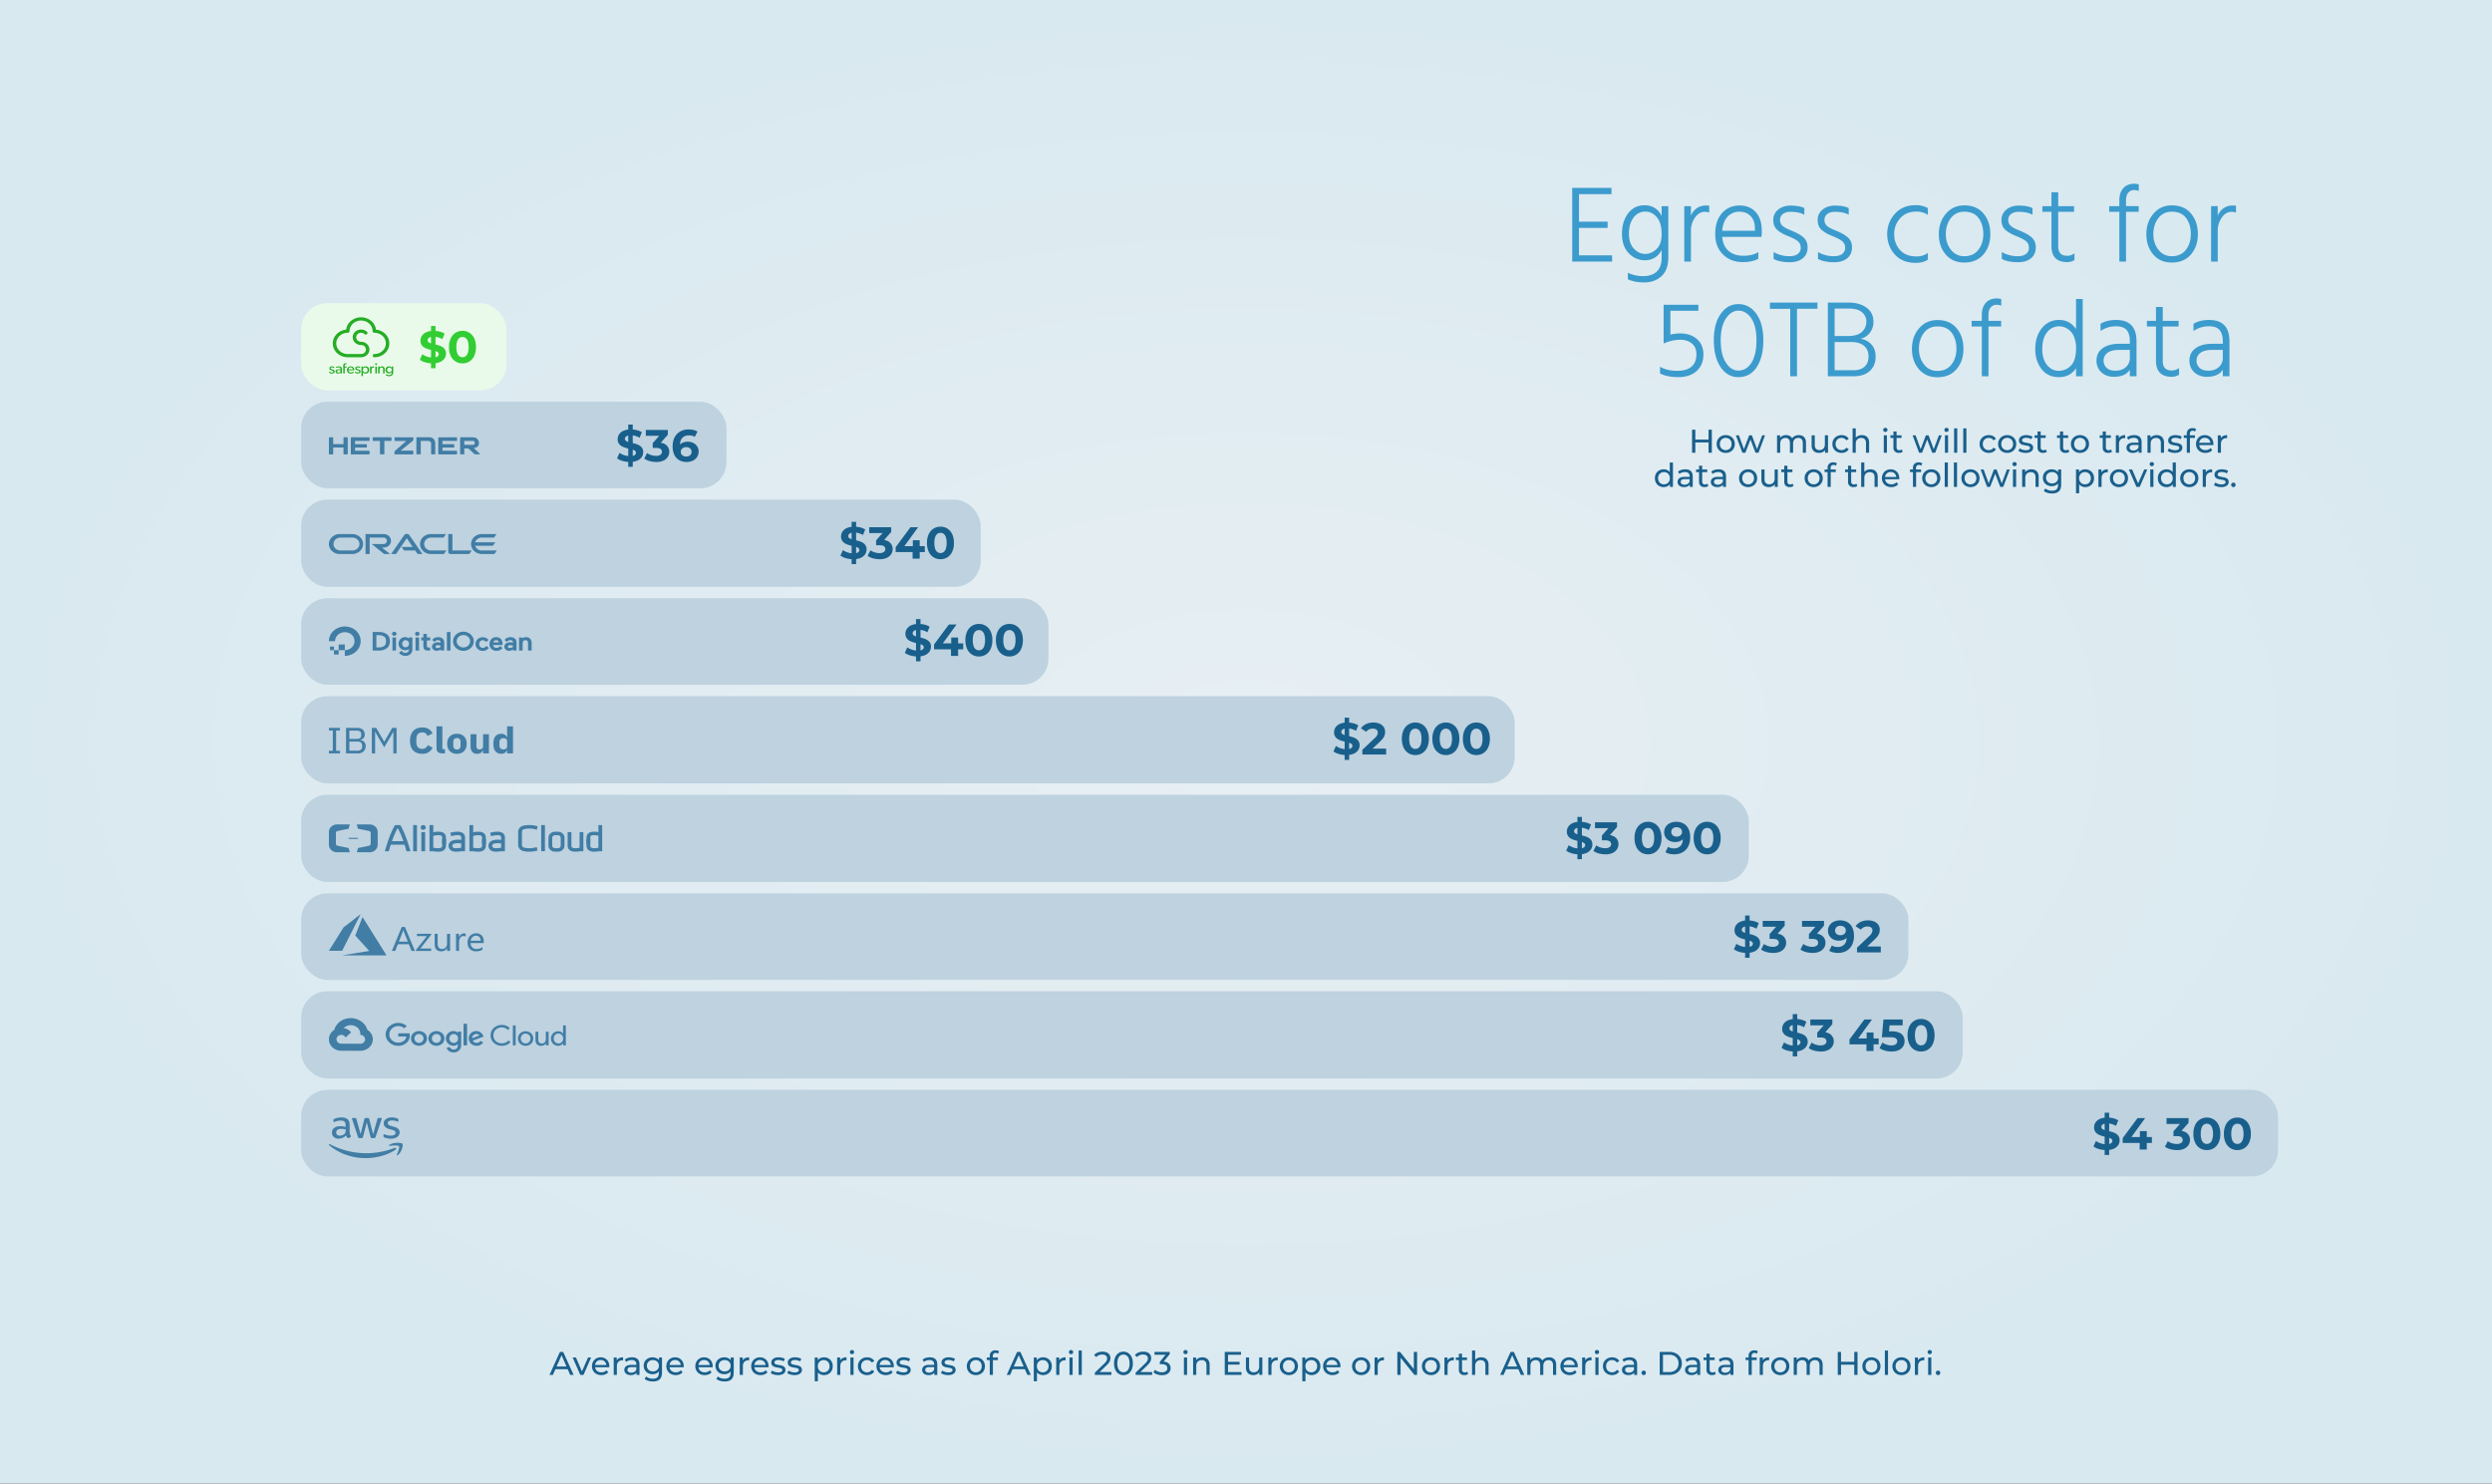 <svg xmlns="http://www.w3.org/2000/svg" xmlns:xlink="http://www.w3.org/1999/xlink" width="3715" height="2212" viewBox="0 0 3715 2212"><rect x="0" y="0" width="3715" height="2212" fill="#333333" stroke="none"/><defs><radialGradient id="a" cx="0.5" cy="0.5" r="0.5" gradientUnits="objectBoundingBox"><stop offset="0" stop-color="#e7eff3"/><stop offset="1" stop-color="#d9e9f0"/></radialGradient><clipPath id="c"><path d="M0 0h3715v2212H0z"/></clipPath></defs><g id="b" clip-path="url(#c)"><path fill="url(#a)" d="M0 0h3715v2212H0z"/><g transform="translate(449.164 452)"><rect width="2947" height="129" fill="#bed2df" rx="39" transform="translate(-.164 1173)"/><rect width="2477" height="130" fill="#bed2df" rx="39" transform="translate(-.164 1026)"/><rect width="2396" height="129" fill="#bed2df" rx="39" transform="translate(-.164 880)"/><rect width="2158" height="130" fill="#bed2df" rx="39" transform="translate(-.164 733)"/><rect width="1809" height="130" fill="#bed2df" rx="39" transform="translate(-.164 586)"/><rect width="1114" height="129" fill="#bed2df" rx="39" transform="translate(-.164 440)"/><rect width="1013" height="130" fill="#bed2df" rx="39" transform="translate(-.164 293)"/><rect width="634" height="129" fill="#bed2df" rx="39" transform="translate(-.164 147)"/><rect width="306" height="130" fill="#eafaea" rx="39" transform="translate(-.164)"/></g><g transform="translate(490.333 473.105)"><g transform="translate(0 756.143)"><path fill="#417da5" d="m29.4 35.16-16.33-3.3a3.3 3.3 0 0 1-2.68-2.97V12.65a3.3 3.3 0 0 1 2.68-2.98l16.34-3.28L31.16 0H12.12C5.46 0 .05 4.96 0 11.1v19.27C.03 36.53 5.45 41.5 12.12 41.5h19.04Zm13.9 0 16.35-3.3a3.3 3.3 0 0 0 2.67-2.97V12.65a3.3 3.3 0 0 0-2.67-2.98L43.3 6.39 41.56 0h19.03c6.66 0 12.08 4.96 12.12 11.1v19.27C72.7 36.53 67.27 41.5 60.6 41.5h-19Z"/><path fill="#417da5" d="M29.4 19.98h13.9v1.6H29.4Zm311.98 20.65h-4.31c-5.41 0-9.8-4.05-9.8-9.05V19.9a8.7 8.7 0 0 1 2.86-6.41 10.2 10.2 0 0 1 6.94-2.66h4.32c5.4 0 9.8 4.05 9.8 9.04v11.7c.01 5-4.38 9.07-9.8 9.07m-4.32-24.6a4.04 4.04 0 0 0-4.18 3.85v11.7a4.03 4.03 0 0 0 4.18 3.85h4.32a4.03 4.03 0 0 0 4.18-3.86v-11.7a4.04 4.04 0 0 0-4.18-3.86ZM125.6.96h5.62v38.99h-5.62Zm12.2 10.53h5.63v28.46h-5.63ZM140.6.97a3.8 3.8 0 0 0-3.52 2.14 3.3 3.3 0 0 0 .8 3.84 4 4 0 0 0 4.14.77 3.5 3.5 0 0 0 2.36-3.24A3.66 3.66 0 0 0 140.6.97m-35.19 0h-6.84c-2.6 4.23-8.78 15.84-15.13 38.98h5.85c1-3.5 1.97-6.78 2.94-9.75h20.53q1.43 4.45 2.92 9.75h5.85C115.21 16.81 109.02 5.2 106.42.97Zm-11.4 23.97a134 134 0 0 1 7.96-18.7h1.08a131 131 0 0 1 7.96 18.7Zm222.43-24h5.6v39.01h-5.6ZM150 .97h5.61v38.99H150Z"/><path fill="#417da5" d="M162.88 40.64a53 53 0 0 1-10.46-1.24l1.32-5.05c8.76 1.95 12.8.88 13.93.07s1.2-2.2 1.2-3.77v-8.83h5.63v8.8c0 1.76 0 5.42-3.35 7.86q-2.94 2.16-8.23 2.15"/><path fill="#417da5" d="M174.48 29.19h-5.61v-8.82c0-1.5-.08-2.7-1.06-3.41-.87-.64-3.9-1.89-13.21.19l-1.32-5.05c8.73-1.95 14.62-1.69 18.02.78 3.2 2.34 3.16 5.85 3.16 7.5Zm135.23 4.52a36 36 0 0 1-18.08 1.04c-3.59-.83-3.86-3.4-3.86-3.87v-20.2c0-.48.27-3.05 3.86-3.87a36 36 0 0 1 18.23 1.1l1.38-5.06A41 41 0 0 0 298.5.93a38 38 0 0 0-8.24.85c-6.45 1.47-8.14 6.47-8.13 8.91v20.18c0 2.44 1.68 7.44 8.13 8.91a38 38 0 0 0 8.23.85 42 42 0 0 0 12.6-1.85Zm64-22.21h5.62v28.45h-5.62Z"/><path fill="#417da5" d="M367.46 40.63q-5.34 0-8.23-2.15c-3.37-2.44-3.36-6.1-3.36-7.85V11.46h5.63v19.18c0 1.58.08 2.96 1.2 3.77s4.3 1.89 13.06-.07l1.32 5.04a45 45 0 0 1-9.62 1.25M401.74.97h5.62v38.98h-5.62Z"/><path fill="#417da5" d="M395.6 40.64q-5.34 0-8.23-2.14c-3.36-2.45-3.35-6.11-3.35-7.87v-8.81h5.63v8.82c0 1.58.08 2.96 1.2 3.77s4.3 1.89 13.06-.07l1.31 5.05a45 45 0 0 1-9.62 1.24"/><path fill="#417da5" d="M389.62 29.19H384v-8.81c0-1.67 0-5.16 3.17-7.5 3.4-2.47 9.3-2.72 18.01-.78l-1.31 5.05c-9.31-2.07-12.35-.82-13.22-.19-.98.72-1.05 1.92-1.05 3.4Zm-190.2-16.5c-5.57-3.67-15.95-.94-18.47-.2l1.38 5.04c3.27-1.03 10.93-2.53 13.8-.62a2.7 2.7 0 0 1 1.14 2.52v20.52h5.61V19.44a7.7 7.7 0 0 0-3.47-6.75"/><path fill="#417da5" d="M189.22 40.64c-5.7 0-9.55-2.48-10.54-6.78a8 8 0 0 1 1.22-6.77c1.54-2.1 4.16-3.44 7.77-4a30 30 0 0 1 12.93.76l-1.86 4.89a25 25 0 0 0-10.13-.52c-1.4.2-3.24.7-4.06 1.8a3.4 3.4 0 0 0-.36 2.76c.17.73.64 2.66 5.07 2.66a46 46 0 0 0 9.38-1.02l1.81 4.9a51 51 0 0 1-11.23 1.32m69.68-27.95c-5.55-3.67-15.94-.94-18.46-.2l1.38 5.05c3.27-1.03 10.93-2.53 13.8-.63a2.7 2.7 0 0 1 1.13 2.53v20.51h5.62V19.44a7.7 7.7 0 0 0-3.47-6.75"/><path fill="#417da5" d="M248.69 40.63c-5.7 0-9.55-2.47-10.54-6.78a8 8 0 0 1 1.22-6.77c1.54-2.1 4.17-3.43 7.78-3.99a30 30 0 0 1 12.92.75l-1.86 4.9a25 25 0 0 0-10.13-.53c-1.4.21-3.25.7-4.06 1.8a3.4 3.4 0 0 0-.36 2.77c.17.73.64 2.65 5.04 2.65a46 46 0 0 0 9.38-1.01l1.81 4.9a50 50 0 0 1-11.2 1.3M209.49.98h5.62v38.98h-5.62Z"/><path fill="#417da5" d="M222.36 40.64a53 53 0 0 1-10.46-1.24l1.32-5.05c8.76 1.95 12.8.88 13.93.07s1.22-2.2 1.22-3.77v-8.83h5.62v8.8c0 1.76 0 5.42-3.35 7.86q-2.93 2.16-8.23 2.15"/><path fill="#417da5" d="M233.97 29.19h-5.63v-8.82c0-1.5-.07-2.7-1.05-3.41-.87-.64-3.9-1.89-13.21.19l-1.32-5.05c8.73-1.95 14.62-1.69 18.01.78 3.2 2.34 3.17 5.85 3.17 7.5Z"/></g><g transform="translate(0 1192.961)"><path fill="#417da5" d="M30.99 22.04a10 10 0 0 0 .4 3 17 17 0 0 0 1.17 2.43 1.4 1.4 0 0 1 .25.78 1.3 1.3 0 0 1-.69 1.01l-2.3 1.42a2 2 0 0 1-.95.3 1.8 1.8 0 0 1-1.1-.47 11 11 0 0 1-1.32-1.59q-.54-.84-1.13-1.99a14 14 0 0 1-10.75 4.67 10.5 10.5 0 0 1-7.32-2.43 8.3 8.3 0 0 1-2.7-6.49 8.4 8.4 0 0 1 3.32-6.95c2.24-1.75 5.2-2.63 8.97-2.63a31 31 0 0 1 3.87.27q2.02.27 4.2.74v-2.46q0-3.85-1.71-5.4-1.75-1.57-5.96-1.56a18 18 0 0 0-3.95.44 31 31 0 0 0-3.95 1.15 11 11 0 0 1-1.28.44 2 2 0 0 1-.59.1q-.75 0-.76-1.05V4.12a2 2 0 0 1 .25-1.18A3 3 0 0 1 8 2.23 22 22 0 0 1 12.59.7a24 24 0 0 1 5.7-.64q6.53 0 9.59 2.73 3.03 2.74 3.04 8.3v10.94Zm-14.85 5.13a13 13 0 0 0 3.77-.6 8 8 0 0 0 3.47-2.16 5 5 0 0 0 1.24-2.17 11 11 0 0 0 .37-2.93v-1.42a33 33 0 0 0-3.36-.57 30 30 0 0 0-3.44-.2q-3.66 0-5.45 1.35a4.6 4.6 0 0 0-1.8 3.88 4.5 4.5 0 0 0 1.36 3.58 5.3 5.3 0 0 0 3.84 1.24m29.37 3.65a2.2 2.2 0 0 1-1.4-.34 2.7 2.7 0 0 1-.76-1.31l-8.6-26.1a6 6 0 0 1-.32-1.35.77.77 0 0 1 .87-.84h3.59a2.2 2.2 0 0 1 1.43.34 2.7 2.7 0 0 1 .73 1.31l6.14 22.35 5.7-22.35a2.3 2.3 0 0 1 .7-1.31 2.7 2.7 0 0 1 1.47-.34h2.92a2.3 2.3 0 0 1 1.47.33 2.2 2.2 0 0 1 .7 1.32l5.77 22.62 6.33-22.62a3 3 0 0 1 .73-1.31A2.5 2.5 0 0 1 74.4.88h3.4q.9 0 .92.84a3 3 0 0 1-.07.54 5 5 0 0 1-.26.85L69.57 29.2a2.5 2.5 0 0 1-.76 1.32 2.5 2.5 0 0 1-1.4.33h-3.14a2.3 2.3 0 0 1-1.46-.33 2.3 2.3 0 0 1-.7-1.35L56.45 7.39l-5.63 21.74a2.6 2.6 0 0 1-.7 1.35 2.4 2.4 0 0 1-1.46.34Zm47 .91a26 26 0 0 1-5.63-.6 18 18 0 0 1-4.2-1.36 2.6 2.6 0 0 1-1.14-.94 2 2 0 0 1-.22-.95v-1.72q.02-1.05.84-1.04a2 2 0 0 1 .66.1c.22.06.55.2.91.33a21 21 0 0 0 4.02 1.19 24 24 0 0 0 4.35.4 10.5 10.5 0 0 0 5.35-1.11 3.6 3.6 0 0 0 1.9-3.21 3.2 3.2 0 0 0-.99-2.36 9.5 9.5 0 0 0-3.7-1.76l-5.3-1.52a11.3 11.3 0 0 1-5.85-3.44 7.7 7.7 0 0 1-1.82-4.9 7 7 0 0 1 .98-3.74 9 9 0 0 1 2.63-2.77A12 12 0 0 1 89.1.58 17 17 0 0 1 93.7 0a20 20 0 0 1 2.46.14c.84.1 1.6.23 2.38.37q1.1.25 2.08.54a8 8 0 0 1 1.54.6 3 3 0 0 1 1.1.85 1.7 1.7 0 0 1 .32 1.12V5.2q0 1.06-.84 1.08a4 4 0 0 1-1.39-.4 18 18 0 0 0-7.02-1.32 10 10 0 0 0-4.86.94 3.2 3.2 0 0 0-1.72 3 3 3 0 0 0 1.1 2.4 11 11 0 0 0 4.02 1.86l5.2 1.52a11.3 11.3 0 0 1 5.66 3.24 7.3 7.3 0 0 1 1.68 4.72 8 8 0 0 1-.95 3.92 9 9 0 0 1-2.67 2.97 12 12 0 0 1-4.06 1.89 19 19 0 0 1-5.22.71"/><g transform="translate(0 37.84)"><path fill="#417da5" fill-rule="evenodd" d="M99.42 10.3C87.38 18.5 69.9 22.86 54.87 22.86 33.8 22.86 14.82 15.66.5 3.72-.65 2.77.38 1.49 1.73 2.23a117 117 0 0 0 54.42 13.34 117 117 0 0 0 41.51-7.84c2.01-.84 3.73 1.22 1.76 2.57"/><path fill="#417da5" fill-rule="evenodd" d="M104.43 5.03c-1.54-1.82-10.17-.87-14.08-.44-1.17.14-1.36-.8-.3-1.51 6.88-4.46 18.18-3.18 19.5-1.7 1.31 1.53-.37 11.96-6.8 16.95-.99.78-1.94.37-1.5-.64 1.46-3.34 4.72-10.87 3.18-12.66"/></g></g><g transform="translate(0 1044.961)"><path fill="#417da5" d="M41.54 13.4h2l5.7-5.26.28-2.23A27.2 27.2 0 0 0 25.24 1 24.6 24.6 0 0 0 7.9 17.43a3.3 3.3 0 0 1 2-.11l11.38-1.73s.58-.89.88-.83a15.06 15.06 0 0 1 19.43-1.37Z"/><path fill="#417da5" d="M57.34 17.43a23.5 23.5 0 0 0-7.73-11.5l-7.99 7.37a12.7 12.7 0 0 1 5.22 10.4v1.31a6.85 6.85 0 0 1 7.1 6.56 6.85 6.85 0 0 1-7.1 6.56H32.62l-1.42 1.32v7.87l1.42 1.31h14.22c8.15.06 15.38-4.81 17.8-12s-.55-14.98-7.3-19.2"/><path fill="#417da5" d="M18.38 48.56H32.6v-10.5H18.38a8 8 0 0 1-2.93-.6l-2 .58-5.73 5.25-.5 1.84a19.4 19.4 0 0 0 11.16 3.43"/><path fill="#417da5" d="M18.38 14.48c-7.9.04-14.9 4.71-17.41 11.62a16.3 16.3 0 0 0 6.25 18.98l8.25-7.61a6.5 6.5 0 0 1-4.12-6.9A6.9 6.9 0 0 1 17.4 25a7.2 7.2 0 0 1 7.48 3.8l8.25-7.62a19 19 0 0 0-14.74-6.7m84.94 26.74a19 19 0 0 1-13.18-5 15.82 15.82 0 0 1 0-24.02 19 19 0 0 1 13.18-5.1 18.5 18.5 0 0 1 12.64 4.7l-3.56 3.34a13.4 13.4 0 0 0-9.08-3.31 13.2 13.2 0 0 0-9.39 3.68 11.75 11.75 0 0 0 0 17.4 14.2 14.2 0 0 0 18.7.2 9.5 9.5 0 0 0 2.73-5.73h-11.98v-4.72h16.95a14 14 0 0 1 .2 2.88 14.1 14.1 0 0 1-4.38 10.87 17.8 17.8 0 0 1-12.84 4.81Zm39.41-3.13a13 13 0 0 1-16.91 0 10.1 10.1 0 0 1-3.45-7.83 10.1 10.1 0 0 1 3.45-7.84 13 13 0 0 1 16.91 0 10.1 10.1 0 0 1 3.45 7.84 10.1 10.1 0 0 1-3.47 7.83Zm-13.18-3.08a6.85 6.85 0 0 0 9.45 0 6.3 6.3 0 0 0 2-4.75 6.3 6.3 0 0 0-2-4.78 6.96 6.96 0 0 0-9.49 0 6.3 6.3 0 0 0-2 4.78 6.3 6.3 0 0 0 2.02 4.75Zm39.18 3.08a13 13 0 0 1-16.91 0 10.1 10.1 0 0 1-3.46-7.83 10.1 10.1 0 0 1 3.46-7.84 13 13 0 0 1 16.91 0 10.1 10.1 0 0 1 3.45 7.84 10.1 10.1 0 0 1-3.45 7.83m-13.18-3.08a6.85 6.85 0 0 0 9.45 0 6.3 6.3 0 0 0 2-4.75 6.3 6.3 0 0 0-2-4.78 6.96 6.96 0 0 0-9.49 0 6.3 6.3 0 0 0-2 4.78 6.3 6.3 0 0 0 2.02 4.75Zm30.27 16.06a11 11 0 0 1-6.64-1.96 11.5 11.5 0 0 1-3.88-4.53l4.55-1.75a7 7 0 0 0 2.26 2.74 6 6 0 0 0 3.73 1.16 6.3 6.3 0 0 0 4.66-1.66 6.4 6.4 0 0 0 1.65-4.79V38.7h-.18a8 8 0 0 1-6.25 2.49 11.3 11.3 0 0 1-7.98-3.21 10.5 10.5 0 0 1 0-15.5 11.3 11.3 0 0 1 7.98-3.23 9 9 0 0 1 3.68.76 7 7 0 0 1 2.6 1.75h.18v-1.75h4.95v19.63a11 11 0 0 1-3.17 8.57 11.7 11.7 0 0 1-8.13 2.86Zm.36-14.16a6 6 0 0 0 4.52-1.85 6.5 6.5 0 0 0 1.81-4.71 6.6 6.6 0 0 0-1.81-4.82 6 6 0 0 0-4.52-1.83 6.56 6.56 0 0 0-6.66 6.61 6.3 6.3 0 0 0 2 4.72 6.4 6.4 0 0 0 4.66 1.88m19.75-28.57v32.22h-5.21V8.34Zm14.3 32.88a12 12 0 0 1-8.4-3.15 10.3 10.3 0 0 1-3.38-7.81 10.4 10.4 0 0 1 3.26-7.9 11.2 11.2 0 0 1 7.98-3.07 11 11 0 0 1 4 .72 10 10 0 0 1 3.05 1.84 13 13 0 0 1 2 2.23 13 13 0 0 1 1.18 2.16l.54 1.25-15.98 6.07a6 6 0 0 0 5.75 3.31 7 7 0 0 0 5.85-3.04l4 2.5a13 13 0 0 1-3.84 3.35 11.6 11.6 0 0 1-6.01 1.54m-6.67-11.3 10.63-4.07a3.5 3.5 0 0 0-1.66-1.68 6 6 0 0 0-2.74-.64 6.4 6.4 0 0 0-4.3 1.75 5.6 5.6 0 0 0-1.93 4.64m44.19 11.3a17.2 17.2 0 0 1-11.95-4.47 14.6 14.6 0 0 1-4.78-11.06 14.6 14.6 0 0 1 4.78-11.06 17.2 17.2 0 0 1 11.95-4.48 15.5 15.5 0 0 1 11.84 4.87l-2.87 2.58a11.3 11.3 0 0 0-8.95-3.78 12.8 12.8 0 0 0-8.89 3.27 11 11 0 0 0-3.61 8.6 11 11 0 0 0 3.61 8.58 12.8 12.8 0 0 0 8.89 3.28 13.2 13.2 0 0 0 9.98-4.3l2.88 2.64a16 16 0 0 1-5.53 3.9 18 18 0 0 1-7.35 1.43m20.61-.66h-4.14V10.79h4.14Zm6.75-17.91a12.26 12.26 0 0 1 16.29 0 10.3 10.3 0 0 1 3.2 7.74 10.3 10.3 0 0 1-3.2 7.74 12.26 12.26 0 0 1-16.3 0 10.3 10.3 0 0 1-3.19-7.74 10.3 10.3 0 0 1 3.2-7.74m3.07 13.08a7.4 7.4 0 0 0 10.12 0 7 7 0 0 0 2.14-5.34 7 7 0 0 0-2.14-5.35 7.4 7.4 0 0 0-10.12 0 7 7 0 0 0-2.14 5.35 7 7 0 0 0 2.16 5.32Zm39.31 4.83h-3.99v-2.82h-.12a7.5 7.5 0 0 1-2.91 2.54 9 9 0 0 1-4.1 1.02 8 8 0 0 1-6.26-2.32 8.8 8.8 0 0 1-2.14-6.23V20.2h4.13v11.84q0 5.7 5.45 5.7a5.2 5.2 0 0 0 4.2-1.85 6.6 6.6 0 0 0 1.61-4.4V20.2h4.14Zm14.05.66a10 10 0 0 1-7.4-3.11 10.6 10.6 0 0 1-3.1-7.73 10.6 10.6 0 0 1 3.1-7.72 10.5 10.5 0 0 1 11.9-2.12 7.5 7.5 0 0 1 3 2.49h.19l-.18-2.82v-9.42h4.13v29.77h-4v-2.82h-.17a7.5 7.5 0 0 1-3 2.49 10 10 0 0 1-4.48 1Zm.67-3.48a7 7 0 0 0 4.97-2 7 7 0 0 0 2-5.36 7 7 0 0 0-2-5.36 7 7 0 0 0-11.97 5.35 7 7 0 0 0 2 5.34 7 7 0 0 0 5 2.03"/></g><path fill="#417da5" d="m39.72 948.06 20.24-3.31.19-.04-10.41-11.43a1706 1706 0 0 1-10.42-11.49c0-.05 10.75-27.38 10.81-27.48.02-.03 7.34 11.63 17.74 28.27l17.85 28.54.13.21H19.67zm126.9-2.77q-7.57-.45-8.75-7.9c-.2-1.32-.2-1.35-.23-9.9l-.02-8.3h4.46l.02 8.02c.02 7.22.03 8.07.1 8.57a7.3 7.3 0 0 0 1.94 4.45 5.7 5.7 0 0 0 3.12 1.5 13 13 0 0 0 3 0 7 7 0 0 0 3.39-1.7 8 8 0 0 0 2.28-4.04l.14-.54.01-8.08.02-8.08h4.55v25.4h-4.5v-2.03a14 14 0 0 0-.06-2 2 2 0 0 0-.26.37 9 9 0 0 1-3.48 3.22 10.5 10.5 0 0 1-5.73 1.03Zm51.12-.02a12.5 12.5 0 0 1-5.18-1.56q-4.84-2.78-5.69-9.05a20 20 0 0 1-.06-4.62 14.4 14.4 0 0 1 3.2-7.36 16 16 0 0 1 1.93-1.78 12.5 12.5 0 0 1 4.92-2.17 17 17 0 0 1 4-.22 10.8 10.8 0 0 1 7.07 3.36 12.2 12.2 0 0 1 2.86 7.97c.01.52.02 1.44 0 2.04l-.02 1.08h-9.76l-9.75.02v.4a9 9 0 0 0 .88 3.8 8 8 0 0 0 1.97 2.69 9 9 0 0 0 4.95 1.93 21 21 0 0 0 3.23-.12 14 14 0 0 0 6.1-2.32l.43-.29a7 7 0 0 1 .06 1.88v1.9l-.46.27a17 17 0 0 1-6.54 2.1 41 41 0 0 1-4.13.05Zm8.5-16.13a7.8 7.8 0 0 0-2.26-5.5 6.4 6.4 0 0 0-3.45-1.54 11 11 0 0 0-2.67.07 7 7 0 0 0-3.65 1.8 9 9 0 0 0-2.41 3.57 11 11 0 0 0-.47 1.75l-.03.21h14.94ZM93.88 944.65l7.37-17.86 7.34-17.8h4.72l.2.46c.6 1.42 14.7 35.2 14.7 35.23s-1.13.02-2.51.02h-2.51l-2.03-5-2.04-4.99h-16.37l-.07.17-1.93 5-1.86 4.82h-2.51a15 15 0 0 1-2.5-.06m23.75-13.75-3.04-7.6c-3.13-7.81-3.3-8.28-3.55-9.54q-.16-.87-.25-.06a12 12 0 0 1-.42 1.71l-3.13 7.93-2.98 7.54a786 786 0 0 0 13.37.02m12.1 13.15v-.65l8.15-10.35 8.15-10.34-7.38-.02-7.38-.03-.01-1.73-.02-1.73h21.35v1.18l-8.15 10.4c-4.48 5.72-8.15 10.4-8.15 10.42s3.62.02 8.05.02h8.06v3.48h-22.68Zm59.82.62c-.02-.02-.03-5.75-.03-12.75V919.2h4.45v2.62c0 1.44.02 2.62.04 2.62a2 2 0 0 0 .25-.52 9 9 0 0 1 2.49-3.54 6.7 6.7 0 0 1 3.52-1.62 8 8 0 0 1 1.46-.05 7 7 0 0 1 2.05.27l.18.05v4.27l-.52-.24a6 6 0 0 0-2.95-.55 6 6 0 0 0-1.77.32 5.5 5.5 0 0 0-2.8 2.12 12 12 0 0 0-1.87 4.94c-.04.3-.06 2.77-.07 7.62v7.18h-2.2c-1.21 0-2.22-.01-2.24-.03ZM0 944.56s4.9-7.87 10.9-17.46l10.9-17.44 12.72-9.84 12.74-9.86a2 2 0 0 1-.2.48l-13.8 27.31-13.55 26.83H9.85c-5.42.01-9.85 0-9.85-.01Zm0-294.38v-3.8h5.78V616H0v-3.81h16.51v3.8h-5.78v30.38h5.78v3.8Zm25.54-38h16.92c6.78 0 10.97 3.87 10.97 9.8 0 5.66-3.95 7.68-6.66 8.06v.33a8.6 8.6 0 0 1 8.08 8.8c0 6.27-4.55 11-10.62 11h-18.7Zm4.95 16.44h11.38c3.9 0 6.25-1.9 6.25-5.28v-1.84c0-3.37-2.36-5.28-6.25-5.28H30.5Zm0 17.53h12.2c4.25 0 6.85-2.07 6.85-5.88v-1.85c0-3.81-2.6-5.88-6.84-5.88H30.49Zm65.58-27.98h-.3l-3.48 6.37-9.84 16.55-9.8-16.55-3.47-6.31h-.3v31.95h-4.84v-38h6.5l11.79 20.47h.24l11.85-20.45h6.49v38h-4.84Zm24.83 13.29c0-12.85 7.13-19.93 18.22-19.93 7.55 0 12.39 2.83 15.4 8.93l-7.73 3.7c-1.06-3.16-3.25-5.28-7.67-5.28-5.25 0-8.73 3.27-8.73 9.25v6.1c0 6 3.48 9.26 8.73 9.26a8.4 8.4 0 0 0 8.2-5.66l7.31 3.92c-3.06 5.77-7.96 9.09-15.5 9.09-11.1 0-18.23-6.54-18.23-19.38m48.18 18.72c-5.96 0-8.67-2.77-8.67-7.84V609.9h8.73v34.02h3.9v6.26Zm7.25-14.32c0-9.2 5.43-14.91 14.51-14.91s14.5 5.72 14.5 14.9-5.42 14.98-14.5 14.98-14.5-5.77-14.5-14.97m19.94 2.94v-5.82c0-3.6-2-5.66-5.43-5.66s-5.42 2.07-5.42 5.66v5.82c0 3.6 2 5.67 5.42 5.67s5.43-2.07 5.43-5.67m33.55 6.6h-.3c-1.05 2.88-3.6 5.43-8.66 5.43-6.31 0-9.67-4.08-9.67-11.26V621.6h8.72v17.26c0 3.48 1.24 5.44 4.42 5.44 2.72 0 5.49-1.42 5.49-4.14V621.6h8.73v28.58h-8.73Zm35.86 0h-.3c-.88 3.1-4.3 5.43-8.31 5.43-7.85 0-11.91-5.28-11.91-14.97s4.06-14.91 11.9-14.91c4.02 0 7.44 2.29 8.32 5.44h.3v-16.5h8.73v40.29h-8.73Zm0-5.3v-8.43c0-2.61-2.42-4.2-5.72-4.2a5.56 5.56 0 0 0-5.72 5.95v4.95a5.56 5.56 0 0 0 5.72 5.93c3.3 0 5.72-1.58 5.72-4.2M108.31 342.42h16.51l-8.72-13-16.03 23.48h-7.3l19.5-28.17a4.88 4.88 0 0 1 7.6-.05l19.55 28.22h-7.3l-3.43-5.25H112l-3.64-5.23m75.76 5.23v-24.47h-6.2v26.88a2.7 2.7 0 0 0 .92 2 3.3 3.3 0 0 0 2.25.87h28.17l3.67-5.25h-28.85m-102.42-4.4c6.01 0 10.89-4.5 10.89-10.05s-4.88-10.05-10.89-10.05H54.57v29.72h6.18v-24.46h20.52a5 5 0 0 1 5.21 4.81 5 5 0 0 1-5.2 4.81H63.81L82.3 352.9h8.98l-12.42-9.62zm-65.13 9.62h18.7c8.73-.2 15.69-6.8 15.69-14.85s-6.96-14.65-15.68-14.86H16.52a16.4 16.4 0 0 0-14.3 7.31 13.9 13.9 0 0 0 0 15.08 16.4 16.4 0 0 0 14.3 7.32m18.28-5.23H16.93c-5.62-.17-10.09-4.42-10.09-9.62s4.47-9.44 10.09-9.61H34.8a10.7 10.7 0 0 1 9.3 4.72 9 9 0 0 1 0 9.8 10.7 10.7 0 0 1-9.3 4.71m117.54 5.23h19.1l3.62-5.23h-22.3a10.7 10.7 0 0 1-9.3-4.72 9 9 0 0 1 0-9.8 10.7 10.7 0 0 1 9.3-4.71h18.15l3.66-5.25h-22.23a16.4 16.4 0 0 0-14.29 7.31 13.9 13.9 0 0 0 0 15.08 16.4 16.4 0 0 0 14.3 7.32m75.7-5.23a10.3 10.3 0 0 1-10.04-7h26.46l3.64-5.24H218a10.3 10.3 0 0 1 10.03-7h18.16l3.63-5.25h-22.21c-8.73.2-15.69 6.8-15.69 14.85s6.96 14.65 15.69 14.86h19.1l3.63-5.23h-22.32m-12.06-152.59a13 13 0 0 0 5.62-2.3 6.7 6.7 0 0 0 2.08-5.47 8.3 8.3 0 0 0-1.41-4.65 8.2 8.2 0 0 0-6.55-3.66h-1.35l-3.17-.1h-14.32c-.87 0-1.24.34-1.24 1.16v23.15c0 .8.36 1.15 1.24 1.15h3.72c.87 0 1.25-.34 1.25-1.15v-7.67h4.55a4.5 4.5 0 0 1 2.7 1.04l7.21 6.7a4 4 0 0 0 2.49 1.06h5.54c.87 0 1.08-.47.47-1.05Zm-.94-4.92H201.8v-5.85h13.22a2.5 2.5 0 0 1 2.32 2.46v.9a2.5 2.5 0 0 1-2.32 2.47Zm-25.18 8.81h-20.5v-4.78h16.36c.87 0 1.24-.33 1.24-1.15v-2.78c0-.8-.36-1.14-1.24-1.14h-16.38v-4.77h20.52c.87 0 1.24-.33 1.24-1.14v-3.15c0-.8-.36-1.15-1.24-1.15h-25.58c-.87 0-1.24.33-1.24 1.15v23.18c0 .8.35 1.14 1.24 1.14h25.58c.87 0 1.24-.33 1.24-1.14v-3.13c0-.8-.4-1.13-1.24-1.13m-31.35-11.72a8 8 0 0 0-1.4-4.58 8.3 8.3 0 0 0-6.66-3.77h-18.8c-.89 0-1.25.33-1.25 1.15v23.15c0 .8.36 1.15 1.24 1.15h4.05c.87 0 1.24-.33 1.24-1.15v-18.88h10.9c2.31 0 4.57 1.42 4.57 3.56v15.35c0 .8.36 1.14 1.24 1.14h3.66c.88 0 1.24-.34 1.24-1.15Zm-33.83 11.56h-17.68l17.72-14.37a3 3 0 0 0 1.24-2.1v-2.3c0-.8-.37-1.14-1.24-1.14H99.05c-.87 0-1.24.33-1.24 1.15v3.17c0 .8.36 1.14 1.24 1.14h16.44L99 198.64a3 3 0 0 0-1.24 2.1v2.5c0 .8.36 1.14 1.24 1.14h25.63c.86 0 1.24-.33 1.24-1.14v-3.3c.02-.8-.34-1.12-1.2-1.12M92.05 178.9h-25.6c-.89 0-1.25.32-1.25 1.15v3.15c0 .8.35 1.14 1.24 1.14h9.66v18.88c0 .8.36 1.14 1.24 1.14h4.1c.86 0 1.23-.34 1.23-1.15v-18.87h9.4c.87 0 1.24-.33 1.24-1.14v-3.15c-.03-.78-.39-1.16-1.26-1.16m-32.6 20.08H38.97v-4.78h16.37c.87 0 1.24-.33 1.24-1.15v-2.78c0-.8-.35-1.14-1.24-1.14H38.97v-4.78h20.48c.86 0 1.24-.33 1.24-1.14v-3.15c0-.8-.36-1.15-1.24-1.15H33.9c-.87 0-1.24.33-1.24 1.15v23.18c0 .8.36 1.14 1.24 1.14h25.54c.86 0 1.24-.33 1.24-1.14v-3.13c-.02-.8-.37-1.13-1.24-1.13m-32.6-20.07h-3.86c-.87 0-1.24.33-1.24 1.15v9H6.37v-9c0-.81-.37-1.16-1.25-1.16H1.24c-.88 0-1.24.34-1.24 1.16v23.19c0 .8.36 1.14 1.24 1.14h3.88c.87 0 1.24-.32 1.24-1.14v-9.16h15.4v9.16c0 .8.35 1.14 1.23 1.14h3.86c.87 0 1.24-.33 1.24-1.14v-23.2c-.02-.77-.38-1.14-1.25-1.14"/><path fill="#25ad25" d="M70.18 18.38C68.92 7.92 59.34 0 47.93 0S26.95 7.92 25.7 18.38C13.9 19.58 5.16 29.1 5.81 40.05s10.47 19.52 22.35 19.52h19.77c6.9 0 12.5-5.16 12.5-11.53s-5.6-11.53-12.5-11.53a7.2 7.2 0 0 1-7.04-5 6.5 6.5 0 0 1 3.42-7.57 7.75 7.75 0 0 1 8.8 1.1 2.76 2.76 0 0 0 3.68 0 2.27 2.27 0 0 0 0-3.39 13.3 13.3 0 0 0-15.07-1.86 11.2 11.2 0 0 0-5.84 12.97 12.4 12.4 0 0 0 12.06 8.55 7.03 7.03 0 0 1 7.3 6.73 7.03 7.03 0 0 1-7.3 6.73H28.16c-9.5 0-17.18-7.1-17.18-15.86s7.69-15.85 17.17-15.85a2.5 2.5 0 0 0 2.6-2.4c0-8.76 7.7-15.86 17.18-15.86s17.18 7.1 17.18 15.86a2.3 2.3 0 0 0 .77 1.7 2.7 2.7 0 0 0 1.84.7c9.49 0 17.18 7.1 17.18 15.85s-7.7 15.86-17.18 15.86a2.4 2.4 0 1 0 0 4.8c11.88-.01 21.68-8.58 22.33-19.53S81.98 19.6 70.18 18.38M6.41 77.99c-.47-.17-.9-.3-1.5-.5-1.1-.32-2.18-.7-2.18-1.54s.7-1.28 1.79-1.28a4.3 4.3 0 0 1 2.82 1.11l.94-1.28a5 5 0 0 0-3.8-1.35C2.49 73.16.7 74.2.7 76.11a2.7 2.7 0 0 0 1.77 2.47 9 9 0 0 0 1.52.54c.75.24 2.52.58 2.52 1.71s-1.11 1.48-2.14 1.48a4.7 4.7 0 0 1-3.3-1.48L0 82.04a5.5 5.5 0 0 0 4.35 1.85 5 5 0 0 0 3.1-.92 2.8 2.8 0 0 0 1.15-2.34 2.5 2.5 0 0 0-.9-1.9 4 4 0 0 0-1.29-.74m8.17-4.83a9 9 0 0 0-4.18 1.04l.68 1.39a7 7 0 0 1 3.36-.9c1.62 0 2.77.79 2.77 2.35v.4l-2.98.12c-2.6.1-4.37 1.12-4.37 3.14s1.78 3.19 3.85 3.19a4.7 4.7 0 0 0 3.55-1.54l.02 1.3h2.18v-5.99a4 4 0 0 0-1.2-3.34 5 5 0 0 0-3.68-1.16m2.65 7.76a3.6 3.6 0 0 1-2.84 1.5c-1.45 0-2.3-.8-2.3-1.78s.73-1.7 2.54-1.78l2.6-.15Zm15.32-7.76c-3.1 0-5.66 2.08-5.66 5.33s2.28 5.4 5.59 5.4a7 7 0 0 0 4.9-1.63l-.94-1.2a6.5 6.5 0 0 1-3.68 1.2 3.3 3.3 0 0 1-3.6-3.27h8.6a8 8 0 0 0 .07-.91c0-2.89-2.18-4.92-5.28-4.92m-3.36 4.44a3.16 3.16 0 0 1 3.3-2.95 3.1 3.1 0 0 1 3.2 2.95Zm15.86.39c-.47-.17-.9-.3-1.5-.5-1.1-.32-2.18-.7-2.18-1.54s.7-1.28 1.78-1.28a4.3 4.3 0 0 1 2.82 1.11l.94-1.28a5 5 0 0 0-3.8-1.35c-1.97 0-3.76 1.04-3.76 2.95a2.7 2.7 0 0 0 1.76 2.48 9 9 0 0 0 1.53.54c.75.24 2.52.58 2.52 1.71s-1.1 1.47-2.14 1.47a4.7 4.7 0 0 1-3.3-1.47l-1.07 1.21a5.5 5.5 0 0 0 4.34 1.85 5 5 0 0 0 3.1-.92 2.8 2.8 0 0 0 1.15-2.34 2.5 2.5 0 0 0-.9-1.9 4 4 0 0 0-1.29-.74m9.62-4.83a4.9 4.9 0 0 0-3.96 1.82h-.05v-1.62H48.5v14.22h2.26v-5.56l.02.02a4.4 4.4 0 0 0 3.85 1.85 5.2 5.2 0 0 0 5.43-5.4 5.1 5.1 0 0 0-5.39-5.33m-.47 8.95a3.63 3.63 0 1 1 3.55-3.64 3.4 3.4 0 0 1-3.55 3.64m15-8.76h2.25v10.3H69.2zm9.86-.19a3.8 3.8 0 0 0-3.4 1.82h-.08l.03-1.63h-2.26v10.3h2.25v-5.18c0-1.97.78-3.6 2.87-3.6 2 0 2.32 1.3 2.32 3.04v5.74h2.26v-6.1c0-2.46-.82-4.4-4-4.4m14.58.22.03 1.62h-.07a4.6 4.6 0 0 0-3.9-1.82 5.19 5.19 0 1 0 0 10.36 4.6 4.6 0 0 0 3.9-1.84h.05v.4a4.4 4.4 0 0 1-.85 2.9 4 4 0 0 1-3.06 1.12 7.5 7.5 0 0 1-4-1.3l-1.05 1.45a9 9 0 0 0 4.98 1.54 6.1 6.1 0 0 0 4.98-1.97c.82-.94 1.22-2.17 1.22-4.45v-8.01Zm-3.47 8.46a3.5 3.5 0 1 1 3.55-3.5 3.32 3.32 0 0 1-3.55 3.5M22.1 69.58a4 4 0 0 0-.75 2.75v11.32h2.23v-8.61h2.66v-1.66H23.6v-1.15c0-1.17.24-2.2 1.72-2.2a5 5 0 0 1 .94.12v-1.57a8 8 0 0 0-1.46-.13 3.5 3.5 0 0 0-2.69 1.13m41.51 5.35h-.07l.02-1.58h-2.26v10.3h2.26v-5.14a4.3 4.3 0 0 1 .68-2.6 2.4 2.4 0 0 1 1.83-.86 3 3 0 0 1 1.22.21v-2a4 4 0 0 0-.94-.1 2.9 2.9 0 0 0-2.74 1.77"/><ellipse cx="1.467" cy="1.354" fill="#25ad25" rx="1.467" ry="1.354" transform="translate(68.847 68.452)"/><g transform="translate(0 461.05)"><path fill="#417da5" d="M23.67 43.69v-8.47c9.72 0 17.26-8.9 13.53-18.33A13.3 13.3 0 0 0 29 9.36C18.8 5.94 9.15 12.88 9.15 21.84H0C0 7.54 14.98-3.6 31.21 1.08a22.1 22.1 0 0 1 14.95 13.8c5.07 14.99-7 28.81-22.49 28.81"/><path fill="#417da5" fill-rule="evenodd" d="M23.7 35.27h-9.15v-8.45h9.15Zm-9.16 6.46h-7v-6.46h7Zm-7-6.46H1.66v-5.43h5.88Z"/><path fill="#417da5" d="M85.66 11.05a20 20 0 0 0-11.03-2.86h-9.41v27.6h9.48a19 19 0 0 0 11.03-3.03 11 11 0 0 0 3.83-4.4 15 15 0 0 0 1.34-6.52 15 15 0 0 0-1.34-6.45 10.3 10.3 0 0 0-3.9-4.35m-14.93 1.8h2.96a16 16 0 0 1 8.07 1.8q3.43 1.98 3.43 7.2c0 3.6-1.14 6.15-3.43 7.52a15.5 15.5 0 0 1-8 1.8h-3.03Zm26.69-5.02a3.5 3.5 0 0 0-2.35.87 2.8 2.8 0 0 0-.94 2.1 3 3 0 0 0 .94 2.18 3.4 3.4 0 0 0 2.36.86 3.6 3.6 0 0 0 2.35-.87 3 3 0 0 0 .94-2.17 2.8 2.8 0 0 0-.94-2.1 3.6 3.6 0 0 0-2.35-.87m-2.69 8.5h5.3V35.8h-5.3zm24.61 1.62a8.4 8.4 0 0 0-5.32-2.11 10 10 0 0 0-7.26 2.8 9.4 9.4 0 0 0-2.89 7 9.5 9.5 0 0 0 2.83 6.96 10.2 10.2 0 0 0 7.26 2.72 8.6 8.6 0 0 0 5.24-1.55v.44a4.8 4.8 0 0 1-1.4 3.71 5.4 5.4 0 0 1-3.84 1.3c-2.42 0-3.97-.86-5.85-3.22l-3.63 3.23.06.12a13 13 0 0 0 3.57 2.92 11.4 11.4 0 0 0 5.9 1.44 10.6 10.6 0 0 0 7.6-2.68 9.3 9.3 0 0 0 2.83-7.08V16.27h-5.25v1.68Zm-1.43 11.54a4.7 4.7 0 0 1-3.63 1.43 5 5 0 0 1-3.63-1.43 5.2 5.2 0 0 1-1.33-3.78 5.6 5.6 0 0 1 1.34-3.85 4.6 4.6 0 0 1 3.63-1.44 5 5 0 0 1 3.63 1.43 5.4 5.4 0 0 1 1.43 3.86 5.3 5.3 0 0 1-1.42 3.78m11.16-13.15h5.3V35.8h-5.3zm2.69-8.51a3.5 3.5 0 0 0-2.37.88 2.8 2.8 0 0 0-.94 2.1 3 3 0 0 0 .94 2.17 3.4 3.4 0 0 0 2.36.87 3.6 3.6 0 0 0 2.35-.87 3 3 0 0 0 .94-2.17 2.8 2.8 0 0 0-.94-2.1 3.5 3.5 0 0 0-2.36-.87m14.27 3.22h-5.25v5.28h-3.02v4.46h3.03v8.07q0 3.82 1.6 5.4c1.09 1.06 3.04 1.55 5.72 1.55q1.33.01 2.56-.07h.27v-4.47l-1.82.07a3.4 3.4 0 0 1-2.48-.62 4 4 0 0 1-.61-2.6v-7.4h4.98v-4.45h-4.98Zm29.85-2.93h5.31v27.69h-5.3zm58.97 20.74a14 14 0 0 1-2.7 2.3 5.4 5.4 0 0 1-2.75.69 4.9 4.9 0 0 1-3.83-1.62 5.8 5.8 0 0 1-1.55-4.1 5.7 5.7 0 0 1 1.55-4.1 5 5 0 0 1 3.83-1.62 7.3 7.3 0 0 1 5.04 2.67l3.5-3.1a11.27 11.27 0 0 0-16.2-1.12 9.4 9.4 0 0 0-3.1 7.26 9.7 9.7 0 0 0 3.1 7.26 10.7 10.7 0 0 0 7.53 2.92 11 11 0 0 0 9.08-4.33Zm21.86-9.8a7.3 7.3 0 0 0-3.03-2.3 11 11 0 0 0-4.37-.88 9.3 9.3 0 0 0-7.2 2.98 10.7 10.7 0 0 0-2.69 7.32 9.8 9.8 0 0 0 2.9 7.26 10.6 10.6 0 0 0 7.66 2.8 11 11 0 0 0 8.74-3.98l.13-.11-3.5-3.1c-.33.37-.8.74-1.2 1.12a8 8 0 0 1-1.55 1.05 6 6 0 0 1-2.7.56 5.4 5.4 0 0 1-3.62-1.18 4.4 4.4 0 0 1-1.55-2.98h14.05l.07-1.8a13 13 0 0 0-.54-3.6 10 10 0 0 0-1.6-3.16m-11.64 4.59a4.6 4.6 0 0 1 1.41-2.3 4 4 0 0 1 2.76-1 4 4 0 0 1 2.96 1 3.6 3.6 0 0 1 1.07 2.3Zm32.01-5.83a10.6 10.6 0 0 0-6.6-1.94 12 12 0 0 0-4.9 1.06 8.5 8.5 0 0 0-3.63 3.1l.07.06 3.42 2.98a5.6 5.6 0 0 1 5.05-2.8 4.3 4.3 0 0 1 2.75.81 2.7 2.7 0 0 1 1.08 2.11v.93a15 15 0 0 0-3.9-.56 11 11 0 0 0-6.39 1.68 5.6 5.6 0 0 0-2.42 4.9 5.3 5.3 0 0 0 2.09 4.4 8.3 8.3 0 0 0 5.1 1.62 9.4 9.4 0 0 0 5.65-2.05v1.62h5.25V23.21a7.3 7.3 0 0 0-2.62-5.4m-9.42 10.56a5 5 0 0 1 2.56-.57 14 14 0 0 1 4.03.68v1.92a6.8 6.8 0 0 1-4.57 1.5 3.6 3.6 0 0 1-2.15-.56 1.7 1.7 0 0 1-.74-1.42 1.7 1.7 0 0 1 .87-1.56m32.28-10.17a8.2 8.2 0 0 0-6.19-2.3 7.6 7.6 0 0 0-5.11 1.67v-1.18h-5.18v19.43h5.31V25.07a5 5 0 0 1 1.15-3.48 4 4 0 0 1 3.16-1.24 3.5 3.5 0 0 1 2.75 1.12 4.4 4.4 0 0 1 1.01 3.05v11.3h5.32v-11.3a8.7 8.7 0 0 0-2.22-6.34m-130.71-.37a10.6 10.6 0 0 0-6.6-1.93 12 12 0 0 0-4.9 1.06 8.5 8.5 0 0 0-3.63 3.1l.07.06 3.42 2.98a5.6 5.6 0 0 1 5.05-2.8 4.3 4.3 0 0 1 2.75.81 2.7 2.7 0 0 1 1.08 2.11v.93a15 15 0 0 0-3.9-.56 11 11 0 0 0-6.39 1.68 5.6 5.6 0 0 0-2.42 4.9 5.3 5.3 0 0 0 2.09 4.4 8.3 8.3 0 0 0 5.1 1.62 9.4 9.4 0 0 0 5.65-2.05v1.62h5.25V23.21a7.3 7.3 0 0 0-2.62-5.4m-9.42 10.56a5 5 0 0 1 2.56-.56 14 14 0 0 1 4.03.68v1.92a6.8 6.8 0 0 1-4.57 1.5 3.6 3.6 0 0 1-2.15-.57 1.7 1.7 0 0 1-.74-1.42 1.7 1.7 0 0 1 .87-1.56m40.68 7.88c-8.54 0-15.46-6.4-15.46-14.28S191.96 7.7 200.5 7.7s15.47 6.4 15.47 14.27-6.93 14.28-15.47 14.28m0-23.52c-5.51 0-10.02 4.15-10.02 9.23s4.5 9.25 10.02 9.25 10.02-4.16 10.02-9.25-4.5-9.24-10.02-9.24"/></g></g><g transform="translate(-1 -10)"><path fill="#195f8c" d="M3138.56 1732.04v-62.98h6.7v62.98Zm2.41-7.24a38 38 0 0 1-10.79-1.5 25 25 0 0 1-8.3-3.92l3.68-8.18a27 27 0 0 0 7.14 3.52 26 26 0 0 0 8.34 1.37 17 17 0 0 0 5.2-.63 6 6 0 0 0 2.9-1.78 4 4 0 0 0 .95-2.61 3.5 3.5 0 0 0-1.48-2.98 12 12 0 0 0-3.88-1.81q-2.42-.7-5.33-1.34t-5.83-1.58a25 25 0 0 1-5.32-2.4 12 12 0 0 1-3.92-3.9 11.5 11.5 0 0 1-1.52-6.16 13 13 0 0 1 2.18-7.34 15 15 0 0 1 6.57-5.29 27 27 0 0 1 11.02-1.97 37 37 0 0 1 8.7 1.04 25 25 0 0 1 7.58 3.11l-3.35 8.24a29 29 0 0 0-6.57-2.78 24 24 0 0 0-6.43-.9 15 15 0 0 0-5.16.74 6 6 0 0 0-2.88 1.9 4.4 4.4 0 0 0-.87 2.72 3.5 3.5 0 0 0 1.48 2.92 12 12 0 0 0 3.88 1.77q2.41.67 5.33 1.34t5.83 1.54a23 23 0 0 1 5.32 2.35 12 12 0 0 1 3.92 3.88 11.3 11.3 0 0 1 1.51 6.1 12.7 12.7 0 0 1-2.21 7.23 15.5 15.5 0 0 1-6.6 5.3 27 27 0 0 1-11.09 2m24.52-10.65v-7.3l22.11-29.75h11.39l-21.64 29.75-5.3-1.54h36.93v8.84Zm25.26 9.85v-9.85l.34-8.84v-8.78h10.25V1724Zm55.61.8a37 37 0 0 1-9.71-1.3 25 25 0 0 1-8.18-3.72l4.22-8.3a22 22 0 0 0 6.23 3.07 23 23 0 0 0 7.17 1.14 11 11 0 0 0 6.44-1.6 5.1 5.1 0 0 0 2.34-4.43 5 5 0 0 0-2.08-4.22q-2.07-1.54-6.7-1.54h-4.95v-7.17l13.06-14.8 1.2 3.88h-24.58v-8.71h32.83v7.04l-13 14.8-5.5-3.15h3.15q8.64 0 13.07 3.89a12.7 12.7 0 0 1 4.42 9.98 14 14 0 0 1-2.08 7.4 15 15 0 0 1-6.36 5.6 24.6 24.6 0 0 1-10.99 2.14m44.56 0a19 19 0 0 1-10.32-2.84 19.4 19.4 0 0 1-7.17-8.28 30 30 0 0 1-2.61-13.13 30 30 0 0 1 2.61-13.13 19.4 19.4 0 0 1 7.17-8.27 19 19 0 0 1 10.32-2.85 19 19 0 0 1 10.35 2.85 19.4 19.4 0 0 1 7.13 8.27 30 30 0 0 1 2.62 13.13 30 30 0 0 1-2.62 13.13 19.4 19.4 0 0 1-7.13 8.28 19 19 0 0 1-10.35 2.84m0-9.18a7.7 7.7 0 0 0 4.79-1.54 10 10 0 0 0 3.21-4.9 27 27 0 0 0 1.18-8.63 27 27 0 0 0-1.17-8.64 10 10 0 0 0-3.22-4.9 7.7 7.7 0 0 0-4.79-1.54 7.6 7.6 0 0 0-4.72 1.55 10 10 0 0 0-3.22 4.89 27 27 0 0 0-1.18 8.64 27 27 0 0 0 1.17 8.64 10 10 0 0 0 3.22 4.9 7.6 7.6 0 0 0 4.73 1.54Zm45.49 9.18a19 19 0 0 1-10.32-2.85 19.4 19.4 0 0 1-7.17-8.27 30 30 0 0 1-2.61-13.13 30 30 0 0 1 2.61-13.13 19.4 19.4 0 0 1 7.17-8.28 19 19 0 0 1 10.32-2.84 19 19 0 0 1 10.35 2.85 19.4 19.4 0 0 1 7.14 8.27 30 30 0 0 1 2.61 13.13 30 30 0 0 1-2.61 13.13 19.4 19.4 0 0 1-7.13 8.28 19 19 0 0 1-10.36 2.84m0-9.18a7.7 7.7 0 0 0 4.79-1.54 10 10 0 0 0 3.22-4.9 27 27 0 0 0 1.17-8.63 27 27 0 0 0-1.17-8.65 10 10 0 0 0-3.22-4.89 7.7 7.7 0 0 0-4.79-1.54 7.6 7.6 0 0 0-4.72 1.54 10 10 0 0 0-3.22 4.9 27 27 0 0 0-1.17 8.64 27 27 0 0 0 1.17 8.64 10 10 0 0 0 3.22 4.9 7.6 7.6 0 0 0 4.72 1.54Zm-983.85-424.58v-62.98h6.7v62.98Zm2.41-7.24a38 38 0 0 1-10.79-1.5 25 25 0 0 1-8.3-3.92l3.68-8.18a27 27 0 0 0 7.14 3.52 26 26 0 0 0 8.34 1.37 17 17 0 0 0 5.2-.63 6 6 0 0 0 2.9-1.78 4 4 0 0 0 .95-2.61 3.5 3.5 0 0 0-1.48-2.98 12 12 0 0 0-3.88-1.81q-2.42-.7-5.33-1.34t-5.83-1.58a25 25 0 0 1-5.32-2.4 12 12 0 0 1-3.92-3.9 11.5 11.5 0 0 1-1.52-6.16 13 13 0 0 1 2.18-7.34 15 15 0 0 1 6.57-5.29 27 27 0 0 1 11.02-1.97 37 37 0 0 1 8.7 1.04 25 25 0 0 1 7.58 3.11l-3.35 8.24a29 29 0 0 0-6.57-2.78 24 24 0 0 0-6.43-.9 15 15 0 0 0-5.16.74 6 6 0 0 0-2.88 1.9 4.4 4.4 0 0 0-.87 2.72 3.5 3.5 0 0 0 1.48 2.92 12 12 0 0 0 3.88 1.77q2.41.67 5.33 1.34t5.83 1.54a23 23 0 0 1 5.32 2.35 12 12 0 0 1 3.92 3.88 11.3 11.3 0 0 1 1.51 6.1 12.7 12.7 0 0 1-2.21 7.23 15.5 15.5 0 0 1-6.6 5.3 27 27 0 0 1-11.09 2m39.33 0a37 37 0 0 1-9.72-1.3 25 25 0 0 1-8.17-3.72l4.22-8.3a22 22 0 0 0 6.23 3.07 23 23 0 0 0 7.17 1.14 11 11 0 0 0 6.43-1.6 5.1 5.1 0 0 0 2.35-4.43 5 5 0 0 0-2.08-4.22q-2.08-1.54-6.7-1.54h-4.96v-7.17l13.07-14.8 1.2 3.88h-24.58v-8.71h32.83v7.04l-13 14.8-5.5-3.15h3.15q8.64 0 13.07 3.89a12.7 12.7 0 0 1 4.42 9.98 14 14 0 0 1-2.08 7.4 15 15 0 0 1-6.36 5.6 24.6 24.6 0 0 1-10.99 2.14m63.52 0a19 19 0 0 1-10.32-2.84 19.4 19.4 0 0 1-7.17-8.28 30 30 0 0 1-2.61-13.13 30 30 0 0 1 2.61-13.13 19.4 19.4 0 0 1 7.17-8.27 19 19 0 0 1 10.32-2.85 19 19 0 0 1 10.35 2.85 19.4 19.4 0 0 1 7.13 8.27 30 30 0 0 1 2.62 13.13 30 30 0 0 1-2.62 13.13 19.4 19.4 0 0 1-7.13 8.28 19 19 0 0 1-10.35 2.84m0-9.18a7.7 7.7 0 0 0 4.79-1.54 10 10 0 0 0 3.21-4.9 27 27 0 0 0 1.17-8.63 27 27 0 0 0-1.17-8.65 10 10 0 0 0-3.21-4.89 7.7 7.7 0 0 0-4.8-1.54 7.6 7.6 0 0 0-4.72 1.54 10 10 0 0 0-3.21 4.9 27 27 0 0 0-1.18 8.64 27 27 0 0 0 1.17 8.64 10 10 0 0 0 3.22 4.9 7.6 7.6 0 0 0 4.73 1.54Zm41.87-39.32a22 22 0 0 1 11.19 2.68 18 18 0 0 1 7.24 7.8 28.6 28.6 0 0 1 2.54 12.77 28.5 28.5 0 0 1-3.05 13.73 21 21 0 0 1-8.41 8.58 25.5 25.5 0 0 1-12.46 2.94 31 31 0 0 1-7.1-.8 19 19 0 0 1-5.9-2.41l4.02-7.97a12 12 0 0 0 4.16 1.84 21 21 0 0 0 4.62.5 12.8 12.8 0 0 0 9.62-3.69q3.58-3.68 3.58-10.92 0-1.2-.07-2.68a22 22 0 0 0-.33-2.95l2.95 2.82a12 12 0 0 1-3.22 4.39 14 14 0 0 1-4.82 2.68 20 20 0 0 1-6.17.9 18 18 0 0 1-8.14-1.81 14.7 14.7 0 0 1-5.83-5.1 13.6 13.6 0 0 1-2.18-7.7 14.4 14.4 0 0 1 2.38-8.3 15.7 15.7 0 0 1 6.43-5.4 21 21 0 0 1 8.95-1.9m.67 8.1a9 9 0 0 0-4.09.84 6.6 6.6 0 0 0-2.74 2.42 7 7 0 0 0-1 3.72 6.5 6.5 0 0 0 2.17 5.12 8.5 8.5 0 0 0 5.8 1.91 9.4 9.4 0 0 0 4.19-.9 7 7 0 0 0 2.85-2.51 6.7 6.7 0 0 0 1-3.62 6.7 6.7 0 0 0-.97-3.58 6.7 6.7 0 0 0-2.79-2.48 10 10 0 0 0-4.42-.92m45.63 40.4a19 19 0 0 1-10.32-2.84 19.4 19.4 0 0 1-7.17-8.28 30 30 0 0 1-2.61-13.13 30 30 0 0 1 2.61-13.13 19.4 19.4 0 0 1 7.17-8.28 19 19 0 0 1 10.32-2.84 19 19 0 0 1 10.35 2.85 19.4 19.4 0 0 1 7.13 8.27 30 30 0 0 1 2.62 13.13 30 30 0 0 1-2.62 13.14 19.4 19.4 0 0 1-7.13 8.27 19 19 0 0 1-10.35 2.84m0-9.18a7.7 7.7 0 0 0 4.79-1.54 10 10 0 0 0 3.21-4.9 27 27 0 0 0 1.18-8.63 27 27 0 0 0-1.18-8.65 10 10 0 0 0-3.21-4.89 7.7 7.7 0 0 0-4.8-1.54 7.6 7.6 0 0 0-4.72 1.54 10 10 0 0 0-3.21 4.9 27 27 0 0 0-1.17 8.64 27 27 0 0 0 1.17 8.64 10 10 0 0 0 3.21 4.89 7.6 7.6 0 0 0 4.73 1.55Zm127.57 310.42v-62.98h6.7v62.98Zm2.41-7.24a38 38 0 0 1-10.79-1.5 25 25 0 0 1-8.3-3.92l3.68-8.18a27 27 0 0 0 7.14 3.52 26 26 0 0 0 8.34 1.37 17 17 0 0 0 5.2-.63 6 6 0 0 0 2.9-1.78 4 4 0 0 0 .95-2.61 3.5 3.5 0 0 0-1.48-2.98 12 12 0 0 0-3.88-1.81q-2.42-.7-5.33-1.34t-5.83-1.58a25 25 0 0 1-5.32-2.4 12 12 0 0 1-3.92-3.9 11.5 11.5 0 0 1-1.52-6.16 13 13 0 0 1 2.18-7.34 15 15 0 0 1 6.57-5.29 27 27 0 0 1 11.02-1.97 37 37 0 0 1 8.7 1.04 25 25 0 0 1 7.58 3.11l-3.35 8.24a29 29 0 0 0-6.57-2.78 24 24 0 0 0-6.43-.9 15 15 0 0 0-5.16.74 6 6 0 0 0-2.88 1.9 4.4 4.4 0 0 0-.87 2.72 3.5 3.5 0 0 0 1.48 2.92 12 12 0 0 0 3.88 1.77q2.41.67 5.33 1.34t5.83 1.54a23 23 0 0 1 5.32 2.35 12 12 0 0 1 3.92 3.88 11.3 11.3 0 0 1 1.51 6.1 12.7 12.7 0 0 1-2.21 7.23 15.5 15.5 0 0 1-6.6 5.3 27 27 0 0 1-11.09 2m39.33 0a37 37 0 0 1-9.72-1.3 25 25 0 0 1-8.17-3.72l4.22-8.3a22 22 0 0 0 6.23 3.07 23 23 0 0 0 7.17 1.14 11 11 0 0 0 6.43-1.6 5.1 5.1 0 0 0 2.35-4.43 5 5 0 0 0-2.08-4.22q-2.08-1.54-6.7-1.54h-4.96v-7.17l13.07-14.8 1.2 3.88h-24.58v-8.71h32.83v7.04l-13 14.8-5.5-3.15h3.15q8.64 0 13.07 3.89a12.7 12.7 0 0 1 4.42 9.98 14 14 0 0 1-2.08 7.4 15 15 0 0 1-6.36 5.6 24.6 24.6 0 0 1-10.99 2.14m42.88-10.65v-7.3l22.11-29.75h11.39l-21.64 29.75-5.3-1.54h36.92v8.84Zm25.26 9.85v-9.85l.33-8.84v-8.78h10.25V1577Zm37.38.8a37 37 0 0 1-9.68-1.3 26 26 0 0 1-8.2-3.72l4.28-8.3a22 22 0 0 0 6.2 3.07 23 23 0 0 0 7.14 1.14 11 11 0 0 0 6.43-1.6 5.1 5.1 0 0 0 2.35-4.5 5.7 5.7 0 0 0-.94-3.2 6 6 0 0 0-3.32-2.15 24 24 0 0 0-6.67-.74h-11.99l2.41-26.4h28.61v8.71h-24.72l5.63-4.96-1.68 18.83-5.63-4.96h9.92a28 28 0 0 1 11.22 1.91 13 13 0 0 1 6.2 5.2 14.3 14.3 0 0 1 1.94 7.43 15 15 0 0 1-2.07 7.67 15 15 0 0 1-6.4 5.7 24.5 24.5 0 0 1-11.03 2.17m44.02 0a19 19 0 0 1-10.31-2.85 19.4 19.4 0 0 1-7.17-8.27 30 30 0 0 1-2.62-13.13 30 30 0 0 1 2.62-13.13 19.4 19.4 0 0 1 7.17-8.28 19 19 0 0 1 10.31-2.84 19 19 0 0 1 10.36 2.84 19.4 19.4 0 0 1 7.14 8.28 30 30 0 0 1 2.6 13.13 30 30 0 0 1-2.6 13.13 19.4 19.4 0 0 1-7.14 8.28 19 19 0 0 1-10.36 2.84m0-9.18a7.7 7.7 0 0 0 4.8-1.54 10 10 0 0 0 3.21-4.9 27 27 0 0 0 1.17-8.63 27 27 0 0 0-1.17-8.65 10 10 0 0 0-3.22-4.89 7.7 7.7 0 0 0-4.79-1.54 7.6 7.6 0 0 0-4.72 1.54 10 10 0 0 0-3.22 4.9 27 27 0 0 0-1.17 8.64 27 27 0 0 0 1.17 8.64 10 10 0 0 0 3.22 4.89 7.6 7.6 0 0 0 4.72 1.55Zm-262.28-130.58v-62.98h6.7v62.98Zm2.41-7.24a38 38 0 0 1-10.79-1.5 25 25 0 0 1-8.3-3.92l3.68-8.18a27 27 0 0 0 7.14 3.52 26 26 0 0 0 8.34 1.37 17 17 0 0 0 5.2-.63 6 6 0 0 0 2.9-1.78 4 4 0 0 0 .95-2.61 3.5 3.5 0 0 0-1.48-2.98 12 12 0 0 0-3.88-1.81q-2.42-.7-5.33-1.34t-5.83-1.58a25 25 0 0 1-5.32-2.4 12 12 0 0 1-3.92-3.9 11.5 11.5 0 0 1-1.52-6.16 13 13 0 0 1 2.18-7.34 15 15 0 0 1 6.57-5.29 27 27 0 0 1 11.02-1.97 37 37 0 0 1 8.7 1.04 25 25 0 0 1 7.58 3.11l-3.35 8.24a29 29 0 0 0-6.57-2.78 24 24 0 0 0-6.43-.9 15 15 0 0 0-5.16.74 6 6 0 0 0-2.88 1.9 4.4 4.4 0 0 0-.87 2.72 3.5 3.5 0 0 0 1.48 2.92 12 12 0 0 0 3.88 1.77q2.41.67 5.33 1.34t5.83 1.54a23 23 0 0 1 5.32 2.35 12 12 0 0 1 3.92 3.88 11.3 11.3 0 0 1 1.51 6.1 12.7 12.7 0 0 1-2.21 7.23 15.5 15.5 0 0 1-6.6 5.3 27 27 0 0 1-11.09 2m39.33 0a37 37 0 0 1-9.72-1.3 25 25 0 0 1-8.17-3.72l4.22-8.3a22 22 0 0 0 6.23 3.07 23 23 0 0 0 7.17 1.14 11 11 0 0 0 6.43-1.6 5.1 5.1 0 0 0 2.35-4.43 5 5 0 0 0-2.08-4.22q-2.08-1.54-6.7-1.54h-4.96v-7.17l13.07-14.8 1.2 3.88h-24.58v-8.71h32.83v7.04l-13 14.8-5.5-3.15h3.15q8.64 0 13.07 3.89a12.7 12.7 0 0 1 4.42 9.98 14 14 0 0 1-2.08 7.4 15 15 0 0 1-6.36 5.6 24.6 24.6 0 0 1-10.99 2.14m58.63 0a37 37 0 0 1-9.72-1.3 25 25 0 0 1-8.17-3.72l4.22-8.3a22 22 0 0 0 6.23 3.07 23 23 0 0 0 7.17 1.14 11 11 0 0 0 6.43-1.6 5.1 5.1 0 0 0 2.34-4.43 5 5 0 0 0-2.07-4.22q-2.08-1.54-6.7-1.54h-4.96v-7.17l13.07-14.8 1.2 3.88h-24.59v-8.71h32.83v7.04l-13 14.8-5.5-3.15h3.16q8.64 0 13.06 3.89a12.7 12.7 0 0 1 4.42 9.98 14 14 0 0 1-2.07 7.4 15 15 0 0 1-6.37 5.6 24.6 24.6 0 0 1-10.98 2.14m40.93-48.5a22 22 0 0 1 11.2 2.68 18 18 0 0 1 7.23 7.8 28.6 28.6 0 0 1 2.54 12.77 28.5 28.5 0 0 1-3.05 13.73 21 21 0 0 1-8.4 8.58 25.5 25.5 0 0 1-12.47 2.94 31 31 0 0 1-7.1-.8 19 19 0 0 1-5.9-2.41l4.02-7.97a12 12 0 0 0 4.16 1.84 21 21 0 0 0 4.62.5 12.8 12.8 0 0 0 9.62-3.69q3.58-3.68 3.58-10.92 0-1.2-.07-2.68a22 22 0 0 0-.33-2.95l2.95 2.82a12 12 0 0 1-3.22 4.39 14 14 0 0 1-4.82 2.68 20 20 0 0 1-6.17.9 18 18 0 0 1-8.14-1.81 14.7 14.7 0 0 1-5.83-5.1 13.6 13.6 0 0 1-2.18-7.7 14.4 14.4 0 0 1 2.38-8.3 15.7 15.7 0 0 1 6.44-5.4 21 21 0 0 1 8.94-1.9m.67 8.1a9 9 0 0 0-4.09.84 6.6 6.6 0 0 0-2.74 2.42 7 7 0 0 0-1 3.72 6.5 6.5 0 0 0 2.17 5.12 8.5 8.5 0 0 0 5.8 1.91 9.4 9.4 0 0 0 4.19-.9 7 7 0 0 0 2.85-2.51 6.7 6.7 0 0 0 1-3.62 6.7 6.7 0 0 0-.97-3.58 6.7 6.7 0 0 0-2.79-2.48 10 10 0 0 0-4.42-.92m24.86 39.6v-7.04l18.09-17.08a19 19 0 0 0 3.15-3.48 11 11 0 0 0 1.37-2.82 9 9 0 0 0 .37-2.34 5.2 5.2 0 0 0-1.91-4.32 9 9 0 0 0-5.6-1.51 13 13 0 0 0-5.46 1.14 10.6 10.6 0 0 0-4.25 3.55l-7.9-5.1a18.5 18.5 0 0 1 7.5-6.36 25 25 0 0 1 11.12-2.34 23 23 0 0 1 9.15 1.7 14 14 0 0 1 6.1 4.8 12.4 12.4 0 0 1 2.17 7.36 18 18 0 0 1-.57 4.52 15 15 0 0 1-2.27 4.73 36 36 0 0 1-5 5.56l-15 14.14-2.08-3.95h26.46v8.84Zm-763.83-286.96v-62.98h6.7v62.98Zm2.41-7.24a38 38 0 0 1-10.79-1.5 25 25 0 0 1-8.3-3.92l3.68-8.18a27 27 0 0 0 7.14 3.52 26 26 0 0 0 8.34 1.37 17 17 0 0 0 5.2-.63 6 6 0 0 0 2.9-1.78 4 4 0 0 0 .95-2.61 3.5 3.5 0 0 0-1.48-2.98 12 12 0 0 0-3.88-1.81q-2.41-.7-5.33-1.34t-5.83-1.58a25 25 0 0 1-5.32-2.4 12 12 0 0 1-3.92-3.9 11.5 11.5 0 0 1-1.52-6.16 13 13 0 0 1 2.18-7.34 15 15 0 0 1 6.57-5.29 27 27 0 0 1 11.02-1.97 37 37 0 0 1 8.7 1.04 25 25 0 0 1 7.58 3.11l-3.35 8.24a29 29 0 0 0-6.57-2.78 24 24 0 0 0-6.43-.9 15 15 0 0 0-5.16.74 6 6 0 0 0-2.88 1.9 4.4 4.4 0 0 0-.87 2.72 3.5 3.5 0 0 0 1.47 2.92 12 12 0 0 0 3.9 1.77q2.4.67 5.32 1.34t5.83 1.54a23 23 0 0 1 5.32 2.35 12 12 0 0 1 3.92 3.88 11.3 11.3 0 0 1 1.51 6.1 12.7 12.7 0 0 1-2.21 7.23 15.5 15.5 0 0 1-6.6 5.3 27 27 0 0 1-11.09 2m23.99-.8v-7.04l18.09-17.08a19 19 0 0 0 3.15-3.48 11 11 0 0 0 1.37-2.81 9 9 0 0 0 .37-2.35 5.2 5.2 0 0 0-1.9-4.32 9 9 0 0 0-5.6-1.5 13 13 0 0 0-5.46 1.13 10.6 10.6 0 0 0-4.26 3.55l-7.9-5.1a18.5 18.5 0 0 1 7.5-6.36 25 25 0 0 1 11.12-2.34 23 23 0 0 1 9.14 1.7 14 14 0 0 1 6.1 4.8 12.4 12.4 0 0 1 2.18 7.36 18 18 0 0 1-.57 4.52 15 15 0 0 1-2.28 4.73 36 36 0 0 1-4.99 5.56l-15 14.14-2.09-3.95h26.47v8.84Zm78.99.8a19 19 0 0 1-10.32-2.85 19.4 19.4 0 0 1-7.17-8.27 30 30 0 0 1-2.61-13.13 30 30 0 0 1 2.61-13.13 19.4 19.4 0 0 1 7.17-8.28 19 19 0 0 1 10.32-2.84 19 19 0 0 1 10.35 2.84 19.4 19.4 0 0 1 7.14 8.28 30 30 0 0 1 2.61 13.13 30 30 0 0 1-2.61 13.13 19.4 19.4 0 0 1-7.14 8.28 19 19 0 0 1-10.35 2.84m0-9.18a7.7 7.7 0 0 0 4.79-1.54 10 10 0 0 0 3.22-4.9 27 27 0 0 0 1.17-8.63 27 27 0 0 0-1.17-8.65 10 10 0 0 0-3.22-4.89 7.7 7.7 0 0 0-4.79-1.54 7.6 7.6 0 0 0-4.72 1.54 10 10 0 0 0-3.22 4.9 27 27 0 0 0-1.17 8.64 27 27 0 0 0 1.17 8.64 10 10 0 0 0 3.22 4.89 7.6 7.6 0 0 0 4.72 1.55Zm45.5 9.18a19 19 0 0 1-10.32-2.85 19.4 19.4 0 0 1-7.17-8.27 30 30 0 0 1-2.62-13.13 30 30 0 0 1 2.62-13.13 19.4 19.4 0 0 1 7.17-8.28 19 19 0 0 1 10.31-2.84 19 19 0 0 1 10.36 2.85 19.4 19.4 0 0 1 7.13 8.27 30 30 0 0 1 2.61 13.13 30 30 0 0 1-2.61 13.14 19.4 19.4 0 0 1-7.13 8.27 19 19 0 0 1-10.36 2.84m0-9.18a7.7 7.7 0 0 0 4.78-1.54 10 10 0 0 0 3.22-4.9 27 27 0 0 0 1.17-8.63 27 27 0 0 0-1.17-8.65 10 10 0 0 0-3.22-4.89 7.7 7.7 0 0 0-4.79-1.54 7.6 7.6 0 0 0-4.72 1.54 10 10 0 0 0-3.22 4.9 27 27 0 0 0-1.17 8.64 27 27 0 0 0 1.17 8.64 10 10 0 0 0 3.22 4.89 7.6 7.6 0 0 0 4.72 1.55Zm45.49 9.18a19 19 0 0 1-10.32-2.85 19.4 19.4 0 0 1-7.17-8.27 30 30 0 0 1-2.61-13.13 30 30 0 0 1 2.6-13.13 19.4 19.4 0 0 1 7.18-8.28 19 19 0 0 1 10.32-2.84 19 19 0 0 1 10.35 2.85 19.4 19.4 0 0 1 7.13 8.27 30 30 0 0 1 2.62 13.13 30 30 0 0 1-2.62 13.14 19.4 19.4 0 0 1-7.13 8.27 19 19 0 0 1-10.35 2.84m0-9.18a7.7 7.7 0 0 0 4.79-1.54 10 10 0 0 0 3.21-4.9 27 27 0 0 0 1.17-8.63 27 27 0 0 0-1.17-8.65 10 10 0 0 0-3.21-4.89 7.7 7.7 0 0 0-4.8-1.54 7.6 7.6 0 0 0-4.72 1.54 10 10 0 0 0-3.21 4.9 27 27 0 0 0-1.17 8.64 27 27 0 0 0 1.17 8.64 10 10 0 0 0 3.22 4.9 7.6 7.6 0 0 0 4.72 1.54Zm-835.37-130.58v-62.98h6.7v62.98Zm2.41-7.24a38 38 0 0 1-10.79-1.5 25 25 0 0 1-8.3-3.92l3.68-8.18a27 27 0 0 0 7.14 3.52 26 26 0 0 0 8.34 1.37 17 17 0 0 0 5.2-.63 6 6 0 0 0 2.9-1.78 4 4 0 0 0 .95-2.61 3.5 3.5 0 0 0-1.48-2.98 12 12 0 0 0-3.88-1.81q-2.41-.7-5.33-1.34t-5.83-1.58a25 25 0 0 1-5.32-2.4 12 12 0 0 1-3.92-3.9 11.5 11.5 0 0 1-1.52-6.16 13 13 0 0 1 2.18-7.34 15 15 0 0 1 6.57-5.29 27 27 0 0 1 11.02-1.97 37 37 0 0 1 8.7 1.04 25 25 0 0 1 7.58 3.11l-3.35 8.24a29 29 0 0 0-6.57-2.78 24 24 0 0 0-6.43-.9 15 15 0 0 0-5.16.74 6 6 0 0 0-2.88 1.9 4.4 4.4 0 0 0-.87 2.72 3.5 3.5 0 0 0 1.47 2.92 12 12 0 0 0 3.9 1.77q2.4.67 5.32 1.34t5.83 1.54a23 23 0 0 1 5.32 2.35 12 12 0 0 1 3.92 3.88 11.3 11.3 0 0 1 1.51 6.1 12.7 12.7 0 0 1-2.21 7.23 15.5 15.5 0 0 1-6.6 5.3 27 27 0 0 1-11.09 2m24.52-10.65v-7.3l22.11-29.75h11.39l-21.64 29.75-5.3-1.54h36.93v8.84Zm25.26 9.85v-9.85l.34-8.84v-8.78h10.25V988Zm41.54.8a19 19 0 0 1-10.32-2.85 19.4 19.4 0 0 1-7.17-8.27 30 30 0 0 1-2.6-13.13 30 30 0 0 1 2.6-13.13 19.4 19.4 0 0 1 7.17-8.28 19 19 0 0 1 10.32-2.84 19 19 0 0 1 10.35 2.85 19.4 19.4 0 0 1 7.14 8.27 30 30 0 0 1 2.61 13.13 30 30 0 0 1-2.61 13.14 19.4 19.4 0 0 1-7.14 8.27 19 19 0 0 1-10.35 2.84m0-9.18a7.7 7.7 0 0 0 4.8-1.54 10 10 0 0 0 3.2-4.9 27 27 0 0 0 1.18-8.63 27 27 0 0 0-1.17-8.65 10 10 0 0 0-3.22-4.89 7.7 7.7 0 0 0-4.79-1.54 7.6 7.6 0 0 0-4.72 1.54 10 10 0 0 0-3.22 4.9 27 27 0 0 0-1.17 8.64 27 27 0 0 0 1.17 8.64 10 10 0 0 0 3.22 4.89 7.6 7.6 0 0 0 4.72 1.54m45.5 9.18a19 19 0 0 1-10.32-2.85 19.4 19.4 0 0 1-7.17-8.27 30 30 0 0 1-2.61-13.13 30 30 0 0 1 2.61-13.13 19.4 19.4 0 0 1 7.17-8.28 19 19 0 0 1 10.32-2.84 19 19 0 0 1 10.35 2.85 19.4 19.4 0 0 1 7.13 8.27 30 30 0 0 1 2.62 13.13 30 30 0 0 1-2.62 13.14 19.4 19.4 0 0 1-7.13 8.27 19 19 0 0 1-10.36 2.84m0-9.18a7.7 7.7 0 0 0 4.79-1.54 10 10 0 0 0 3.21-4.9 27 27 0 0 0 1.17-8.63 27 27 0 0 0-1.17-8.65 10 10 0 0 0-3.22-4.89 7.7 7.7 0 0 0-4.78-1.54 7.6 7.6 0 0 0-4.73 1.54 10 10 0 0 0-3.21 4.9 27 27 0 0 0-1.18 8.64 27 27 0 0 0 1.18 8.64 10 10 0 0 0 3.21 4.89 7.6 7.6 0 0 0 4.73 1.54m-235.22-128.58v-62.98h6.7v62.98Zm2.41-7.24a38 38 0 0 1-10.79-1.5 25 25 0 0 1-8.3-3.92l3.68-8.18a27 27 0 0 0 7.14 3.52 26 26 0 0 0 8.34 1.37 17 17 0 0 0 5.2-.63 6 6 0 0 0 2.9-1.78 4 4 0 0 0 .95-2.61 3.5 3.5 0 0 0-1.48-2.98 12 12 0 0 0-3.88-1.81q-2.41-.7-5.33-1.34t-5.83-1.58a25 25 0 0 1-5.32-2.4 12 12 0 0 1-3.92-3.9 11.5 11.5 0 0 1-1.52-6.16 13 13 0 0 1 2.18-7.34 15 15 0 0 1 6.57-5.29 27 27 0 0 1 11.02-1.97 37 37 0 0 1 8.7 1.04 25 25 0 0 1 7.58 3.11l-3.35 8.24a29 29 0 0 0-6.57-2.78 24 24 0 0 0-6.43-.9 15 15 0 0 0-5.16.74 6 6 0 0 0-2.88 1.9 4.4 4.4 0 0 0-.87 2.72 3.5 3.5 0 0 0 1.47 2.92 12 12 0 0 0 3.9 1.77q2.4.67 5.32 1.34t5.83 1.54a23 23 0 0 1 5.32 2.35 12 12 0 0 1 3.92 3.88 11.3 11.3 0 0 1 1.51 6.1 12.7 12.7 0 0 1-2.21 7.23 15.5 15.5 0 0 1-6.6 5.3 27 27 0 0 1-11.09 2m39.33 0a37 37 0 0 1-9.71-1.3 25 25 0 0 1-8.18-3.72l4.22-8.3a22 22 0 0 0 6.23 3.07 23 23 0 0 0 7.17 1.14 11 11 0 0 0 6.43-1.6 5.1 5.1 0 0 0 2.35-4.43 5 5 0 0 0-2.08-4.22q-2.07-1.54-6.7-1.54h-4.96v-7.17l13.07-14.8 1.2 3.88h-24.58v-8.71h32.83v7.04l-13 14.8-5.5-3.15h3.15q8.64 0 13.07 3.89a12.7 12.7 0 0 1 4.42 9.98 14 14 0 0 1-2.08 7.4 15 15 0 0 1-6.36 5.6 24.6 24.6 0 0 1-10.99 2.14m23.92-10.65v-7.3l22.1-29.75h11.4l-21.64 29.75-5.3-1.54h36.92v8.84Zm25.26 9.85v-9.85l.33-8.84v-8.78h10.25V843Zm41.54.8a19 19 0 0 1-10.32-2.84 19.4 19.4 0 0 1-7.17-8.28 30 30 0 0 1-2.61-13.13 30 30 0 0 1 2.61-13.13 19.4 19.4 0 0 1 7.17-8.27 19 19 0 0 1 10.32-2.85 19 19 0 0 1 10.35 2.85 19.4 19.4 0 0 1 7.14 8.27 30 30 0 0 1 2.6 13.13 30 30 0 0 1-2.61 13.13 19.4 19.4 0 0 1-7.13 8.28 19 19 0 0 1-10.35 2.84m0-9.18a7.7 7.7 0 0 0 4.79-1.54 10 10 0 0 0 3.21-4.9 27 27 0 0 0 1.18-8.63 27 27 0 0 0-1.17-8.64 10 10 0 0 0-3.22-4.9 7.7 7.7 0 0 0-4.79-1.54 7.6 7.6 0 0 0-4.72 1.55 10 10 0 0 0-3.22 4.89 27 27 0 0 0-1.17 8.64 27 27 0 0 0 1.17 8.64 10 10 0 0 0 3.22 4.9 7.6 7.6 0 0 0 4.72 1.53M937.56 706.04v-62.98h6.7v62.98Zm2.41-7.24a38 38 0 0 1-10.79-1.5 25 25 0 0 1-8.3-3.92l3.68-8.18a27 27 0 0 0 7.14 3.52 26 26 0 0 0 8.34 1.37 17 17 0 0 0 5.2-.63 6 6 0 0 0 2.9-1.78 4 4 0 0 0 .95-2.61 3.5 3.5 0 0 0-1.48-2.98 12 12 0 0 0-3.88-1.81q-2.42-.7-5.33-1.34t-5.83-1.58a25 25 0 0 1-5.32-2.4 12 12 0 0 1-3.92-3.9 11.5 11.5 0 0 1-1.52-6.16 13 13 0 0 1 2.18-7.34 15 15 0 0 1 6.57-5.29 27 27 0 0 1 11.02-1.97 37 37 0 0 1 8.7 1.04 25 25 0 0 1 7.58 3.11l-3.35 8.24a29 29 0 0 0-6.57-2.78 24 24 0 0 0-6.43-.9 15 15 0 0 0-5.16.74 6 6 0 0 0-2.88 1.9 4.4 4.4 0 0 0-.87 2.72 3.5 3.5 0 0 0 1.47 2.92 12 12 0 0 0 3.9 1.77q2.4.67 5.32 1.34t5.83 1.54a23 23 0 0 1 5.32 2.35 12 12 0 0 1 3.92 3.88 11.3 11.3 0 0 1 1.51 6.1 12.7 12.7 0 0 1-2.21 7.23 15.5 15.5 0 0 1-6.6 5.3 27 27 0 0 1-11.09 2m39.33 0a37 37 0 0 1-9.71-1.3 25 25 0 0 1-8.18-3.72l4.22-8.3a22 22 0 0 0 6.23 3.07 23 23 0 0 0 7.17 1.14 11 11 0 0 0 6.43-1.6 5.1 5.1 0 0 0 2.35-4.43 5 5 0 0 0-2.08-4.22q-2.07-1.54-6.7-1.54h-4.96v-7.17l13.07-14.8 1.2 3.88h-24.58v-8.71h32.83v7.04l-13 14.8-5.5-3.15h3.15q8.64 0 13.07 3.89a12.7 12.7 0 0 1 4.42 9.98 14 14 0 0 1-2.08 7.4 15 15 0 0 1-6.36 5.6 24.6 24.6 0 0 1-10.99 2.14m45.43 0a22 22 0 0 1-11.16-2.68 18 18 0 0 1-7.27-7.84 28.6 28.6 0 0 1-2.55-12.73 28.5 28.5 0 0 1 3.05-13.73 21 21 0 0 1 8.44-8.58 25.5 25.5 0 0 1 12.43-2.94 31 31 0 0 1 7.17.8 19 19 0 0 1 5.9 2.41l-4.02 7.97a12 12 0 0 0-4.15-1.84 21 21 0 0 0-4.62-.5q-6.1 0-9.65 3.69t-3.56 10.92q0 1.2.04 2.68a15 15 0 0 0 .36 2.94l-3.01-2.81a14 14 0 0 1 3.28-4.39 13 13 0 0 1 4.8-2.68 20 20 0 0 1 6.13-.9 18 18 0 0 1 8.17 1.81 15 15 0 0 1 5.8 5.1 13.6 13.6 0 0 1 2.18 7.7 14.4 14.4 0 0 1-2.39 8.27 15.7 15.7 0 0 1-6.36 5.42 20.6 20.6 0 0 1-9.01 1.91m-.6-8.1a9.4 9.4 0 0 0 4.05-.85 6.4 6.4 0 0 0 2.78-2.44 7 7 0 0 0 1-3.69 6.5 6.5 0 0 0-2.18-5.12 8.5 8.5 0 0 0-5.8-1.91 9 9 0 0 0-4.22.9 7 7 0 0 0-2.84 2.48 6.5 6.5 0 0 0-1.04 3.65 6.5 6.5 0 0 0 1 3.58 7 7 0 0 0 2.82 2.5 10 10 0 0 0 4.42.9Z"/><path fill="#32cd32" d="M643.56 559.04v-62.98h6.7v62.98Zm2.41-7.24a38 38 0 0 1-10.79-1.5 25 25 0 0 1-8.3-3.92l3.68-8.18a27 27 0 0 0 7.14 3.52 26 26 0 0 0 8.34 1.37 17 17 0 0 0 5.2-.63 6 6 0 0 0 2.9-1.78 4 4 0 0 0 .95-2.61 3.5 3.5 0 0 0-1.48-2.98 12 12 0 0 0-3.88-1.81q-2.42-.7-5.33-1.34t-5.83-1.58a25 25 0 0 1-5.32-2.4 12 12 0 0 1-3.92-3.9 11.5 11.5 0 0 1-1.52-6.16 13 13 0 0 1 2.18-7.34 15 15 0 0 1 6.57-5.29 27 27 0 0 1 11.02-1.97 37 37 0 0 1 8.7 1.04 25 25 0 0 1 7.58 3.11l-3.35 8.24a29 29 0 0 0-6.57-2.78 24 24 0 0 0-6.43-.9 15 15 0 0 0-5.16.74 6 6 0 0 0-2.88 1.9 4.4 4.4 0 0 0-.87 2.72 3.5 3.5 0 0 0 1.47 2.92 12 12 0 0 0 3.9 1.77q2.4.67 5.32 1.34t5.83 1.54a23 23 0 0 1 5.32 2.35 12 12 0 0 1 3.92 3.88 11.3 11.3 0 0 1 1.51 6.1 12.7 12.7 0 0 1-2.21 7.23 15.5 15.5 0 0 1-6.6 5.3 27 27 0 0 1-11.09 2m44.49 0a19 19 0 0 1-10.32-2.84 19.4 19.4 0 0 1-7.17-8.28 30 30 0 0 1-2.61-13.13 30 30 0 0 1 2.61-13.13 19.4 19.4 0 0 1 7.17-8.28 19 19 0 0 1 10.32-2.84 19 19 0 0 1 10.35 2.85 19.4 19.4 0 0 1 7.14 8.27 30 30 0 0 1 2.6 13.13 30 30 0 0 1-2.6 13.13 19.4 19.4 0 0 1-7.14 8.28 19 19 0 0 1-10.35 2.84m0-9.18a7.7 7.7 0 0 0 4.79-1.54 10 10 0 0 0 3.22-4.9 27 27 0 0 0 1.17-8.63 27 27 0 0 0-1.17-8.65 10 10 0 0 0-3.22-4.89 7.7 7.7 0 0 0-4.8-1.54 7.6 7.6 0 0 0-4.71 1.54 10 10 0 0 0-3.22 4.9 27 27 0 0 0-1.17 8.64 27 27 0 0 0 1.17 8.64 10 10 0 0 0 3.22 4.89 7.6 7.6 0 0 0 4.72 1.54"/><path fill="#3c9bcd" d="M2354.9 390.7h49.39v9.3h-59.49V290.14h58.52v9.29h-48.42v41.07h42.7v9.3h-42.7Zm98.62-2.11q9.29 0 16.95-7.25t7.66-22.25q0-17.12-7.34-25.35t-16.46-8.23a21.4 21.4 0 0 0-18.26 9.13q-6.68 9.13-6.68 23.63 0 14.84 7.5 22.58t16.63 7.74m24.6-71.23h9.95v76.28q0 18.75-10.1 28.12t-26.09 9.37q-14.18 0-24.12-4.72v-9.78a51.5 51.5 0 0 0 23.31 5.05q12.39 0 19.72-6.77t7.34-21.27V382.9q-8.32 15.15-24.78 15.15a32.3 32.3 0 0 1-24.37-10.6q-10.02-10.6-10.02-28.68 0-18.58 9.2-30.64t24.21-12.07q17.77 0 25.76 15.82Zm43.7 0v14.02q6.84-15 23.14-15 1.14 0 4.07.32v10.1a23 23 0 0 0-6.52-.97q-8.8 0-14.75 8.72a33.5 33.5 0 0 0-5.95 19.32V400h-9.94v-82.64Zm95.35 36.67v-3.74q0-11.25-6.28-17.94t-16.87-6.68a23 23 0 0 0-17.44 7.34q-7 7.33-8.15 21.02Zm5.05 31.79v10.1q-9.78 4.9-22.82 4.9-18.42 0-29.91-11.5T2558 359.1q0-19.89 10.1-31.3t26.25-11.41q15.16 0 24.12 9.94t8.97 28.04a47 47 0 0 1-.65 8.8h-58.36q1.14 13.69 9.46 20.94t22 7.25q14.02.01 22.33-5.53Zm68.62-65.53v9.95q-7.66-4.4-20.7-4.4-7.17 0-11.32 3.34a10.7 10.7 0 0 0-4.16 8.72 12.6 12.6 0 0 0 1.22 5.7 12 12 0 0 0 4.24 4.49 38 38 0 0 0 5.14 3.01q2.11.98 6.84 2.94 11.41 4.56 17.52 10.02t6.12 14.75q0 10.27-7.1 16.22t-19.47 5.95q-15 0-24.13-4.9v-10.26a47 47 0 0 0 23.48 6.2q8.3 0 12.63-3.43a10.9 10.9 0 0 0 4.32-8.96q0-6.52-4.48-10.11t-14.76-7.66q-9.94-3.91-15.8-9.13t-5.88-14.34a19.4 19.4 0 0 1 7.34-15.9q7.33-5.95 18.42-5.95 13.36 0 20.54 3.75Zm66.18 0v9.95q-7.66-4.4-20.7-4.4-7.17 0-11.33 3.34a10.7 10.7 0 0 0-4.15 8.72 12.6 12.6 0 0 0 1.22 5.7 12 12 0 0 0 4.24 4.48 38 38 0 0 0 5.13 3.02q2.12.98 6.85 2.93 11.4 4.57 17.52 10.03t6.11 14.75q0 10.27-7.09 16.22t-19.47 5.95q-15 0-24.13-4.9v-10.26a47 47 0 0 0 23.47 6.2q8.32 0 12.64-3.43a10.9 10.9 0 0 0 4.32-8.96q0-6.52-4.49-10.11t-14.75-7.66q-9.94-3.91-15.81-9.13t-5.87-14.34a19.4 19.4 0 0 1 7.34-15.9q7.33-5.95 18.42-5.95 13.36 0 20.53 3.75m67.8 38.8q0 14.02 8.65 23.63t24.61 9.62a27.6 27.6 0 0 0 16.95-5.22v10.1q-7 4.74-18.09 4.74-20.05 0-31.3-12.64t-11.25-30.4a44 44 0 0 1 11.5-30.15q11.49-12.88 31.05-12.88a37 37 0 0 1 18.09 4.4v10.11a30 30 0 0 0-17.12-4.89q-15.16 0-24.12 9.86a34 34 0 0 0-8.96 23.72Zm104.5 42.38q-17.45 0-27.72-12.07t-10.27-30.31q0-18.1 10.6-30.48t27.39-12.4q18.42 0 28.6 12.15t10.2 30.73q0 18.42-10.36 30.4t-28.45 11.98Zm0-75.8q-12.89 0-20.22 9.78t-7.33 23.63q0 13.53 7.57 23.23a24.1 24.1 0 0 0 19.97 9.7q13.53 0 20.95-9.54t7.41-23.39q0-14.34-7-23.88t-21.36-9.53Zm101.7-5.38v9.94q-7.66-4.4-20.7-4.4-7.17 0-11.32 3.34a10.7 10.7 0 0 0-4.16 8.72 12.6 12.6 0 0 0 1.22 5.7 12 12 0 0 0 4.24 4.49 38 38 0 0 0 5.13 3.02q2.12.97 6.85 2.93 11.41 4.56 17.52 10.02t6.11 14.75q0 10.27-7.08 16.22t-19.48 5.96q-15 0-24.13-4.9v-10.26a47 47 0 0 0 23.48 6.2q8.31 0 12.63-3.43a10.9 10.9 0 0 0 4.32-8.96q0-6.52-4.48-10.11t-14.75-7.66q-9.95-3.91-15.81-9.13t-5.87-14.34a19.4 19.4 0 0 1 7.33-15.9q7.34-5.95 18.42-5.95 13.37 0 20.54 3.75Zm38.3 5.54v51.35q0 14.18 13.2 14.18a17 17 0 0 0 11.09-3.75v10.1a19.5 19.5 0 0 1-10.91 3.1q-23.47 0-23.47-24.12v-50.86h-13.53v-8.47h13.53v-20.7h10.1v20.7h23.64v8.47Zm120.13-40.91v9.78a20 20 0 0 0-7.17-1.3 11 11 0 0 0-8.4 3.83q-3.5 3.83-3.5 11.49v8.64h18.92v8.47h-18.9V400h-9.95v-74.17h-15.16v-8.47h15.16v-8.8q0-11.25 5.87-17.93t16.46-6.68a26 26 0 0 1 6.68.97Zm49.24 116.55q-17.44 0-27.71-12.07t-10.27-30.31q0-18.1 10.6-30.48t27.38-12.4q18.42 0 28.6 12.15t10.2 30.73q0 18.42-10.36 30.4t-28.44 11.98m0-75.8q-12.88 0-20.21 9.78t-7.34 23.63q0 13.53 7.58 23.23a24.1 24.1 0 0 0 19.97 9.7q13.53 0 20.94-9.54t7.42-23.39q0-14.34-7-23.88t-21.36-9.53m68.46-8.32v14.02q6.84-15 23.14-15 1.15 0 4.08.33v10.1a23 23 0 0 0-6.52-.97q-8.8 0-14.75 8.72a33.5 33.5 0 0 0-5.95 19.31V400h-9.94v-82.64Zm-815.98 156v35.55a66 66 0 0 1 14.18-1.8q15.81 0 25.43 8.48t9.62 22.82q0 15.65-10.1 24.78t-27.56 9.13q-15.64 0-27.05-5.38v-10.11q10.43 6.03 25.42 6.03 28.85 0 28.85-24.94 0-10.27-6.84-15.81t-17.28-5.54a61 61 0 0 0-24.77 5.7V464.4h51.83v8.97ZM2566 557.3q-10.1-15.16-10.1-39.94t10.26-39.36 26.24-14.58q16.63 0 26.98 14.5t10.35 39.45q0 24.78-9.78 39.86t-27.55 15.07q-16.3 0-26.4-15m.16-39.94q0 21.2 7.66 33.18t18.58 11.98q12.23 0 19.65-11.74t7.41-33.42q0-21.35-7.74-32.76t-19.32-11.4q-10.43 0-18.33 11.57t-7.9 32.6Zm144.26-56.23v9.29h-30.48V571h-10.11V470.43h-30.32v-9.3Zm25.59 100.9h28.04q10.6 0 16.54-5.3t5.95-15.24q0-10.26-6.77-15.89t-18.82-5.62H2736Zm0-91.93v40.92h19.72q14.18 0 20.87-6.12a20.2 20.2 0 0 0 6.68-15.56 17.4 17.4 0 0 0-6.44-13.7q-6.44-5.54-19.15-5.54Zm-10.1-8.96h30.64q16.62 0 26.97 7.58t10.35 20.94a26 26 0 0 1-5.46 16.71 23.5 23.5 0 0 1-14.1 8.72 26.6 26.6 0 0 1 16.06 7.99q6.76 6.84 6.76 18.74 0 13.2-8.56 21.2t-24.53 7.98h-38.14Zm163.32 111.33q-17.44 0-27.71-12.07t-10.27-30.31q0-18.1 10.6-30.48t27.38-12.4q18.42 0 28.61 12.15t10.19 30.73q0 18.42-10.35 30.4t-28.45 11.98m0-75.8q-12.88 0-20.21 9.78t-7.34 23.64q0 13.53 7.58 23.22a24.1 24.1 0 0 0 19.97 9.7q13.53 0 20.94-9.53t7.42-23.4q0-14.34-7-23.87t-21.36-9.54m95.2-40.75v9.78a20 20 0 0 0-7.18-1.3 11 11 0 0 0-8.4 3.83q-3.5 3.83-3.5 11.5v8.63h18.91v8.48h-18.9V571h-9.95v-74.17h-15.16v-8.47h15.16v-8.8q0-11.25 5.87-17.93t16.46-6.68a26 26 0 0 1 6.68.97Zm67.96 97.96q7.01 8.97 17.6 8.97a24.8 24.8 0 0 0 18.26-7.74q7.66-7.75 7.66-25.84a45 45 0 0 0-2.53-15.9 25 25 0 0 0-6.52-10.26 27 27 0 0 0-7.98-5.05 22 22 0 0 0-7.9-1.55 22.5 22.5 0 0 0-18.27 8.88q-7.17 8.88-7.17 25.35 0 14.18 6.85 23.14m43.52-98.12h9.94V571h-9.94v-12.06q-8.64 13.36-25.59 13.36-16.63 0-25.92-12.14t-9.29-29.59q0-19.23 9.94-31.38a31.6 31.6 0 0 1 25.6-12.14q16.13 0 25.26 13.7Zm80.2 75.96h-16.14q-11.57 0-17.28 4.48a13.7 13.7 0 0 0-5.7 11.16 14.6 14.6 0 0 0 4.48 11.09q4.48 4.24 13.12 4.24 9.78 0 15.65-5.38a17.8 17.8 0 0 0 5.87-13.7Zm-43.68-28.2v-10.76q9.45-5.7 23.3-5.7 30.32 0 30.32 31.78V571h-9.94v-9.62q-6.85 10.44-23.8 10.44-11.41 0-18.66-6.77t-7.26-17.36q0-11.9 9.21-18.5t24.37-6.6h16.14v-3.75q0-11.08-4.73-16.7t-15.8-5.63a40 40 0 0 0-23.16 7Zm92.74-6.69v51.35q0 14.18 13.2 14.18a17 17 0 0 0 11.09-3.75v10.1a19.5 19.5 0 0 1-10.92 3.1q-23.48 0-23.48-24.12v-50.86h-13.53v-8.47h13.53v-20.7h10.11v20.7h23.64v8.47Zm89.49 34.89h-16.14q-11.57 0-17.28 4.48a13.7 13.7 0 0 0-5.7 11.16 14.6 14.6 0 0 0 4.48 11.09q4.49 4.24 13.13 4.24 9.78 0 15.64-5.38a17.8 17.8 0 0 0 5.87-13.7Zm-43.68-28.2v-10.76q9.45-5.7 23.3-5.7 30.32 0 30.32 31.78V571h-9.94v-9.62q-6.85 10.44-23.8 10.44-11.41 0-18.66-6.77t-7.26-17.36q0-11.9 9.21-18.5t24.37-6.6h16.14v-3.75q0-11.08-4.73-16.7t-15.81-5.63a40 40 0 0 0-23.15 7Z"/><path fill="#195f8c" d="M2548.08 650.7h4.87V685h-4.87Zm-19.74 34.3h-4.87v-34.3h4.87Zm20.15-15.3h-20.6v-4.24h20.6Zm25.17 15.57a14 14 0 0 1-6.93-1.7 12.6 12.6 0 0 1-4.8-4.7 13.3 13.3 0 0 1-1.77-6.85 13 13 0 0 1 1.77-6.87 13 13 0 0 1 4.8-4.67 14 14 0 0 1 6.93-1.7 14 14 0 0 1 6.96 1.7 12.5 12.5 0 0 1 4.8 4.67 13.3 13.3 0 0 1 1.74 6.87 13.4 13.4 0 0 1-1.73 6.85 12.4 12.4 0 0 1-4.81 4.7 14 14 0 0 1-6.96 1.7m0-4.12a9 9 0 0 0 4.5-1.12 8 8 0 0 0 3.12-3.2 10 10 0 0 0 1.13-4.82 10 10 0 0 0-1.13-4.82 8 8 0 0 0-3.12-3.18 9 9 0 0 0-4.48-1.12 9 9 0 0 0-4.48 1.12 8.3 8.3 0 0 0-3.13 3.18 9.6 9.6 0 0 0-1.16 4.82 10 10 0 0 0 1.16 4.82 8.3 8.3 0 0 0 3.13 3.2 9 9 0 0 0 4.46 1.12m24.8 3.85-9.67-25.95h4.46l8.57 23.49h-2.09l8.89-23.5h4l8.71 23.5h-2.09l8.78-23.5h4.22l-9.71 25.96h-4.48l-8.19-21.46h1.38l-8.3 21.46Zm84.17-26.22a12 12 0 0 1 5.55 1.22 8.7 8.7 0 0 1 3.74 3.72 13 13 0 0 1 1.35 6.34V685h-4.7v-14.4q0-3.8-1.75-5.71a6.4 6.4 0 0 0-4.96-1.92 8 8 0 0 0-4.1 1 6.7 6.7 0 0 0-2.72 2.9 10.5 10.5 0 0 0-.96 4.73V685h-4.7v-14.4q0-3.8-1.75-5.71a6.4 6.4 0 0 0-4.96-1.92 8 8 0 0 0-4.1 1 6.7 6.7 0 0 0-2.73 2.9 10.5 10.5 0 0 0-.95 4.73V685h-4.7v-25.95h4.5v6.9l-.77-1.76a9 9 0 0 1 3.8-4 12 12 0 0 1 5.94-1.42 11 11 0 0 1 6.4 1.84 8.8 8.8 0 0 1 3.54 5.56l-1.93-.76a10 10 0 0 1 4.12-4.8 12.7 12.7 0 0 1 6.84-1.84m30.26 26.5a13 13 0 0 1-5.87-1.23 9 9 0 0 1-3.91-3.74 13 13 0 0 1-1.4-6.32v-14.94h4.7v14.4q0 3.8 1.83 5.7a6.8 6.8 0 0 0 5.17 1.92 9 9 0 0 0 4.25-1 7 7 0 0 0 2.8-2.93 10 10 0 0 0 1-4.7v-13.4h4.7V685h-4.5v-6.99l.76 1.84a9 9 0 0 1-3.83 4 11.5 11.5 0 0 1-5.7 1.42m33.51 0a14.4 14.4 0 0 1-7.06-1.7 12.5 12.5 0 0 1-4.86-4.7 13 13 0 0 1-1.77-6.86 13 13 0 0 1 1.77-6.87 12.5 12.5 0 0 1 4.86-4.67 14.5 14.5 0 0 1 7.06-1.7 14 14 0 0 1 6.3 1.4 10 10 0 0 1 4.3 4.16l-3.58 2.27a8 8 0 0 0-3.1-2.8 9 9 0 0 0-3.97-.92 9 9 0 0 0-4.55 1.12 8 8 0 0 0-3.19 3.18 9.6 9.6 0 0 0-1.16 4.83 9.6 9.6 0 0 0 1.16 4.83 8 8 0 0 0 3.19 3.18 9 9 0 0 0 4.56 1.12 9 9 0 0 0 3.96-.9 8 8 0 0 0 3.1-2.81l3.58 2.27a10 10 0 0 1-4.3 4.14 13.6 13.6 0 0 1-6.3 1.42Zm30.23-26.5a12 12 0 0 1 5.6 1.22 9 9 0 0 1 3.82 3.71 13 13 0 0 1 1.4 6.34V685h-4.7v-14.4q0-3.8-1.85-5.71a7 7 0 0 0-5.2-1.92 9 9 0 0 0-4.33 1 7 7 0 0 0-2.86 2.9 10 10 0 0 0-1 4.73V685h-4.7v-36.36h4.7v17.4l-.97-1.84a9 9 0 0 1 3.93-4 13 13 0 0 1 6.16-1.43m32.65 26.22v-25.97h4.7V685Zm2.35-30.97a3 3 0 0 1-2.28-.88 3 3 0 0 1-.9-2.16 3 3 0 0 1 .9-2.2 3 3 0 0 1 2.28-.88 3.2 3.2 0 0 1 2.28.86 2.8 2.8 0 0 1 .9 2.13 3 3 0 0 1-.87 2.23 3 3 0 0 1-2.3.9m20.24 31.24a8.4 8.4 0 0 1-6.08-2.09 8 8 0 0 1-2.15-6.03v-23.8h4.7v23.63a4.5 4.5 0 0 0 1.06 3.2 4 4 0 0 0 3.02 1.14 5.5 5.5 0 0 0 3.64-1.2l1.47 3.38a7 7 0 0 1-2.56 1.33 11 11 0 0 1-3.1.44m-12.68-22.35v-3.87h16.61v3.87Zm42.7 22.09-9.67-25.95h4.46l8.57 23.49h-2.09l8.89-23.5h3.99l8.72 23.5h-2.09l8.78-23.5h4.22l-9.71 25.96h-4.48l-8.19-21.46h1.38l-8.3 21.46Zm38.53 0v-25.97h4.7V685Zm2.36-30.97a3 3 0 0 1-2.28-.88 3 3 0 0 1-.9-2.16 3 3 0 0 1 .9-2.2 3 3 0 0 1 2.28-.88 3.2 3.2 0 0 1 2.28.86 2.8 2.8 0 0 1 .9 2.13 3 3 0 0 1-.88 2.23 3 3 0 0 1-2.3.9M2914.1 685v-36.36h4.7V685Zm13.66 0v-36.36h4.7V685Zm38.1.27a14.4 14.4 0 0 1-7.06-1.7 12.5 12.5 0 0 1-4.87-4.7 13 13 0 0 1-1.76-6.85 13 13 0 0 1 1.76-6.87 12.5 12.5 0 0 1 4.87-4.67 14.5 14.5 0 0 1 7.06-1.7 14 14 0 0 1 6.3 1.4 10 10 0 0 1 4.3 4.16l-3.59 2.26a8 8 0 0 0-3.1-2.8 9 9 0 0 0-3.96-.9 9 9 0 0 0-4.56 1.11 8 8 0 0 0-3.18 3.17 9.6 9.6 0 0 0-1.16 4.84 9.6 9.6 0 0 0 1.16 4.83 8 8 0 0 0 3.18 3.18 9 9 0 0 0 4.56 1.12 9 9 0 0 0 3.96-.9 8 8 0 0 0 3.1-2.81l3.59 2.26a10 10 0 0 1-4.3 4.14 13.6 13.6 0 0 1-6.3 1.43m27.39 0a14 14 0 0 1-6.93-1.7 12.6 12.6 0 0 1-4.8-4.7 13.3 13.3 0 0 1-1.77-6.85 13 13 0 0 1 1.77-6.87 13 13 0 0 1 4.8-4.67 14 14 0 0 1 6.93-1.7 14 14 0 0 1 6.96 1.7 12.5 12.5 0 0 1 4.8 4.67 13.3 13.3 0 0 1 1.74 6.87 13.4 13.4 0 0 1-1.74 6.85 12.4 12.4 0 0 1-4.8 4.7 14 14 0 0 1-6.96 1.7m0-4.12a9 9 0 0 0 4.5-1.12 8 8 0 0 0 3.11-3.2 10 10 0 0 0 1.14-4.82 10 10 0 0 0-1.14-4.82 8 8 0 0 0-3.11-3.18 9 9 0 0 0-4.48-1.12 9 9 0 0 0-4.48 1.12 8.3 8.3 0 0 0-3.13 3.18 9.6 9.6 0 0 0-1.17 4.82 10 10 0 0 0 1.17 4.82 8.3 8.3 0 0 0 3.13 3.2 9 9 0 0 0 4.45 1.12Zm27.48 4.12a21 21 0 0 1-6.17-.88 15 15 0 0 1-4.6-2.14l2-3.73a15 15 0 0 0 4.11 1.94 16 16 0 0 0 5 .78 9 9 0 0 0 4.72-.95 2.9 2.9 0 0 0 1.47-2.58 2.3 2.3 0 0 0-.9-1.91 6 6 0 0 0-2.34-1.04q-1.46-.36-3.22-.62t-3.52-.67a13 13 0 0 1-3.22-1.18 6 6 0 0 1-2.35-2.13 6.4 6.4 0 0 1-.89-3.58 6.6 6.6 0 0 1 1.33-4.1 8.5 8.5 0 0 1 3.74-2.74 15 15 0 0 1 5.76-.97 22 22 0 0 1 5.17.63 14 14 0 0 1 4.29 1.72l-2 3.72a12 12 0 0 0-3.68-1.59 17 17 0 0 0-3.82-.44 8.5 8.5 0 0 0-4.6 1 3 3 0 0 0-1.52 2.56 2.5 2.5 0 0 0 .9 2.03 7 7 0 0 0 2.34 1.11 27 27 0 0 0 3.22.67q1.76.26 3.51.67a14 14 0 0 1 3.22 1.16 6 6 0 0 1 2.35 2.07 6 6 0 0 1 .89 3.51 6.4 6.4 0 0 1-1.36 4.09 8.6 8.6 0 0 1-3.86 2.66 17 17 0 0 1-5.97.93m26.02 0a8.4 8.4 0 0 1-6.08-2.09 8 8 0 0 1-2.15-6.03v-23.8h4.7v23.63a4.5 4.5 0 0 0 1.05 3.2 4 4 0 0 0 3.02 1.14 5.5 5.5 0 0 0 3.64-1.2l1.47 3.38a7 7 0 0 1-2.56 1.33 11 11 0 0 1-3.09.44m-12.68-22.35v-3.87h16.6v3.87Zm46.14 22.35a8.4 8.4 0 0 1-6.1-2.09 8 8 0 0 1-2.14-6.03v-23.8h4.7v23.63a4.5 4.5 0 0 0 1.06 3.2 4 4 0 0 0 3.02 1.14 5.5 5.5 0 0 0 3.63-1.2l1.48 3.38a7 7 0 0 1-2.56 1.33 11 11 0 0 1-3.1.44m-12.68-22.35v-3.87h16.6v3.87Zm34.25 22.35a14 14 0 0 1-6.93-1.7 12.6 12.6 0 0 1-4.81-4.7 13.3 13.3 0 0 1-1.76-6.85 13 13 0 0 1 1.77-6.87 13 13 0 0 1 4.8-4.67 14 14 0 0 1 6.93-1.7 14 14 0 0 1 6.95 1.7 12.5 12.5 0 0 1 4.8 4.67 13.3 13.3 0 0 1 1.75 6.87 13.4 13.4 0 0 1-1.74 6.85 12.4 12.4 0 0 1-4.8 4.7 14 14 0 0 1-6.96 1.7m0-4.12a9 9 0 0 0 4.5-1.12 8 8 0 0 0 3.1-3.2 10 10 0 0 0 1.15-4.82 10 10 0 0 0-1.14-4.82 8 8 0 0 0-3.11-3.18 9 9 0 0 0-4.48-1.12 9 9 0 0 0-4.48 1.12 8.3 8.3 0 0 0-3.13 3.18 9.6 9.6 0 0 0-1.17 4.82 10 10 0 0 0 1.17 4.82 8.3 8.3 0 0 0 3.13 3.2 9 9 0 0 0 4.46 1.12m42.12 4.12a8.4 8.4 0 0 1-6.1-2.09 8 8 0 0 1-2.14-6.03v-23.8h4.7v23.63a4.5 4.5 0 0 0 1.06 3.2 4 4 0 0 0 3.02 1.14 5.5 5.5 0 0 0 3.63-1.2l1.48 3.38a7 7 0 0 1-2.56 1.33 11 11 0 0 1-3.1.44m-12.68-22.35v-3.87h16.6v3.87Zm24.05 22.08v-25.95h4.5v7.04l-.47-1.76a8.2 8.2 0 0 1 3.65-4.13 13 13 0 0 1 6.27-1.43v4.58l-.55-.06q-.25-.02-.52-.02a8 8 0 0 0-5.97 2.26q-2.2 2.25-2.2 6.55V685Zm33.94 0v-5.49l-.2-1.04v-9.37a6 6 0 0 0-1.76-4.61 7.4 7.4 0 0 0-5.2-1.64 14 14 0 0 0-4.54.75 12 12 0 0 0-3.73 2.03l-1.97-3.5a14 14 0 0 1 4.85-2.5 20 20 0 0 1 5.91-.86q5.32 0 8.23 2.6t2.9 7.96V685Zm-8.5.27a12.5 12.5 0 0 1-5.1-.96 7.7 7.7 0 0 1-3.35-2.71 7 7 0 0 1-1.17-3.97 7.4 7.4 0 0 1 1-3.81 7 7 0 0 1 3.3-2.75 15 15 0 0 1 6.12-1.04h8.24v3.42h-8.04q-3.48 0-4.72 1.16a3.8 3.8 0 0 0-1.24 2.84 3.6 3.6 0 0 0 1.53 3.07 7 7 0 0 0 4.22 1.13 9 9 0 0 0 4.63-1.17 6.7 6.7 0 0 0 2.87-3.44l.9 3.25a7.3 7.3 0 0 1-3.29 3.66 12 12 0 0 1-5.9 1.32m35.54-26.5a12 12 0 0 1 5.6 1.22 9 9 0 0 1 3.82 3.72 13 13 0 0 1 1.4 6.34V685h-4.7v-14.4q0-3.8-1.85-5.71a7 7 0 0 0-5.2-1.92 9 9 0 0 0-4.33 1 7 7 0 0 0-2.86 2.9 10 10 0 0 0-1 4.73V685h-4.7v-25.95h4.5v7l-.76-1.85a9 9 0 0 1 3.93-4 13 13 0 0 1 6.15-1.43m26.96 26.5a21 21 0 0 1-6.18-.88 15 15 0 0 1-4.6-2.14l2-3.73a15 15 0 0 0 4.12 1.94 16 16 0 0 0 4.99.78 9 9 0 0 0 4.73-.95 2.9 2.9 0 0 0 1.46-2.58 2.3 2.3 0 0 0-.89-1.91 6 6 0 0 0-2.35-1.04q-1.46-.36-3.22-.62t-3.52-.67a13 13 0 0 1-3.22-1.18 6 6 0 0 1-2.34-2.13 6.4 6.4 0 0 1-.9-3.58 6.6 6.6 0 0 1 1.33-4.1 8.5 8.5 0 0 1 3.74-2.74 15 15 0 0 1 5.76-.97 22 22 0 0 1 5.18.63 14 14 0 0 1 4.28 1.72l-2 3.72a12 12 0 0 0-3.68-1.59 17 17 0 0 0-3.82-.44 8.5 8.5 0 0 0-4.6 1 3 3 0 0 0-1.51 2.56 2.5 2.5 0 0 0 .89 2.03 7 7 0 0 0 2.35 1.11 27 27 0 0 0 3.21.67q1.76.26 3.52.67a14 14 0 0 1 3.21 1.16 6 6 0 0 1 2.35 2.07 6 6 0 0 1 .9 3.51 6.4 6.4 0 0 1-1.37 4.09 8.6 8.6 0 0 1-3.85 2.66 17 17 0 0 1-5.97.93M3261 685v-28.3a8.3 8.3 0 0 1 2.21-6.06 8.5 8.5 0 0 1 6.36-2.27 12 12 0 0 1 2.92.35 6 6 0 0 1 2.36 1.13l-1.43 3.58a5 5 0 0 0-1.64-.89 6 6 0 0 0-1.96-.3 4 4 0 0 0-3.16 1.15 4.8 4.8 0 0 0-1.08 3.39v3.48l.13 2.16V685Zm-4.44-22.08v-3.87h16.6v3.87Zm32.22 22.35a15 15 0 0 1-7.33-1.7 12.3 12.3 0 0 1-4.9-4.7 13.4 13.4 0 0 1-1.74-6.85 13.7 13.7 0 0 1 1.69-6.85 12.3 12.3 0 0 1 4.64-4.7 13 13 0 0 1 6.71-1.7 13 13 0 0 1 6.64 1.68 12 12 0 0 1 4.55 4.68 14.4 14.4 0 0 1 1.64 7.02l-.02.7q-.02.4-.06.75h-22.1v-3.42h19.62l-1.88 1.2a8.6 8.6 0 0 0-1.05-4.46 8 8 0 0 0-2.98-3.04 8.5 8.5 0 0 0-4.36-1.1 8.6 8.6 0 0 0-4.38 1.1 7.7 7.7 0 0 0-2.98 3.06 9.4 9.4 0 0 0-1.06 4.55v.78a9 9 0 0 0 1.18 4.62 8 8 0 0 0 3.34 3.14 10.5 10.5 0 0 0 4.95 1.12 11 11 0 0 0 4.2-.77 9 9 0 0 0 3.3-2.36l2.6 3.05a11 11 0 0 1-4.37 3.13 15 15 0 0 1-5.85 1.07m18.44-.27v-25.95h4.5v7.04l-.47-1.76a8.2 8.2 0 0 1 3.64-4.13 13 13 0 0 1 6.28-1.42v4.58l-.56-.07q-.26-.03-.52-.02a8 8 0 0 0-5.97 2.26q-2.2 2.25-2.2 6.55V685Zm-826 51.27a13.6 13.6 0 0 1-6.75-1.66 12 12 0 0 1-4.68-4.64 14 14 0 0 1-1.7-6.95 14 14 0 0 1 1.7-6.95 12 12 0 0 1 4.68-4.63 13.6 13.6 0 0 1 6.75-1.67 12 12 0 0 1 5.93 1.48 11 11 0 0 1 4.26 4.4 15 15 0 0 1 1.59 7.37 16 16 0 0 1-1.55 7.34 10.5 10.5 0 0 1-4.21 4.44 12 12 0 0 1-6.02 1.47m.37-4.12a9 9 0 0 0 4.46-1.12 8 8 0 0 0 3.14-3.2 10 10 0 0 0 1.16-4.81 9.7 9.7 0 0 0-1.16-4.83 8 8 0 0 0-3.14-3.18 9 9 0 0 0-4.46-1.12 9 9 0 0 0-4.45 1.12 8.3 8.3 0 0 0-3.14 3.18 9.6 9.6 0 0 0-1.16 4.83 10 10 0 0 0 1.16 4.8 8.3 8.3 0 0 0 3.13 3.2 9 9 0 0 0 4.46 1.13m8.88 3.85v-7l.28-6.03-.49-6.04v-17.29h4.7V736Zm29.54 0v-5.49l-.21-1.04v-9.37a6 6 0 0 0-1.75-4.61 7.4 7.4 0 0 0-5.21-1.64 14 14 0 0 0-4.53.75 12 12 0 0 0-3.73 2.03l-1.97-3.5a14 14 0 0 1 4.84-2.5 20 20 0 0 1 5.92-.86q5.32 0 8.23 2.6t2.9 7.96V736Zm-8.5.27a12.5 12.5 0 0 1-5.1-.96 7.7 7.7 0 0 1-3.35-2.71 7 7 0 0 1-1.18-3.97 7.4 7.4 0 0 1 1-3.81 7 7 0 0 1 3.3-2.75 15 15 0 0 1 6.12-1.04h8.24v3.41h-8.04q-3.48 0-4.72 1.17a3.8 3.8 0 0 0-1.24 2.84 3.6 3.6 0 0 0 1.53 3.07 7 7 0 0 0 4.23 1.13 9 9 0 0 0 4.62-1.17 6.7 6.7 0 0 0 2.88-3.44l.9 3.25a7.3 7.3 0 0 1-3.29 3.66 12 12 0 0 1-5.9 1.32m30.61 0a8.4 8.4 0 0 1-6.09-2.09 8 8 0 0 1-2.15-6.03v-23.8h4.7v23.63a4.5 4.5 0 0 0 1.06 3.2 4 4 0 0 0 3.02 1.14 5.5 5.5 0 0 0 3.64-1.2l1.47 3.38a7 7 0 0 1-2.56 1.33 11 11 0 0 1-3.09.44m-12.68-22.35v-3.87h16.6v3.87Zm40.15 22.08v-5.49l-.21-1.04v-9.37a6 6 0 0 0-1.75-4.61 7.4 7.4 0 0 0-5.21-1.64 14 14 0 0 0-4.53.75 12 12 0 0 0-3.73 2.03l-1.97-3.5a14 14 0 0 1 4.84-2.5 20 20 0 0 1 5.92-.86q5.32 0 8.23 2.6t2.9 7.96V736Zm-8.5.27a12.5 12.5 0 0 1-5.1-.96 7.7 7.7 0 0 1-3.35-2.71 7 7 0 0 1-1.18-3.97 7.4 7.4 0 0 1 1-3.81 7 7 0 0 1 3.3-2.75 15 15 0 0 1 6.12-1.04h8.24v3.41h-8.04q-3.48 0-4.72 1.17a3.8 3.8 0 0 0-1.24 2.84 3.6 3.6 0 0 0 1.53 3.07 7 7 0 0 0 4.23 1.13 9 9 0 0 0 4.62-1.17 6.7 6.7 0 0 0 2.88-3.44l.9 3.25a7.3 7.3 0 0 1-3.3 3.66 12 12 0 0 1-5.89 1.32m45.94 0a14 14 0 0 1-6.93-1.7 12.6 12.6 0 0 1-4.8-4.7 13.3 13.3 0 0 1-1.77-6.85 13 13 0 0 1 1.77-6.87 13 13 0 0 1 4.8-4.67 14 14 0 0 1 6.93-1.7 14 14 0 0 1 6.96 1.7 12.5 12.5 0 0 1 4.8 4.67 13.3 13.3 0 0 1 1.74 6.87 13.4 13.4 0 0 1-1.73 6.85 12.4 12.4 0 0 1-4.81 4.7 14 14 0 0 1-6.96 1.7m0-4.12a9 9 0 0 0 4.5-1.12 8 8 0 0 0 3.12-3.2 10 10 0 0 0 1.14-4.82 10 10 0 0 0-1.14-4.82 8 8 0 0 0-3.12-3.18 9 9 0 0 0-4.48-1.12 9 9 0 0 0-4.48 1.12 8.3 8.3 0 0 0-3.13 3.18 9.6 9.6 0 0 0-1.16 4.82 10 10 0 0 0 1.16 4.82 8.3 8.3 0 0 0 3.13 3.2 9 9 0 0 0 4.46 1.12m30.97 4.12a13 13 0 0 1-5.87-1.22 9 9 0 0 1-3.91-3.74 13 13 0 0 1-1.4-6.32v-14.94h4.7v14.4q0 3.8 1.83 5.7a6.8 6.8 0 0 0 5.18 1.92 9 9 0 0 0 4.24-1 7 7 0 0 0 2.8-2.93 10 10 0 0 0 1-4.7v-13.4h4.7V736h-4.5v-6.99l.76 1.84a9 9 0 0 1-3.82 4 11.5 11.5 0 0 1-5.71 1.42m31.15 0a8.4 8.4 0 0 1-6.09-2.09 8 8 0 0 1-2.14-6.03v-23.8h4.7v23.63a4.5 4.5 0 0 0 1.05 3.2 4 4 0 0 0 3.03 1.14 5.5 5.5 0 0 0 3.63-1.2l1.47 3.38a7 7 0 0 1-2.56 1.33 11 11 0 0 1-3.1.44Zm-12.68-22.35v-3.87h16.6v3.87Zm48.31 22.35a14 14 0 0 1-6.93-1.7 12.6 12.6 0 0 1-4.8-4.7 13.3 13.3 0 0 1-1.77-6.85 13 13 0 0 1 1.77-6.87 13 13 0 0 1 4.8-4.67 14 14 0 0 1 6.93-1.7 14 14 0 0 1 6.96 1.7 12.5 12.5 0 0 1 4.8 4.67 13.3 13.3 0 0 1 1.74 6.87 13.4 13.4 0 0 1-1.74 6.85 12.4 12.4 0 0 1-4.8 4.7 14 14 0 0 1-6.96 1.7m0-4.12a9 9 0 0 0 4.5-1.12 8 8 0 0 0 3.11-3.2 10 10 0 0 0 1.14-4.82 10 10 0 0 0-1.14-4.82 8 8 0 0 0-3.11-3.18 9 9 0 0 0-4.48-1.12 9 9 0 0 0-4.48 1.12 8.3 8.3 0 0 0-3.13 3.18 9.6 9.6 0 0 0-1.17 4.82 10 10 0 0 0 1.17 4.82 8.3 8.3 0 0 0 3.13 3.2 9 9 0 0 0 4.46 1.12m20.72 3.85v-28.3a8.3 8.3 0 0 1 2.21-6.06 8.5 8.5 0 0 1 6.36-2.27 12 12 0 0 1 2.92.35 6 6 0 0 1 2.36 1.13l-1.43 3.58a5 5 0 0 0-1.64-.89 6 6 0 0 0-1.96-.3 4 4 0 0 0-3.16 1.15 4.8 4.8 0 0 0-1.08 3.39v3.49l.13 2.15V736Zm-4.44-22.08v-3.87h16.6v3.87Zm43.14 22.35a8.4 8.4 0 0 1-6.09-2.09 8 8 0 0 1-2.15-6.03v-23.8h4.7v23.63a4.5 4.5 0 0 0 1.06 3.2 4 4 0 0 0 3.02 1.14 5.5 5.5 0 0 0 3.64-1.2l1.47 3.38a7 7 0 0 1-2.56 1.33 11 11 0 0 1-3.09.44m-12.68-22.35v-3.87h16.6v3.87Zm37.9-4.15a12 12 0 0 1 5.6 1.23 9 9 0 0 1 3.81 3.71 13 13 0 0 1 1.4 6.34V736h-4.7v-14.4q0-3.8-1.84-5.71a7 7 0 0 0-5.2-1.92 9 9 0 0 0-4.33 1 7 7 0 0 0-2.87 2.9 10 10 0 0 0-1 4.73V736h-4.7v-36.36h4.7v17.4l-.97-1.84a9 9 0 0 1 3.94-4 13 13 0 0 1 6.17-1.43Zm31.06 26.5a15 15 0 0 1-7.32-1.7 12.3 12.3 0 0 1-4.9-4.7 13.4 13.4 0 0 1-1.75-6.84 13.7 13.7 0 0 1 1.69-6.85 12.3 12.3 0 0 1 4.64-4.7 13 13 0 0 1 6.7-1.7 13 13 0 0 1 6.66 1.67 12 12 0 0 1 4.55 4.68 14.4 14.4 0 0 1 1.64 7.02l-.02.7q-.02.4-.06.75h-22.1v-3.42h19.62l-1.88 1.19a8.6 8.6 0 0 0-1.05-4.45 8 8 0 0 0-2.98-3.05 8.5 8.5 0 0 0-4.36-1.1 8.6 8.6 0 0 0-4.38 1.1 7.7 7.7 0 0 0-2.98 3.07 9.4 9.4 0 0 0-1.06 4.55v.78a9 9 0 0 0 1.19 4.62 8 8 0 0 0 3.33 3.14 10.5 10.5 0 0 0 4.95 1.12 11 11 0 0 0 4.21-.77 9 9 0 0 0 3.3-2.36l2.59 3.04a11 11 0 0 1-4.36 3.14 15 15 0 0 1-5.86 1.07Zm32.3-.27v-28.3a8.3 8.3 0 0 1 2.2-6.06 8.5 8.5 0 0 1 6.36-2.27 12 12 0 0 1 2.92.35 6 6 0 0 1 2.36 1.13l-1.43 3.58a5 5 0 0 0-1.64-.89 6 6 0 0 0-1.96-.3 4 4 0 0 0-3.16 1.15 4.8 4.8 0 0 0-1.08 3.39v3.49l.13 2.15V736Zm-4.45-22.08v-3.87h16.6v3.87Zm31.75 22.36a14 14 0 0 1-6.93-1.7 12.6 12.6 0 0 1-4.8-4.71 13.3 13.3 0 0 1-1.77-6.85 13 13 0 0 1 1.77-6.86 13 13 0 0 1 4.8-4.67 14 14 0 0 1 6.93-1.7 14 14 0 0 1 6.96 1.7 12.5 12.5 0 0 1 4.8 4.66 13.3 13.3 0 0 1 1.74 6.87 13.4 13.4 0 0 1-1.74 6.86 12.4 12.4 0 0 1-4.8 4.7 14 14 0 0 1-6.95 1.7Zm0-4.12a9 9 0 0 0 4.5-1.13 8 8 0 0 0 3.11-3.2 10 10 0 0 0 1.14-4.81 10 10 0 0 0-1.14-4.83 8 8 0 0 0-3.1-3.17 9 9 0 0 0-4.5-1.12 9 9 0 0 0-4.47 1.12 8.3 8.3 0 0 0-3.13 3.17 9.6 9.6 0 0 0-1.16 4.83 10 10 0 0 0 1.16 4.81 8.3 8.3 0 0 0 3.13 3.2 9 9 0 0 0 4.47 1.12Zm20.05 3.84v-36.36h4.7V736Zm13.66 0v-36.36h4.7V736Zm24.75.27a14 14 0 0 1-6.93-1.7 12.6 12.6 0 0 1-4.81-4.7 13.3 13.3 0 0 1-1.77-6.85 13 13 0 0 1 1.77-6.87 13 13 0 0 1 4.8-4.67 14 14 0 0 1 6.94-1.7 14 14 0 0 1 6.95 1.7 12.5 12.5 0 0 1 4.8 4.67 13.3 13.3 0 0 1 1.74 6.87 13.4 13.4 0 0 1-1.73 6.85 12.4 12.4 0 0 1-4.81 4.7 14 14 0 0 1-6.95 1.7m0-4.12a9 9 0 0 0 4.5-1.12 8 8 0 0 0 3.1-3.2 10 10 0 0 0 1.15-4.82 10 10 0 0 0-1.14-4.82 8 8 0 0 0-3.11-3.18 9 9 0 0 0-4.49-1.12 9 9 0 0 0-4.48 1.12 8.3 8.3 0 0 0-3.13 3.18 9.6 9.6 0 0 0-1.16 4.82 10 10 0 0 0 1.16 4.82 8.3 8.3 0 0 0 3.13 3.2 9 9 0 0 0 4.47 1.12m24.8 3.85-9.67-25.95h4.45l8.58 23.48h-2.1l8.89-23.48h3.99l8.72 23.48h-2.1l8.79-23.48h4.21l-9.7 25.95h-4.48l-8.18-21.46h1.37l-8.3 21.46Zm38.53 0v-25.97h4.7V736Zm2.35-30.97a3 3 0 0 1-2.28-.88 3 3 0 0 1-.9-2.16 3 3 0 0 1 .9-2.2 3 3 0 0 1 2.28-.88 3.2 3.2 0 0 1 2.28.86 2.8 2.8 0 0 1 .9 2.13 3 3 0 0 1-.88 2.23 3 3 0 0 1-2.3.9m25.17 4.74a12 12 0 0 1 5.6 1.23 9 9 0 0 1 3.82 3.71 13 13 0 0 1 1.39 6.34V736h-4.7v-14.4q0-3.8-1.84-5.71a7 7 0 0 0-5.2-1.92 9 9 0 0 0-4.33 1 7 7 0 0 0-2.87 2.9 10 10 0 0 0-1 4.73V736h-4.7v-25.95h4.5v7l-.76-1.85a9 9 0 0 1 3.94-4 13 13 0 0 1 6.15-1.43m30.86 36a25 25 0 0 1-6.92-.98 14 14 0 0 1-5.5-2.86l2.3-3.62a13 13 0 0 0 4.45 2.44 17 17 0 0 0 5.5.9q4.62 0 6.79-2.14t2.16-6.53v-5.52l.5-5.14-.29-5.17v-7.1h4.5v22.41q0 6.87-3.43 10.1t-10.07 3.22Zm-.57-10.85a14 14 0 0 1-6.76-1.6 12 12 0 0 1-4.7-4.42 12.4 12.4 0 0 1-1.73-6.58 12.4 12.4 0 0 1 1.72-6.58 12 12 0 0 1 4.7-4.4 14 14 0 0 1 6.77-1.57 13.4 13.4 0 0 1 6.05 1.36 10.5 10.5 0 0 1 4.39 4.15 13.6 13.6 0 0 1 1.65 7.04 13.6 13.6 0 0 1-1.65 7.03 10.6 10.6 0 0 1-4.39 4.18 13 13 0 0 1-6.05 1.39m.5-4.12a10 10 0 0 0 4.64-1.07 8 8 0 0 0 3.16-3 8.5 8.5 0 0 0 1.14-4.41 8.4 8.4 0 0 0-1.15-4.42 8 8 0 0 0-3.16-2.96 10 10 0 0 0-4.64-1.05 10 10 0 0 0-4.62 1.05 8 8 0 0 0-3.18 2.96 8.4 8.4 0 0 0-1.14 4.42 8.5 8.5 0 0 0 1.14 4.42 8 8 0 0 0 3.18 2.98 10 10 0 0 0 4.62 1.08Zm49.42 5.47a12 12 0 0 1-5.91-1.48 10.7 10.7 0 0 1-4.28-4.43 15 15 0 0 1-1.59-7.33 16 16 0 0 1 1.55-7.37 10.5 10.5 0 0 1 4.24-4.41 12 12 0 0 1 6-1.48 13.6 13.6 0 0 1 6.76 1.66 12 12 0 0 1 4.66 4.64 14 14 0 0 1 1.7 6.95 14 14 0 0 1-1.7 6.95 12 12 0 0 1-4.66 4.64 13.6 13.6 0 0 1-6.78 1.66Zm-13.75 9.23v-35.45h4.5v6.99l-.28 6.04.49 6.03v16.4Zm13.38-13.35a9 9 0 0 0 4.46-1.12 8 8 0 0 0 3.13-3.2 10 10 0 0 0 1.16-4.8 9.7 9.7 0 0 0-1.16-4.84 8.3 8.3 0 0 0-3.13-3.18 9 9 0 0 0-4.46-1.12 9 9 0 0 0-4.46 1.12 8.3 8.3 0 0 0-3.14 3.18 9.7 9.7 0 0 0-1.16 4.83 10 10 0 0 0 1.16 4.8 8 8 0 0 0 3.14 3.2 9 9 0 0 0 4.45 1.13Zm20.03 3.85v-25.95h4.5v7.04l-.47-1.76a8.2 8.2 0 0 1 3.65-4.13 13 13 0 0 1 6.27-1.43v4.58l-.55-.06q-.25-.02-.52-.02a8 8 0 0 0-5.97 2.26q-2.2 2.25-2.2 6.55V736Zm30.62.27a14 14 0 0 1-6.93-1.7 12.6 12.6 0 0 1-4.81-4.7 13.3 13.3 0 0 1-1.76-6.85 13 13 0 0 1 1.77-6.87 13 13 0 0 1 4.8-4.67 14 14 0 0 1 6.93-1.7 14 14 0 0 1 6.95 1.7 12.5 12.5 0 0 1 4.8 4.67 13.3 13.3 0 0 1 1.75 6.87 13.4 13.4 0 0 1-1.74 6.85 12.4 12.4 0 0 1-4.81 4.7 14 14 0 0 1-6.95 1.7m0-4.12a9 9 0 0 0 4.5-1.12 8 8 0 0 0 3.1-3.2 10 10 0 0 0 1.15-4.82 10 10 0 0 0-1.14-4.82 8 8 0 0 0-3.11-3.18 9 9 0 0 0-4.49-1.12 9 9 0 0 0-4.48 1.12 8.3 8.3 0 0 0-3.13 3.18 9.6 9.6 0 0 0-1.16 4.82 10 10 0 0 0 1.16 4.82 8.3 8.3 0 0 0 3.13 3.2 9 9 0 0 0 4.47 1.12m26.08 3.85-11.33-25.95h4.9l10.1 23.49h-2.39l10.31-23.5h4.6L3190.8 736Zm20.58 0v-25.97h4.7V736Zm2.35-30.97a3 3 0 0 1-2.28-.88 3 3 0 0 1-.9-2.16 3 3 0 0 1 .9-2.2 3 3 0 0 1 2.28-.88 3.2 3.2 0 0 1 2.28.86 2.8 2.8 0 0 1 .9 2.13 3 3 0 0 1-.87 2.23 3 3 0 0 1-2.3.9m22.04 31.24a13.6 13.6 0 0 1-6.75-1.66 12 12 0 0 1-4.67-4.64 14 14 0 0 1-1.7-6.95 14 14 0 0 1 1.7-6.95 12 12 0 0 1 4.67-4.63 13.6 13.6 0 0 1 6.75-1.67 12 12 0 0 1 5.94 1.48 11 11 0 0 1 4.25 4.4 15 15 0 0 1 1.6 7.36 16 16 0 0 1-1.56 7.35 10.5 10.5 0 0 1-4.21 4.44 12 12 0 0 1-6.02 1.47m.37-4.12a9 9 0 0 0 4.46-1.12 8 8 0 0 0 3.14-3.2 10 10 0 0 0 1.16-4.81 9.7 9.7 0 0 0-1.16-4.83 8 8 0 0 0-3.14-3.18 9 9 0 0 0-4.46-1.12 9 9 0 0 0-4.45 1.12 8.3 8.3 0 0 0-3.14 3.18 9.6 9.6 0 0 0-1.16 4.83 10 10 0 0 0 1.16 4.8 8.3 8.3 0 0 0 3.14 3.2 9 9 0 0 0 4.45 1.13m8.88 3.85v-7l.28-6.03-.49-6.04v-17.29h4.7V736Zm24.54.27a14 14 0 0 1-6.93-1.7 12.6 12.6 0 0 1-4.8-4.7 13.3 13.3 0 0 1-1.77-6.85 13 13 0 0 1 1.77-6.87 13 13 0 0 1 4.8-4.67 14 14 0 0 1 6.93-1.7 14 14 0 0 1 6.96 1.7 12.5 12.5 0 0 1 4.8 4.67 13.3 13.3 0 0 1 1.74 6.87 13.4 13.4 0 0 1-1.74 6.85 12.4 12.4 0 0 1-4.8 4.7 14 14 0 0 1-6.96 1.7m0-4.12a9 9 0 0 0 4.5-1.12 8 8 0 0 0 3.11-3.2 10 10 0 0 0 1.14-4.82 10 10 0 0 0-1.14-4.82 8 8 0 0 0-3.1-3.18 9 9 0 0 0-4.49-1.12 9 9 0 0 0-4.48 1.12 8.3 8.3 0 0 0-3.13 3.18 9.6 9.6 0 0 0-1.16 4.82 10 10 0 0 0 1.16 4.82 8.3 8.3 0 0 0 3.13 3.2 9 9 0 0 0 4.46 1.12m20.04 3.85v-25.95h4.5v7.04l-.47-1.76a8.2 8.2 0 0 1 3.64-4.13 13 13 0 0 1 6.28-1.42v4.58l-.56-.07q-.26-.03-.52-.02a8 8 0 0 0-5.97 2.26q-2.2 2.25-2.2 6.55V736Zm27.5.27a21 21 0 0 1-6.17-.88 15 15 0 0 1-4.6-2.14l2-3.73a15 15 0 0 0 4.11 1.94 16 16 0 0 0 5 .78 9 9 0 0 0 4.72-.95 2.9 2.9 0 0 0 1.46-2.58 2.3 2.3 0 0 0-.88-1.91 6 6 0 0 0-2.35-1.04q-1.46-.36-3.22-.62t-3.52-.67a13 13 0 0 1-3.21-1.18 6 6 0 0 1-2.35-2.13 6.4 6.4 0 0 1-.9-3.58 6.6 6.6 0 0 1 1.33-4.1 8.5 8.5 0 0 1 3.74-2.73 15 15 0 0 1 5.76-.98 22 22 0 0 1 5.18.63 14 14 0 0 1 4.28 1.72l-2 3.73a12 12 0 0 0-3.68-1.6 17 17 0 0 0-3.82-.44 8.5 8.5 0 0 0-4.6 1 3 3 0 0 0-1.51 2.56 2.5 2.5 0 0 0 .89 2.04 7 7 0 0 0 2.35 1.1 27 27 0 0 0 3.21.67q1.76.26 3.52.67a14 14 0 0 1 3.21 1.16 6 6 0 0 1 2.35 2.08 6 6 0 0 1 .9 3.5 6.4 6.4 0 0 1-1.37 4.09 8.6 8.6 0 0 1-3.85 2.66 17 17 0 0 1-5.98.93m18.2 0a3.2 3.2 0 0 1-2.33-.95 3.2 3.2 0 0 1-.97-2.4 3.2 3.2 0 0 1 .97-2.4 3.3 3.3 0 0 1 2.33-.94 3.2 3.2 0 0 1 2.3.93 3.2 3.2 0 0 1 .96 2.42 3.2 3.2 0 0 1-.96 2.39 3.2 3.2 0 0 1-2.3.95M820.17 2060l15.56-34.3h4.83l15.59 34.3h-5.14l-13.88-31.57h1.98L825.23 2060Zm6.61-8.56 1.36-3.95h19.29l1.4 3.95Zm39.26 8.56-11.33-25.95h4.9l10.1 23.49h-2.39l10.31-23.5h4.6L870.87 2060Zm31.42.27a15 15 0 0 1-7.33-1.7 12.3 12.3 0 0 1-4.9-4.7 13.4 13.4 0 0 1-1.74-6.84 13.7 13.7 0 0 1 1.69-6.85 12.3 12.3 0 0 1 4.64-4.7 13 13 0 0 1 6.7-1.7 13 13 0 0 1 6.65 1.68 12 12 0 0 1 4.55 4.68 14.4 14.4 0 0 1 1.64 7.02l-.02.7q-.02.4-.06.74h-22.1v-3.41h19.62l-1.88 1.19a8.6 8.6 0 0 0-1.05-4.45 8 8 0 0 0-2.98-3.04 8.5 8.5 0 0 0-4.36-1.11 8.6 8.6 0 0 0-4.38 1.1 7.7 7.7 0 0 0-2.98 3.07 9.4 9.4 0 0 0-1.06 4.55v.78a9 9 0 0 0 1.19 4.62 8 8 0 0 0 3.33 3.14 10.5 10.5 0 0 0 4.96 1.13 11 11 0 0 0 4.2-.78 9 9 0 0 0 3.3-2.36l2.59 3.05a11 11 0 0 1-4.36 3.12 15 15 0 0 1-5.86 1.07m18.45-.27v-25.95h4.5v7.04l-.47-1.76a8.2 8.2 0 0 1 3.64-4.13 13 13 0 0 1 6.28-1.43v4.58l-.56-.06-.52-.02a8 8 0 0 0-5.97 2.26q-2.2 2.25-2.2 6.55V2060Zm33.93 0v-5.49l-.2-1.04v-9.37a6 6 0 0 0-1.75-4.61 7.4 7.4 0 0 0-5.21-1.64 14 14 0 0 0-4.54.75 12 12 0 0 0-3.72 2.03l-1.97-3.5a14 14 0 0 1 4.84-2.5 20 20 0 0 1 5.92-.86q5.32 0 8.22 2.6t2.9 7.96V2060Zm-8.5.27a12.5 12.5 0 0 1-5.1-.96 7.7 7.7 0 0 1-3.34-2.71 7 7 0 0 1-1.18-3.97 7.4 7.4 0 0 1 1-3.81 7 7 0 0 1 3.3-2.75 15 15 0 0 1 6.12-1.04h8.24v3.41h-8.04q-3.48 0-4.72 1.17a3.8 3.8 0 0 0-1.24 2.84 3.6 3.6 0 0 0 1.53 3.07 7 7 0 0 0 4.23 1.13 9 9 0 0 0 4.62-1.17 6.7 6.7 0 0 0 2.88-3.44l.9 3.25a7.3 7.3 0 0 1-3.3 3.66 12 12 0 0 1-5.9 1.32m33.05 9.5a25 25 0 0 1-6.92-.97 14 14 0 0 1-5.5-2.86l2.3-3.63a13 13 0 0 0 4.45 2.45 17 17 0 0 0 5.5.9q4.62 0 6.79-2.15t2.17-6.53v-5.52l.49-5.14-.29-5.17v-7.1h4.5v22.41q0 6.87-3.43 10.1t-10.06 3.22m-.57-10.85a14 14 0 0 1-6.76-1.6 12 12 0 0 1-4.7-4.42 12.4 12.4 0 0 1-1.73-6.58 12.4 12.4 0 0 1 1.72-6.58 12 12 0 0 1 4.71-4.4 14 14 0 0 1 6.76-1.57 13.4 13.4 0 0 1 6.06 1.37 10.5 10.5 0 0 1 4.38 4.15 13.6 13.6 0 0 1 1.65 7.03 13.6 13.6 0 0 1-1.65 7.03 10.6 10.6 0 0 1-4.38 4.18 13 13 0 0 1-6.06 1.39m.5-4.12a10 10 0 0 0 4.64-1.07 8 8 0 0 0 3.16-2.99 8.5 8.5 0 0 0 1.14-4.42 8.4 8.4 0 0 0-1.14-4.42 8 8 0 0 0-3.16-2.96 10 10 0 0 0-4.64-1.05 10 10 0 0 0-4.62 1.05 8 8 0 0 0-3.18 2.96 8.4 8.4 0 0 0-1.14 4.42 8.5 8.5 0 0 0 1.14 4.42 8 8 0 0 0 3.18 2.99 10 10 0 0 0 4.62 1.07m34.07 5.47a15 15 0 0 1-7.32-1.7 12.3 12.3 0 0 1-4.9-4.7 13.4 13.4 0 0 1-1.75-6.84 13.7 13.7 0 0 1 1.69-6.85 12.3 12.3 0 0 1 4.64-4.7 13 13 0 0 1 6.7-1.7 13 13 0 0 1 6.65 1.67 12 12 0 0 1 4.55 4.68 14.4 14.4 0 0 1 1.64 7.02l-.02.7q-.02.4-.06.75h-22.1v-3.42h19.62l-1.88 1.2a8.6 8.6 0 0 0-1.05-4.46 8 8 0 0 0-2.98-3.04 8.5 8.5 0 0 0-4.36-1.1 8.6 8.6 0 0 0-4.38 1.1 7.7 7.7 0 0 0-2.98 3.06 9.4 9.4 0 0 0-1.06 4.55v.78a9 9 0 0 0 1.19 4.62 8 8 0 0 0 3.33 3.14 10.5 10.5 0 0 0 4.96 1.13 11 11 0 0 0 4.2-.78 9 9 0 0 0 3.3-2.36l2.59 3.05a11 11 0 0 1-4.36 3.13 15 15 0 0 1-5.86 1.07m43.17 0a15 15 0 0 1-7.33-1.7 12.3 12.3 0 0 1-4.9-4.7 13.4 13.4 0 0 1-1.74-6.84 13.7 13.7 0 0 1 1.68-6.85 12.3 12.3 0 0 1 4.65-4.7 13 13 0 0 1 6.7-1.7 13 13 0 0 1 6.65 1.68 12 12 0 0 1 4.54 4.68 14.4 14.4 0 0 1 1.65 7.02l-.02.7q-.02.4-.07.74h-22.1v-3.41h19.63l-1.89 1.19a8.6 8.6 0 0 0-1.04-4.45 8 8 0 0 0-2.98-3.04 8.5 8.5 0 0 0-4.36-1.11 8.6 8.6 0 0 0-4.38 1.1 7.7 7.7 0 0 0-2.98 3.07 9.4 9.4 0 0 0-1.06 4.55v.78a9 9 0 0 0 1.18 4.62 8 8 0 0 0 3.34 3.14 10.5 10.5 0 0 0 4.95 1.13 11 11 0 0 0 4.2-.78 9 9 0 0 0 3.3-2.36l2.6 3.05a11 11 0 0 1-4.37 3.12 15 15 0 0 1-5.86 1.07m29.8 9.5a25 25 0 0 1-6.92-.97 14 14 0 0 1-5.5-2.86l2.3-3.63a13 13 0 0 0 4.44 2.45 17 17 0 0 0 5.51.9q4.62 0 6.79-2.15t2.16-6.53v-5.52l.5-5.14-.3-5.17v-7.1h4.5v22.41q0 6.87-3.42 10.1t-10.07 3.22Zm-.57-10.85a14 14 0 0 1-6.76-1.6 12 12 0 0 1-4.71-4.42 12.4 12.4 0 0 1-1.73-6.58 12.4 12.4 0 0 1 1.73-6.58 12 12 0 0 1 4.7-4.4 14 14 0 0 1 6.76-1.57 13.4 13.4 0 0 1 6.06 1.37 10.5 10.5 0 0 1 4.38 4.15 13.6 13.6 0 0 1 1.66 7.03 13.6 13.6 0 0 1-1.66 7.03 10.6 10.6 0 0 1-4.38 4.18 13 13 0 0 1-6.06 1.39m.5-4.12a10 10 0 0 0 4.64-1.07 8 8 0 0 0 3.15-2.99 8.5 8.5 0 0 0 1.15-4.42 8.4 8.4 0 0 0-1.15-4.42 8 8 0 0 0-3.16-2.96 10 10 0 0 0-4.64-1.05 10 10 0 0 0-4.62 1.05 8 8 0 0 0-3.18 2.96 8.4 8.4 0 0 0-1.14 4.42 8.5 8.5 0 0 0 1.14 4.42 8 8 0 0 0 3.18 2.98 10 10 0 0 0 4.62 1.08Zm22.51 5.2v-25.95h4.5v7.04l-.47-1.76a8.2 8.2 0 0 1 3.64-4.13 13 13 0 0 1 6.28-1.43v4.58l-.56-.06-.52-.02a8 8 0 0 0-5.97 2.26q-2.2 2.25-2.2 6.55V2060Zm31.08.27a15 15 0 0 1-7.33-1.7 12.3 12.3 0 0 1-4.9-4.7 13.4 13.4 0 0 1-1.74-6.84 13.7 13.7 0 0 1 1.68-6.85 12.3 12.3 0 0 1 4.65-4.7 13 13 0 0 1 6.7-1.7 13 13 0 0 1 6.65 1.68 12 12 0 0 1 4.54 4.68 14.4 14.4 0 0 1 1.65 7.02l-.02.7q-.02.4-.06.74h-22.1v-3.41h19.62l-1.88 1.19a8.6 8.6 0 0 0-1.05-4.45 8 8 0 0 0-2.98-3.04 8.5 8.5 0 0 0-4.36-1.11 8.6 8.6 0 0 0-4.38 1.1 7.7 7.7 0 0 0-2.98 3.07 9.4 9.4 0 0 0-1.06 4.55v.78a9 9 0 0 0 1.18 4.61 8 8 0 0 0 3.34 3.14 10.5 10.5 0 0 0 4.95 1.12 11 11 0 0 0 4.2-.77 9 9 0 0 0 3.3-2.36l2.6 3.04a11 11 0 0 1-4.37 3.14 15 15 0 0 1-5.86 1.07Zm25.9 0a21 21 0 0 1-6.19-.88 15 15 0 0 1-4.59-2.14l2-3.72a15 15 0 0 0 4.11 1.93 16 16 0 0 0 5 .78 9 9 0 0 0 4.72-.95 2.9 2.9 0 0 0 1.47-2.58 2.3 2.3 0 0 0-.9-1.91 6 6 0 0 0-2.35-1.04q-1.46-.36-3.22-.62t-3.52-.67a13 13 0 0 1-3.21-1.18 6 6 0 0 1-2.35-2.13 6.4 6.4 0 0 1-.9-3.58 6.6 6.6 0 0 1 1.33-4.1 8.5 8.5 0 0 1 3.74-2.73 15 15 0 0 1 5.76-.98 22 22 0 0 1 5.18.63 14 14 0 0 1 4.28 1.72l-2 3.73a12 12 0 0 0-3.68-1.6 17 17 0 0 0-3.82-.44 8.5 8.5 0 0 0-4.6 1 3 3 0 0 0-1.51 2.56 2.5 2.5 0 0 0 .89 2.04 7 7 0 0 0 2.35 1.1 27 27 0 0 0 3.22.67q1.75.26 3.5.67a14 14 0 0 1 3.22 1.16 6 6 0 0 1 2.35 2.08 6 6 0 0 1 .9 3.5 6.4 6.4 0 0 1-1.37 4.09 8.6 8.6 0 0 1-3.85 2.66 17 17 0 0 1-5.97.93Zm24.54 0a21 21 0 0 1-6.18-.88 15 15 0 0 1-4.59-2.14l2-3.72a15 15 0 0 0 4.1 1.93 16 16 0 0 0 5 .78 9 9 0 0 0 4.73-.95 2.9 2.9 0 0 0 1.46-2.58 2.3 2.3 0 0 0-.89-1.91 6 6 0 0 0-2.35-1.04q-1.46-.36-3.21-.62t-3.52-.67a13 13 0 0 1-3.22-1.18 6 6 0 0 1-2.35-2.13 6.4 6.4 0 0 1-.9-3.58 6.6 6.6 0 0 1 1.33-4.1 8.5 8.5 0 0 1 3.75-2.74 15 15 0 0 1 5.76-.97 22 22 0 0 1 5.17.63 14 14 0 0 1 4.28 1.72l-2 3.72a12 12 0 0 0-3.68-1.59 17 17 0 0 0-3.82-.44 8.5 8.5 0 0 0-4.6 1 3 3 0 0 0-1.51 2.56 2.5 2.5 0 0 0 .89 2.03 7 7 0 0 0 2.35 1.11 27 27 0 0 0 3.22.67q1.76.26 3.51.67a14 14 0 0 1 3.22 1.16 6 6 0 0 1 2.35 2.07 6 6 0 0 1 .89 3.51 6.4 6.4 0 0 1-1.36 4.09 8.6 8.6 0 0 1-3.86 2.66 17 17 0 0 1-5.97.93m44.01 0a12 12 0 0 1-5.91-1.47 10.7 10.7 0 0 1-4.28-4.43 15 15 0 0 1-1.6-7.34 16 16 0 0 1 1.56-7.37 10.5 10.5 0 0 1 4.23-4.4 12 12 0 0 1 6-1.48 13.6 13.6 0 0 1 6.77 1.66 12 12 0 0 1 4.65 4.63 14 14 0 0 1 1.7 6.96 14 14 0 0 1-1.7 6.94 12 12 0 0 1-4.65 4.64 13.6 13.6 0 0 1-6.77 1.66m-13.75 9.24v-35.46h4.5v6.99l-.28 6.04.5 6.03v16.4Zm13.38-13.36a9 9 0 0 0 4.46-1.12 8 8 0 0 0 3.13-3.2 10 10 0 0 0 1.16-4.8 9.7 9.7 0 0 0-1.16-4.84 8.3 8.3 0 0 0-3.13-3.17 9 9 0 0 0-4.46-1.13 9 9 0 0 0-4.46 1.13 8.3 8.3 0 0 0-3.14 3.17 9.7 9.7 0 0 0-1.16 4.83 10 10 0 0 0 1.16 4.81 8 8 0 0 0 3.14 3.2 9 9 0 0 0 4.46 1.12M1249 2060v-25.95h4.5v7.04l-.47-1.76a8.2 8.2 0 0 1 3.64-4.13 13 13 0 0 1 6.28-1.43v4.58l-.56-.06-.52-.02a8 8 0 0 0-5.97 2.26q-2.2 2.25-2.2 6.55V2060Zm19.75 0v-25.97h4.7V2060Zm2.35-30.97a3 3 0 0 1-2.28-.88 3 3 0 0 1-.9-2.16 3 3 0 0 1 .9-2.2 3 3 0 0 1 2.28-.88 3.2 3.2 0 0 1 2.28.85 2.8 2.8 0 0 1 .9 2.14 3 3 0 0 1-.88 2.23 3 3 0 0 1-2.3.9m22.6 31.24a14.4 14.4 0 0 1-7.06-1.7 12.5 12.5 0 0 1-4.87-4.7 13 13 0 0 1-1.76-6.85 13 13 0 0 1 1.76-6.87 12.5 12.5 0 0 1 4.87-4.67 14.5 14.5 0 0 1 7.06-1.7 14 14 0 0 1 6.3 1.4 10 10 0 0 1 4.3 4.16l-3.58 2.27a8 8 0 0 0-3.1-2.8 9 9 0 0 0-3.97-.92 9 9 0 0 0-4.56 1.12 8 8 0 0 0-3.18 3.18 9.6 9.6 0 0 0-1.16 4.83 9.6 9.6 0 0 0 1.16 4.83 8 8 0 0 0 3.19 3.18 9 9 0 0 0 4.56 1.12 9 9 0 0 0 3.96-.9 8 8 0 0 0 3.1-2.81l3.58 2.26a10 10 0 0 1-4.3 4.15 13.6 13.6 0 0 1-6.3 1.42m27.86 0a15 15 0 0 1-7.32-1.7 12.3 12.3 0 0 1-4.9-4.7 13.4 13.4 0 0 1-1.75-6.84 13.7 13.7 0 0 1 1.69-6.85 12.3 12.3 0 0 1 4.64-4.7 13 13 0 0 1 6.7-1.7 13 13 0 0 1 6.65 1.68 12 12 0 0 1 4.54 4.68 14.4 14.4 0 0 1 1.65 7.02l-.02.7q-.02.4-.06.74h-22.1v-3.41h19.62l-1.88 1.19a8.6 8.6 0 0 0-1.05-4.45 8 8 0 0 0-2.98-3.04 8.5 8.5 0 0 0-4.36-1.11 8.6 8.6 0 0 0-4.38 1.1 7.7 7.7 0 0 0-2.98 3.07 9.4 9.4 0 0 0-1.06 4.55v.78a9 9 0 0 0 1.19 4.62 8 8 0 0 0 3.33 3.14 10.5 10.5 0 0 0 4.95 1.13 11 11 0 0 0 4.21-.78 9 9 0 0 0 3.3-2.36l2.59 3.05a11 11 0 0 1-4.37 3.12 15 15 0 0 1-5.85 1.07m25.9 0a21 21 0 0 1-6.18-.88 15 15 0 0 1-4.6-2.14l2-3.72a15 15 0 0 0 4.11 1.93 16 16 0 0 0 5 .78 9 9 0 0 0 4.72-.95 2.9 2.9 0 0 0 1.47-2.58 2.3 2.3 0 0 0-.9-1.91 6 6 0 0 0-2.34-1.04q-1.46-.36-3.22-.62t-3.52-.67a13 13 0 0 1-3.22-1.18 6 6 0 0 1-2.35-2.13 6.4 6.4 0 0 1-.89-3.58 6.6 6.6 0 0 1 1.32-4.1 8.5 8.5 0 0 1 3.75-2.74 15 15 0 0 1 5.76-.97 22 22 0 0 1 5.17.63 14 14 0 0 1 4.29 1.72l-2 3.72a12 12 0 0 0-3.68-1.59 17 17 0 0 0-3.82-.44 8.5 8.5 0 0 0-4.6 1 3 3 0 0 0-1.52 2.56 2.5 2.5 0 0 0 .9 2.03 7 7 0 0 0 2.34 1.11 27 27 0 0 0 3.22.67q1.76.26 3.51.67a14 14 0 0 1 3.22 1.16 6 6 0 0 1 2.35 2.07 6 6 0 0 1 .89 3.51 6.4 6.4 0 0 1-1.36 4.09 8.6 8.6 0 0 1-3.86 2.66 17 17 0 0 1-5.97.93m46.34-.27v-5.49l-.2-1.04v-9.37a6 6 0 0 0-1.75-4.61 7.4 7.4 0 0 0-5.22-1.64 14 14 0 0 0-4.53.75 12 12 0 0 0-3.73 2.03l-1.97-3.5a14 14 0 0 1 4.85-2.5 20 20 0 0 1 5.91-.86q5.32 0 8.23 2.6t2.9 7.96V2060Zm-8.5.27a12.5 12.5 0 0 1-5.1-.96 7.7 7.7 0 0 1-3.34-2.71 7 7 0 0 1-1.18-3.97 7.4 7.4 0 0 1 1-3.81 7 7 0 0 1 3.3-2.75 15 15 0 0 1 6.12-1.04h8.24v3.41h-8.04q-3.48 0-4.72 1.17a3.8 3.8 0 0 0-1.24 2.84 3.6 3.6 0 0 0 1.53 3.07 7 7 0 0 0 4.23 1.13 9 9 0 0 0 4.62-1.17 6.7 6.7 0 0 0 2.88-3.44l.9 3.25a7.3 7.3 0 0 1-3.3 3.66 12 12 0 0 1-5.9 1.32m29.14 0a21 21 0 0 1-6.17-.88 15 15 0 0 1-4.6-2.14l2-3.72a15 15 0 0 0 4.11 1.93 16 16 0 0 0 5 .78 9 9 0 0 0 4.72-.95 2.9 2.9 0 0 0 1.47-2.58 2.3 2.3 0 0 0-.9-1.91 6 6 0 0 0-2.34-1.04q-1.46-.36-3.22-.62t-3.52-.67a13 13 0 0 1-3.22-1.18 6 6 0 0 1-2.35-2.13 6.4 6.4 0 0 1-.89-3.58 6.6 6.6 0 0 1 1.32-4.1 8.5 8.5 0 0 1 3.75-2.74 15 15 0 0 1 5.76-.97 22 22 0 0 1 5.17.63 14 14 0 0 1 4.28 1.72l-2 3.72a12 12 0 0 0-3.68-1.59 17 17 0 0 0-3.82-.44 8.5 8.5 0 0 0-4.6 1 3 3 0 0 0-1.5 2.56 2.5 2.5 0 0 0 .88 2.03 7 7 0 0 0 2.35 1.11 27 27 0 0 0 3.22.67q1.76.26 3.51.67a14 14 0 0 1 3.22 1.16 6 6 0 0 1 2.35 2.07 6 6 0 0 1 .89 3.51 6.4 6.4 0 0 1-1.36 4.09 8.6 8.6 0 0 1-3.86 2.66 17 17 0 0 1-5.96.93Zm41.36 0a14 14 0 0 1-6.93-1.7 12.6 12.6 0 0 1-4.81-4.7 13.3 13.3 0 0 1-1.76-6.85 13 13 0 0 1 1.77-6.86 13 13 0 0 1 4.8-4.68 14 14 0 0 1 6.93-1.7 14 14 0 0 1 6.95 1.7 12.5 12.5 0 0 1 4.8 4.67 13.3 13.3 0 0 1 1.75 6.87 13.4 13.4 0 0 1-1.74 6.85 12.4 12.4 0 0 1-4.81 4.7 14 14 0 0 1-6.95 1.7m0-4.12a9 9 0 0 0 4.5-1.12 8 8 0 0 0 3.1-3.2 10 10 0 0 0 1.15-4.82 10 10 0 0 0-1.14-4.82 8 8 0 0 0-3.11-3.18 9 9 0 0 0-4.49-1.12 9 9 0 0 0-4.47 1.12 8.3 8.3 0 0 0-3.14 3.18 9.6 9.6 0 0 0-1.16 4.82 10 10 0 0 0 1.16 4.82 8.3 8.3 0 0 0 3.13 3.2 9 9 0 0 0 4.47 1.12m20.72 3.85v-28.3a8.3 8.3 0 0 1 2.22-6.06 8.5 8.5 0 0 1 6.35-2.27 12 12 0 0 1 2.93.35 6 6 0 0 1 2.35 1.13l-1.43 3.58a5 5 0 0 0-1.64-.89 6 6 0 0 0-1.95-.3 4 4 0 0 0-3.17 1.15 4.8 4.8 0 0 0-1.07 3.39v3.48l.12 2.16V2060Zm-4.44-22.08v-3.87h16.6v3.87Zm29.7 22.08 15.55-34.3h4.83l15.6 34.3h-5.15l-13.88-31.57h1.98l-13.87 31.57Zm6.6-8.56 1.37-3.95h19.28l1.4 3.95Zm47.54 8.83a12 12 0 0 1-5.91-1.47 10.7 10.7 0 0 1-4.27-4.43 15 15 0 0 1-1.6-7.34 16 16 0 0 1 1.55-7.37 10.5 10.5 0 0 1 4.24-4.4 12 12 0 0 1 6-1.48 13.6 13.6 0 0 1 6.76 1.66 12 12 0 0 1 4.66 4.64 14 14 0 0 1 1.7 6.95 14 14 0 0 1-1.7 6.95 12 12 0 0 1-4.66 4.63 13.6 13.6 0 0 1-6.77 1.66m-13.75 9.24v-35.46h4.5v6.99l-.28 6.04.5 6.03v16.4Zm13.38-13.36a9 9 0 0 0 4.46-1.12 8 8 0 0 0 3.13-3.2 10 10 0 0 0 1.16-4.8 9.7 9.7 0 0 0-1.16-4.84 8.3 8.3 0 0 0-3.13-3.17 9 9 0 0 0-4.46-1.13 9 9 0 0 0-4.46 1.13 8.3 8.3 0 0 0-3.13 3.17 9.7 9.7 0 0 0-1.17 4.83 10 10 0 0 0 1.16 4.81 8 8 0 0 0 3.14 3.2 9 9 0 0 0 4.46 1.12m20.04 3.85v-25.95h4.5v7.04l-.47-1.76a8.2 8.2 0 0 1 3.64-4.13 13 13 0 0 1 6.28-1.43v4.58l-.56-.06-.52-.02a8 8 0 0 0-5.97 2.26q-2.2 2.25-2.2 6.55V2060Zm19.75 0v-25.97h4.7V2060Zm2.35-30.97a3 3 0 0 1-2.28-.88 3 3 0 0 1-.9-2.16 3 3 0 0 1 .9-2.2 3 3 0 0 1 2.28-.88 3.2 3.2 0 0 1 2.28.85 2.8 2.8 0 0 1 .9 2.14 3 3 0 0 1-.87 2.22 3 3 0 0 1-2.3.91m11.32 30.97v-36.36h4.7V2060Zm24.16 0v-3.34l13.98-13.47a20 20 0 0 0 2.75-3.1 9 9 0 0 0 1.23-2.52 9 9 0 0 0 .31-2.2 5.1 5.1 0 0 0-1.85-4.18 8.4 8.4 0 0 0-5.43-1.52 13 13 0 0 0-4.98.9 10 10 0 0 0-3.82 2.8l-3.34-2.87a13 13 0 0 1 5.3-3.85 19 19 0 0 1 7.26-1.35 15.5 15.5 0 0 1 6.25 1.16 9 9 0 0 1 4.08 3.3 9 9 0 0 1 1.44 5.1 12 12 0 0 1-.44 3.28 12 12 0 0 1-1.66 3.44 26 26 0 0 1-3.56 4.06l-12.42 12-1.17-1.88h20.7v4.24Zm42.64.4a13 13 0 0 1-7.17-2.07 14 14 0 0 1-5-5.98 22 22 0 0 1-1.82-9.5 22 22 0 0 1 1.82-9.48 14 14 0 0 1 5-6 13 13 0 0 1 7.17-2.06 13 13 0 0 1 7.17 2.07 14 14 0 0 1 5 5.99 22 22 0 0 1 1.83 9.49 22 22 0 0 1-1.83 9.49 14 14 0 0 1-5 5.98 13 13 0 0 1-7.17 2.07m0-4.37a8 8 0 0 0 4.75-1.47 9.5 9.5 0 0 0 3.19-4.4 20 20 0 0 0 1.14-7.3 20 20 0 0 0-1.14-7.32 9.5 9.5 0 0 0-3.19-4.4 8 8 0 0 0-4.75-1.47 8 8 0 0 0-4.73 1.47 9.5 9.5 0 0 0-3.2 4.4 20 20 0 0 0-1.15 7.32 20 20 0 0 0 1.14 7.3 9.4 9.4 0 0 0 3.21 4.4 8 8 0 0 0 4.73 1.47m18.16 3.97v-3.34l13.98-13.47a20 20 0 0 0 2.75-3.1 9 9 0 0 0 1.23-2.52 9 9 0 0 0 .31-2.2 5.1 5.1 0 0 0-1.85-4.18 8.4 8.4 0 0 0-5.43-1.52 13 13 0 0 0-4.98.9 10 10 0 0 0-3.82 2.8l-3.33-2.87a13 13 0 0 1 5.28-3.85 19 19 0 0 1 7.27-1.35 15.5 15.5 0 0 1 6.25 1.16 9 9 0 0 1 4.09 3.3 9 9 0 0 1 1.43 5.1 12 12 0 0 1-.44 3.28 12 12 0 0 1-1.66 3.44 26 26 0 0 1-3.56 4.06l-12.42 12-1.16-1.88h20.7v4.24Zm39.2.4a22 22 0 0 1-7.06-1.12 16 16 0 0 1-5.58-3.07l2.25-3.86a14 14 0 0 0 4.5 2.65 16 16 0 0 0 5.84 1.03 9.6 9.6 0 0 0 5.98-1.65 5.3 5.3 0 0 0 2.12-4.4 5.3 5.3 0 0 0-2.03-4.35q-2.03-1.63-6.42-1.63h-2.76v-3.47l10.17-12.5.72 1.92h-18.8v-4.25h22.67v3.34l-10.16 12.5-2.54-1.54h1.6q6.24 0 9.35 2.8a9.2 9.2 0 0 1 3.11 7.13 10 10 0 0 1-1.42 5.27 10 10 0 0 1-4.3 3.8 16.5 16.5 0 0 1-7.25 1.4m32.8-.4v-25.97h4.7V2060Zm2.36-30.97a3 3 0 0 1-2.28-.88 3 3 0 0 1-.9-2.16 3 3 0 0 1 .9-2.2 3 3 0 0 1 2.28-.88 3.2 3.2 0 0 1 2.28.85 2.8 2.8 0 0 1 .9 2.14 3 3 0 0 1-.88 2.23 3 3 0 0 1-2.3.9m25.17 4.74a12 12 0 0 1 5.6 1.23 9 9 0 0 1 3.8 3.72 13 13 0 0 1 1.4 6.34V2060h-4.7v-14.4q0-3.8-1.84-5.71a7 7 0 0 0-5.2-1.91 9 9 0 0 0-4.33 1 7 7 0 0 0-2.87 2.9 10 10 0 0 0-1 4.72v13.4h-4.7v-25.95h4.5v7l-.76-1.85a9 9 0 0 1 3.94-4 13 13 0 0 1 6.16-1.42Zm37.8 6.73h17.63v4.16h-17.63Zm.41 15.26h20.03v4.24h-24.9v-34.3h24.21v4.24h-19.34Zm37.87 4.51a13 13 0 0 1-5.88-1.22 9 9 0 0 1-3.9-3.74 13 13 0 0 1-1.4-6.32v-14.94h4.7v14.4q0 3.8 1.83 5.7a6.8 6.8 0 0 0 5.17 1.92 9 9 0 0 0 4.25-1 7 7 0 0 0 2.8-2.93 10 10 0 0 0 1-4.7v-13.4h4.7V2060h-4.5v-6.99l.76 1.84a9 9 0 0 1-3.83 4 11.5 11.5 0 0 1-5.7 1.42m22.23-.27v-25.95h4.5v7.04l-.47-1.76a8.2 8.2 0 0 1 3.64-4.13 13 13 0 0 1 6.28-1.42v4.58l-.56-.07q-.26-.03-.52-.02a8 8 0 0 0-5.97 2.26q-2.2 2.25-2.2 6.55V2060Zm30.61.27a14 14 0 0 1-6.93-1.7 12.6 12.6 0 0 1-4.8-4.7 13.3 13.3 0 0 1-1.77-6.85 13 13 0 0 1 1.77-6.86 13 13 0 0 1 4.8-4.68 14 14 0 0 1 6.93-1.7 14 14 0 0 1 6.96 1.7 12.5 12.5 0 0 1 4.8 4.67 13.3 13.3 0 0 1 1.74 6.87 13.4 13.4 0 0 1-1.74 6.85 12.4 12.4 0 0 1-4.8 4.7 14 14 0 0 1-6.96 1.7m0-4.12a9 9 0 0 0 4.5-1.12 8 8 0 0 0 3.11-3.2 10 10 0 0 0 1.14-4.82 10 10 0 0 0-1.14-4.82 8 8 0 0 0-3.1-3.18 9 9 0 0 0-4.5-1.12 9 9 0 0 0-4.47 1.12 8.3 8.3 0 0 0-3.13 3.18 9.6 9.6 0 0 0-1.16 4.82 10 10 0 0 0 1.16 4.82 8.3 8.3 0 0 0 3.13 3.2 9 9 0 0 0 4.46 1.12m33.79 4.12a12 12 0 0 1-5.91-1.47 10.7 10.7 0 0 1-4.27-4.43 15 15 0 0 1-1.6-7.34 16 16 0 0 1 1.55-7.37 10.5 10.5 0 0 1 4.24-4.4 12 12 0 0 1 6-1.48 13.6 13.6 0 0 1 6.76 1.66 12 12 0 0 1 4.66 4.64 14 14 0 0 1 1.7 6.95 14 14 0 0 1-1.7 6.95 12 12 0 0 1-4.66 4.63 13.6 13.6 0 0 1-6.77 1.66m-13.75 9.24v-35.46h4.5v6.99l-.28 6.04.49 6.03v16.4Zm13.38-13.36a9 9 0 0 0 4.46-1.12 8 8 0 0 0 3.13-3.2 10 10 0 0 0 1.16-4.8 9.7 9.7 0 0 0-1.16-4.84 8.3 8.3 0 0 0-3.13-3.17 9 9 0 0 0-4.46-1.13 9 9 0 0 0-4.46 1.13 8.3 8.3 0 0 0-3.14 3.17 9.7 9.7 0 0 0-1.16 4.83 10 10 0 0 0 1.16 4.81 8 8 0 0 0 3.14 3.2 9 9 0 0 0 4.46 1.12m31.6 4.12a15 15 0 0 1-7.33-1.7 12.3 12.3 0 0 1-4.9-4.7 13.4 13.4 0 0 1-1.74-6.84 13.7 13.7 0 0 1 1.68-6.85 12.3 12.3 0 0 1 4.65-4.7 13 13 0 0 1 6.7-1.7 13 13 0 0 1 6.65 1.68 12 12 0 0 1 4.54 4.68 14.4 14.4 0 0 1 1.65 7.02l-.02.7q-.02.4-.06.74h-22.1v-3.41h19.62l-1.88 1.19a8.6 8.6 0 0 0-1.05-4.45 8 8 0 0 0-2.98-3.05 8.5 8.5 0 0 0-4.36-1.1 8.6 8.6 0 0 0-4.38 1.1 7.7 7.7 0 0 0-2.98 3.07 9.4 9.4 0 0 0-1.06 4.55v.78a9 9 0 0 0 1.19 4.62 8 8 0 0 0 3.33 3.14 10.5 10.5 0 0 0 4.95 1.12 11 11 0 0 0 4.21-.77 9 9 0 0 0 3.3-2.36l2.59 3.05a11 11 0 0 1-4.37 3.12 15 15 0 0 1-5.85 1.07m42.7 0a14 14 0 0 1-6.93-1.7 12.6 12.6 0 0 1-4.81-4.71 13.3 13.3 0 0 1-1.76-6.85 13 13 0 0 1 1.77-6.86 13 13 0 0 1 4.8-4.67 14 14 0 0 1 6.93-1.7 14 14 0 0 1 6.96 1.7 12.5 12.5 0 0 1 4.8 4.66 13.3 13.3 0 0 1 1.74 6.87 13.4 13.4 0 0 1-1.74 6.86 12.4 12.4 0 0 1-4.8 4.7 14 14 0 0 1-6.97 1.7Zm0-4.12a9 9 0 0 0 4.5-1.12 8 8 0 0 0 3.1-3.2 10 10 0 0 0 1.15-4.82 10 10 0 0 0-1.14-4.82 8 8 0 0 0-3.11-3.18 9 9 0 0 0-4.48-1.12 9 9 0 0 0-4.48 1.12 8.3 8.3 0 0 0-3.14 3.18 9.6 9.6 0 0 0-1.16 4.82 10 10 0 0 0 1.16 4.82 8.3 8.3 0 0 0 3.13 3.2 9 9 0 0 0 4.46 1.12Zm20.04 3.85v-25.95h4.5v7.04l-.47-1.76a8.2 8.2 0 0 1 3.64-4.13 13 13 0 0 1 6.28-1.43v4.58l-.56-.06-.52-.02a8 8 0 0 0-5.97 2.26q-2.2 2.25-2.2 6.55V2060Zm33.92 0v-34.3h4.02l22.66 28.17h-2.07v-28.17h4.87v34.3h-4.02l-22.66-28.17h2.07V2060Zm50.2.27a14 14 0 0 1-6.94-1.7 12.6 12.6 0 0 1-4.8-4.7 13.3 13.3 0 0 1-1.77-6.85 13 13 0 0 1 1.77-6.86 13 13 0 0 1 4.8-4.68 14 14 0 0 1 6.93-1.7 14 14 0 0 1 6.96 1.7 12.5 12.5 0 0 1 4.8 4.67 13.3 13.3 0 0 1 1.74 6.87 13.4 13.4 0 0 1-1.74 6.85 12.4 12.4 0 0 1-4.8 4.7 14 14 0 0 1-6.96 1.7Zm0-4.12a9 9 0 0 0 4.5-1.12 8 8 0 0 0 3.1-3.2 10 10 0 0 0 1.14-4.82 10 10 0 0 0-1.14-4.82 8 8 0 0 0-3.1-3.18 9 9 0 0 0-4.49-1.12 9 9 0 0 0-4.48 1.12 8.3 8.3 0 0 0-3.13 3.18 9.6 9.6 0 0 0-1.16 4.82 10 10 0 0 0 1.16 4.82 8.3 8.3 0 0 0 3.13 3.2 9 9 0 0 0 4.46 1.12Zm20.04 3.85v-25.95h4.5v7.04l-.47-1.76a8.2 8.2 0 0 1 3.64-4.13 13 13 0 0 1 6.28-1.43v4.58l-.56-.06-.52-.02a8 8 0 0 0-5.97 2.26q-2.2 2.25-2.2 6.55V2060Zm29.74.27a8.4 8.4 0 0 1-6.09-2.09 8 8 0 0 1-2.15-6.03v-23.8h4.7v23.63a4.5 4.5 0 0 0 1.06 3.2 4 4 0 0 0 3.02 1.14 5.5 5.5 0 0 0 3.64-1.2l1.47 3.38a7 7 0 0 1-2.56 1.33 11 11 0 0 1-3.1.44m-12.68-22.35v-3.87h16.6v3.87Zm37.9-4.15a12 12 0 0 1 5.6 1.23 9 9 0 0 1 3.81 3.72 13 13 0 0 1 1.4 6.34V2060h-4.7v-14.4q0-3.8-1.84-5.71a7 7 0 0 0-5.2-1.91 9 9 0 0 0-4.33 1 7 7 0 0 0-2.87 2.9 10 10 0 0 0-1 4.72v13.4h-4.7v-36.36h4.7v17.4l-.97-1.84a9 9 0 0 1 3.94-4 13 13 0 0 1 6.16-1.42m28.14 26.23 15.55-34.3h4.83l15.6 34.3h-5.15l-13.88-31.57h1.98L2242.5 2060Zm6.6-8.56 1.37-3.95h19.28l1.4 3.95Zm66.25-17.66a12 12 0 0 1 5.56 1.22 8.7 8.7 0 0 1 3.73 3.72 13 13 0 0 1 1.35 6.34V2060h-4.7v-14.4q0-3.8-1.75-5.71a6.4 6.4 0 0 0-4.96-1.91 8 8 0 0 0-4.1 1 6.7 6.7 0 0 0-2.72 2.9 10.5 10.5 0 0 0-.96 4.72v13.4h-4.7v-14.4q0-3.8-1.75-5.71a6.4 6.4 0 0 0-4.96-1.91 8 8 0 0 0-4.1 1 6.7 6.7 0 0 0-2.72 2.9 10.5 10.5 0 0 0-.96 4.72v13.4h-4.7v-25.95h4.5v6.9l-.76-1.76a9 9 0 0 1 3.8-4 12 12 0 0 1 5.93-1.42 11 11 0 0 1 6.4 1.84 8.8 8.8 0 0 1 3.54 5.56l-1.92-.76a10 10 0 0 1 4.11-4.8 12.7 12.7 0 0 1 6.84-1.83m30.9 26.5a15 15 0 0 1-7.33-1.7 12.3 12.3 0 0 1-4.9-4.7 13.4 13.4 0 0 1-1.74-6.85 13.7 13.7 0 0 1 1.68-6.85 12.3 12.3 0 0 1 4.65-4.7 13 13 0 0 1 6.7-1.7 13 13 0 0 1 6.65 1.67 12 12 0 0 1 4.55 4.68 14.4 14.4 0 0 1 1.64 7.02l-.02.7q-.02.4-.06.75h-22.11v-3.42h19.62l-1.88 1.2a8.6 8.6 0 0 0-1.05-4.46 8 8 0 0 0-2.98-3.04 8.5 8.5 0 0 0-4.36-1.1 8.6 8.6 0 0 0-4.38 1.1 7.7 7.7 0 0 0-2.97 3.06 9.4 9.4 0 0 0-1.07 4.55v.78a9 9 0 0 0 1.19 4.62 8 8 0 0 0 3.34 3.14 10.5 10.5 0 0 0 4.95 1.13 11 11 0 0 0 4.2-.78 9 9 0 0 0 3.3-2.36l2.6 3.05a11 11 0 0 1-4.37 3.13 15 15 0 0 1-5.86 1.07m18.44-.28v-25.95h4.5v7.04l-.47-1.76a8.2 8.2 0 0 1 3.64-4.13 13 13 0 0 1 6.28-1.42v4.58l-.56-.07q-.26-.03-.52-.02a8 8 0 0 0-5.97 2.26q-2.2 2.25-2.2 6.55V2060Zm19.75 0v-25.97h4.7V2060Zm2.35-30.97a3 3 0 0 1-2.28-.88 3 3 0 0 1-.9-2.16 3 3 0 0 1 .9-2.2 3 3 0 0 1 2.28-.88 3.2 3.2 0 0 1 2.28.85 2.8 2.8 0 0 1 .9 2.14 3 3 0 0 1-.87 2.23 3 3 0 0 1-2.3.9m22.6 31.24a14.4 14.4 0 0 1-7.05-1.7 12.5 12.5 0 0 1-4.87-4.7 13 13 0 0 1-1.76-6.85 13 13 0 0 1 1.76-6.87 12.5 12.5 0 0 1 4.87-4.67 14.5 14.5 0 0 1 7.05-1.7 14 14 0 0 1 6.3 1.4 10 10 0 0 1 4.3 4.16l-3.58 2.27a8 8 0 0 0-3.1-2.8 9 9 0 0 0-3.96-.92 9 9 0 0 0-4.56 1.12 8 8 0 0 0-3.18 3.18 9.6 9.6 0 0 0-1.16 4.83 9.6 9.6 0 0 0 1.16 4.83 8 8 0 0 0 3.18 3.18 9 9 0 0 0 4.56 1.12 9 9 0 0 0 3.96-.9 8 8 0 0 0 3.1-2.81l3.58 2.26a10 10 0 0 1-4.3 4.14 13.6 13.6 0 0 1-6.3 1.43m32.8-.27v-5.49l-.2-1.04v-9.37a6 6 0 0 0-1.75-4.61 7.4 7.4 0 0 0-5.21-1.64 14 14 0 0 0-4.54.75 12 12 0 0 0-3.72 2.03l-1.97-3.5a14 14 0 0 1 4.84-2.5 20 20 0 0 1 5.92-.86q5.31 0 8.22 2.6t2.9 7.96V2060Zm-8.5.27a12.5 12.5 0 0 1-5.1-.96 7.7 7.7 0 0 1-3.35-2.71 7 7 0 0 1-1.17-3.97 7.4 7.4 0 0 1 1-3.81 7 7 0 0 1 3.3-2.75 15 15 0 0 1 6.12-1.04h8.24v3.41h-8.04q-3.48 0-4.72 1.17a3.8 3.8 0 0 0-1.24 2.84 3.6 3.6 0 0 0 1.53 3.07 7 7 0 0 0 4.22 1.13 9 9 0 0 0 4.63-1.17 6.7 6.7 0 0 0 2.88-3.44l.9 3.25a7.3 7.3 0 0 1-3.3 3.66 12 12 0 0 1-5.9 1.32m22.8 0a3.2 3.2 0 0 1-2.33-.95 3.2 3.2 0 0 1-.97-2.4 3.2 3.2 0 0 1 .97-2.4 3.3 3.3 0 0 1 2.33-.93 3.2 3.2 0 0 1 2.3.92 3.2 3.2 0 0 1 .96 2.42 3.2 3.2 0 0 1-.97 2.39 3.2 3.2 0 0 1-2.3.95m23.85-.27v-34.3h14.43a21 21 0 0 1 9.7 2.17 16 16 0 0 1 6.5 6.02 17 17 0 0 1 2.34 8.96 17 17 0 0 1-2.34 8.97 16 16 0 0 1-6.51 6.01 21 21 0 0 1-9.7 2.17Zm4.86-4.24h9.3a15.6 15.6 0 0 0 7.36-1.63 12 12 0 0 0 4.82-4.54 13 13 0 0 0 1.71-6.74 13 13 0 0 0-1.71-6.76 12 12 0 0 0-4.82-4.52 15.6 15.6 0 0 0-7.35-1.63h-9.3Zm51.02 4.24v-5.49l-.2-1.04v-9.37a6 6 0 0 0-1.75-4.61 7.4 7.4 0 0 0-5.22-1.64 14 14 0 0 0-4.53.75 12 12 0 0 0-3.73 2.03l-1.96-3.5a14 14 0 0 1 4.84-2.5 20 20 0 0 1 5.91-.86q5.32 0 8.23 2.6t2.9 7.96V2060Zm-8.5.27a12.5 12.5 0 0 1-5.1-.96 7.7 7.7 0 0 1-3.34-2.71 7 7 0 0 1-1.18-3.97 7.4 7.4 0 0 1 1-3.81 7 7 0 0 1 3.3-2.75 15 15 0 0 1 6.12-1.04h8.24v3.41h-8.04q-3.48 0-4.72 1.17a3.8 3.8 0 0 0-1.24 2.84 3.6 3.6 0 0 0 1.53 3.07 7 7 0 0 0 4.22 1.13 9 9 0 0 0 4.63-1.17 6.7 6.7 0 0 0 2.87-3.43l.9 3.24a7.3 7.3 0 0 1-3.29 3.66 12 12 0 0 1-5.9 1.32m30.62 0a8.4 8.4 0 0 1-6.1-2.09 8 8 0 0 1-2.14-6.03v-23.8h4.7v23.63a4.5 4.5 0 0 0 1.06 3.2 4 4 0 0 0 3.02 1.14 5.5 5.5 0 0 0 3.64-1.2l1.47 3.38a7 7 0 0 1-2.56 1.33 11 11 0 0 1-3.1.44m-12.68-22.35v-3.87h16.6v3.87Zm40.14 22.08v-5.49l-.2-1.04v-9.37a6 6 0 0 0-1.75-4.61 7.4 7.4 0 0 0-5.22-1.64 14 14 0 0 0-4.53.75 12 12 0 0 0-3.73 2.03l-1.97-3.5a14 14 0 0 1 4.85-2.5 20 20 0 0 1 5.91-.86q5.32 0 8.23 2.6t2.9 7.96V2060Zm-8.5.27a12.5 12.5 0 0 1-5.1-.96 7.7 7.7 0 0 1-3.34-2.71 7 7 0 0 1-1.18-3.97 7.4 7.4 0 0 1 1-3.81 7 7 0 0 1 3.3-2.75 15 15 0 0 1 6.12-1.04h8.24v3.41h-8.04q-3.48 0-4.72 1.17a3.8 3.8 0 0 0-1.24 2.84 3.6 3.6 0 0 0 1.53 3.07 7 7 0 0 0 4.22 1.13 9 9 0 0 0 4.63-1.17 6.7 6.7 0 0 0 2.87-3.44l.9 3.25a7.3 7.3 0 0 1-3.29 3.66 12 12 0 0 1-5.9 1.32m35.54-.27v-28.3a8.3 8.3 0 0 1 2.21-6.06 8.5 8.5 0 0 1 6.36-2.27 12 12 0 0 1 2.92.35 6 6 0 0 1 2.36 1.13l-1.43 3.59a5 5 0 0 0-1.64-.9 6 6 0 0 0-1.95-.3 4 4 0 0 0-3.17 1.15 4.8 4.8 0 0 0-1.07 3.4v3.48l.12 2.15V2060Zm-4.44-22.08v-3.87h16.6v3.87Zm21.07 22.08v-25.95h4.5v7.04l-.47-1.76a8.2 8.2 0 0 1 3.64-4.13 13 13 0 0 1 6.28-1.43v4.58l-.56-.06-.52-.02a8 8 0 0 0-5.97 2.26q-2.2 2.25-2.2 6.55V2060Zm30.6.27a14 14 0 0 1-6.92-1.7 12.6 12.6 0 0 1-4.81-4.7 13.3 13.3 0 0 1-1.76-6.85 13 13 0 0 1 1.77-6.86 13 13 0 0 1 4.8-4.68 14 14 0 0 1 6.93-1.7 14 14 0 0 1 6.95 1.7 12.5 12.5 0 0 1 4.8 4.67 13.3 13.3 0 0 1 1.75 6.87 13.4 13.4 0 0 1-1.74 6.85 12.4 12.4 0 0 1-4.8 4.7 14 14 0 0 1-6.96 1.7m0-4.12a9 9 0 0 0 4.5-1.12 8 8 0 0 0 3.12-3.2 10 10 0 0 0 1.14-4.82 10 10 0 0 0-1.14-4.82 8 8 0 0 0-3.11-3.18 9 9 0 0 0-4.48-1.12 9 9 0 0 0-4.48 1.12 8.3 8.3 0 0 0-3.13 3.18 9.6 9.6 0 0 0-1.17 4.82 10 10 0 0 0 1.16 4.82 8.3 8.3 0 0 0 3.13 3.2 9 9 0 0 0 4.47 1.12m52.5-22.37a12 12 0 0 1 5.56 1.22 8.7 8.7 0 0 1 3.74 3.72 13 13 0 0 1 1.35 6.34V2060h-4.7v-14.4q0-3.8-1.75-5.71a6.4 6.4 0 0 0-4.96-1.91 8 8 0 0 0-4.1 1 6.7 6.7 0 0 0-2.73 2.9 10.5 10.5 0 0 0-.96 4.72v13.4h-4.7v-14.4q0-3.8-1.74-5.71a6.4 6.4 0 0 0-4.97-1.91 8 8 0 0 0-4.09 1 6.7 6.7 0 0 0-2.73 2.9 10.5 10.5 0 0 0-.96 4.72v13.4h-4.7v-25.95h4.5v6.9l-.76-1.76a9 9 0 0 1 3.8-4 12 12 0 0 1 5.94-1.42 11 11 0 0 1 6.4 1.84 8.8 8.8 0 0 1 3.54 5.56l-1.93-.76a10 10 0 0 1 4.12-4.8 12.7 12.7 0 0 1 6.84-1.83Zm57.78-8.08h4.87v34.3h-4.87Zm-19.73 34.3h-4.87v-34.3h4.87Zm20.14-15.3h-20.6v-4.24h20.6Zm25.18 15.57a14 14 0 0 1-6.93-1.7 12.6 12.6 0 0 1-4.8-4.7 13.3 13.3 0 0 1-1.77-6.85 13 13 0 0 1 1.77-6.86 13 13 0 0 1 4.8-4.68 14 14 0 0 1 6.93-1.7 14 14 0 0 1 6.96 1.7 12.5 12.5 0 0 1 4.8 4.67 13.3 13.3 0 0 1 1.74 6.87 13.4 13.4 0 0 1-1.74 6.85 12.4 12.4 0 0 1-4.8 4.7 14 14 0 0 1-6.96 1.7m0-4.12a9 9 0 0 0 4.5-1.12 8 8 0 0 0 3.11-3.2 10 10 0 0 0 1.14-4.82 10 10 0 0 0-1.14-4.82 8 8 0 0 0-3.1-3.18 9 9 0 0 0-4.5-1.12 9 9 0 0 0-4.47 1.12 8.3 8.3 0 0 0-3.13 3.18 9.6 9.6 0 0 0-1.16 4.82 10 10 0 0 0 1.16 4.82 8.3 8.3 0 0 0 3.13 3.2 9 9 0 0 0 4.46 1.12m20.04 3.85v-36.36h4.7V2060Zm24.75.27a14 14 0 0 1-6.93-1.7 12.6 12.6 0 0 1-4.8-4.7 13.3 13.3 0 0 1-1.77-6.85 13 13 0 0 1 1.77-6.86 13 13 0 0 1 4.8-4.68 14 14 0 0 1 6.93-1.7 14 14 0 0 1 6.96 1.7 12.5 12.5 0 0 1 4.8 4.67 13.3 13.3 0 0 1 1.74 6.87 13.4 13.4 0 0 1-1.74 6.85 12.4 12.4 0 0 1-4.8 4.7 14 14 0 0 1-6.96 1.7m0-4.12a9 9 0 0 0 4.5-1.12 8 8 0 0 0 3.11-3.2 10 10 0 0 0 1.14-4.82 10 10 0 0 0-1.14-4.82 8 8 0 0 0-3.11-3.18 9 9 0 0 0-4.48-1.12 9 9 0 0 0-4.48 1.12 8.3 8.3 0 0 0-3.13 3.18 9.6 9.6 0 0 0-1.17 4.82 10 10 0 0 0 1.17 4.82 8.3 8.3 0 0 0 3.13 3.2 9 9 0 0 0 4.46 1.12m20.04 3.85v-25.95h4.5v7.04l-.47-1.76a8.2 8.2 0 0 1 3.64-4.13 13 13 0 0 1 6.28-1.43v4.58l-.56-.06q-.25-.02-.52-.02a8 8 0 0 0-5.97 2.26q-2.2 2.25-2.2 6.55V2060Zm19.75 0v-25.97h4.7V2060Zm2.35-30.97a3 3 0 0 1-2.28-.88 3 3 0 0 1-.9-2.16 3 3 0 0 1 .9-2.2 3 3 0 0 1 2.28-.88 3.2 3.2 0 0 1 2.28.85 2.8 2.8 0 0 1 .91 2.14 3 3 0 0 1-.88 2.23 3 3 0 0 1-2.3.9m12.42 31.24a3.2 3.2 0 0 1-2.33-.95 3.2 3.2 0 0 1-.97-2.4 3.2 3.2 0 0 1 .97-2.4 3.3 3.3 0 0 1 2.33-.93 3.2 3.2 0 0 1 2.3.92 3.2 3.2 0 0 1 .97 2.42 3.2 3.2 0 0 1-.97 2.39 3.2 3.2 0 0 1-2.3.95"/></g></g></svg>